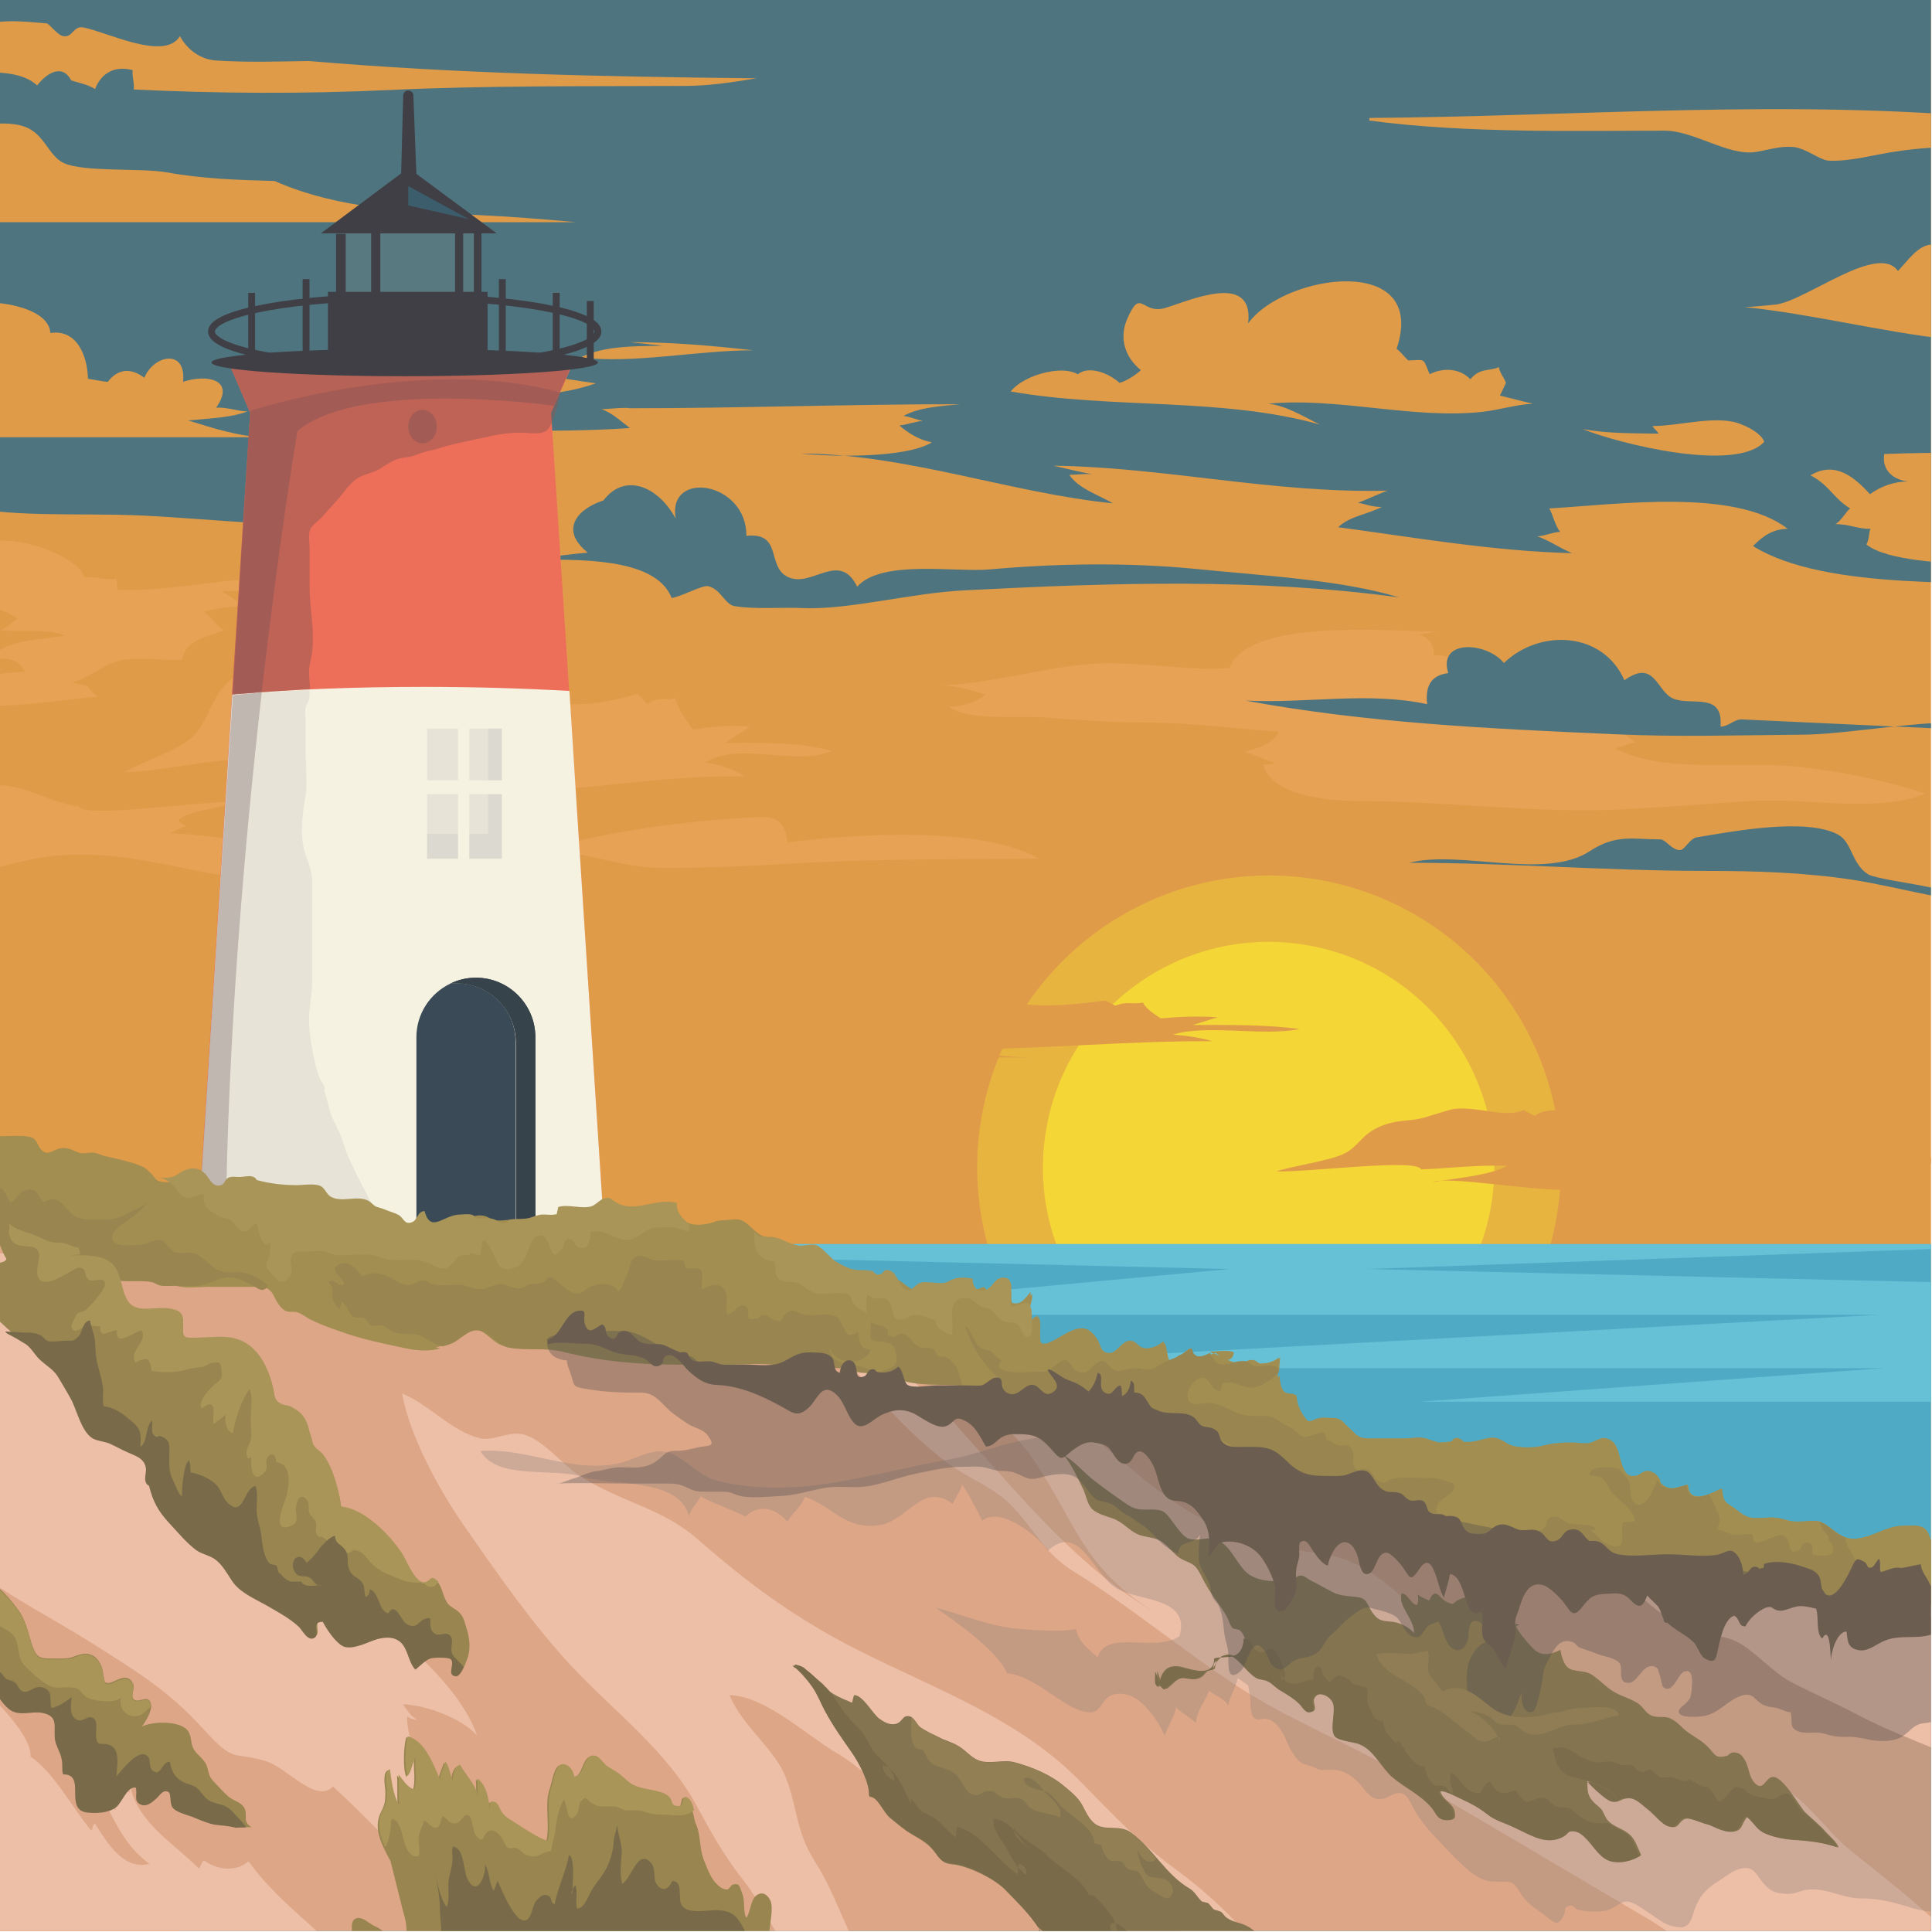 <?xml version="1.0" encoding="utf-8"?>
<!-- Generator: Adobe Illustrator 22.0.1, SVG Export Plug-In . SVG Version: 6.00 Build 0)  -->
<svg version="1.1" id="Calque_1" xmlns="http://www.w3.org/2000/svg" xmlns:xlink="http://www.w3.org/1999/xlink" x="0px" y="0px"
	 viewBox="0 0 380 380" style="enable-background:new 0 0 380 380;" xml:space="preserve">
<style type="text/css">
	.st0{opacity:0.81;}
	.st1{clip-path:url(#SVGID_2_);fill:#D9841E;}
	.st2{opacity:0.43;clip-path:url(#SVGID_4_);fill:#F1CC08;enable-background:new    ;}
	.st3{clip-path:url(#SVGID_6_);fill:#F1CC08;}
	.st4{clip-path:url(#SVGID_8_);fill:#2698B7;}
	.st5{clip-path:url(#SVGID_10_);fill:#43B3CE;}
	.st6{clip-path:url(#SVGID_12_);fill:#255561;}
	.st7{clip-path:url(#SVGID_14_);fill:#D9841E;}
	.st8{clip-path:url(#SVGID_16_);fill:#D9841E;}
	.st9{clip-path:url(#SVGID_18_);fill:#D9841E;}
	.st10{clip-path:url(#SVGID_20_);fill:#D9841E;}
	.st11{clip-path:url(#SVGID_22_);fill:#D9841E;}
	.st12{clip-path:url(#SVGID_24_);fill:#D9841E;}
	.st13{clip-path:url(#SVGID_26_);fill:#D9841E;}
	.st14{clip-path:url(#SVGID_28_);fill:#D9841E;}
	.st15{clip-path:url(#SVGID_30_);fill:#D9841E;}
	.st16{clip-path:url(#SVGID_32_);fill:#D9841E;}
	.st17{clip-path:url(#SVGID_34_);fill:#255561;}
	.st18{clip-path:url(#SVGID_36_);fill:#255561;}
	.st19{clip-path:url(#SVGID_38_);fill:#E28C2D;}
	.st20{clip-path:url(#SVGID_40_);fill:#D9841E;}
	.st21{clip-path:url(#SVGID_42_);fill:#D9841E;}
	.st22{clip-path:url(#SVGID_44_);fill:#E28C2D;}
	.st23{clip-path:url(#SVGID_46_);fill:#E28C2D;}
	.st24{clip-path:url(#SVGID_48_);fill:#E28C2D;}
	.st25{clip-path:url(#SVGID_50_);fill:#E28C2D;}
	.st26{clip-path:url(#SVGID_52_);fill:#255561;}
	.st27{clip-path:url(#SVGID_54_);}
	.st28{fill:#E94E33;}
	.st29{fill:#F4EFDA;}
	.st30{opacity:0.47;fill:#72302C;enable-background:new    ;}
	.st31{opacity:0.24;fill:#A9A9AA;enable-background:new    ;}
	.st32{fill:none;}
	.st33{opacity:0.57;fill:#72302C;enable-background:new    ;}
	.st34{opacity:0.57;fill:#8F7B79;enable-background:new    ;}
	.st35{opacity:0.17;fill:#797167;enable-background:new    ;}
	.st36{fill:#14131B;}
	.st37{fill:none;stroke:#14131B;stroke-width:1.356;stroke-miterlimit:10;}
	.st38{fill:#081821;}
	.st39{fill:#0C2030;}
	.st40{clip-path:url(#SVGID_56_);fill:#D5916B;}
	.st41{clip-path:url(#SVGID_58_);fill:#E9B093;}
	.st42{clip-path:url(#SVGID_60_);fill:#E9B093;}
	.st43{clip-path:url(#SVGID_62_);fill:#E9B093;}
	.st44{clip-path:url(#SVGID_64_);fill:#E9B093;}
	.st45{opacity:0.36;clip-path:url(#SVGID_66_);fill:#7D685E;enable-background:new    ;}
	.st46{clip-path:url(#SVGID_68_);fill:#E9B093;}
	.st47{clip-path:url(#SVGID_70_);fill:#D5916B;}
	.st48{clip-path:url(#SVGID_72_);fill:#D5916B;}
	.st49{clip-path:url(#SVGID_74_);fill:#D5916B;}
	.st50{clip-path:url(#SVGID_76_);fill:#8D7429;}
	.st51{clip-path:url(#SVGID_78_);fill:#8D7429;}
	.st52{clip-path:url(#SVGID_80_);fill:#8D7429;}
	.st53{clip-path:url(#SVGID_82_);fill:#8D7429;}
	.st54{clip-path:url(#SVGID_84_);fill:#8D7429;}
	.st55{clip-path:url(#SVGID_86_);fill:#8D7429;}
	.st56{clip-path:url(#SVGID_88_);fill:#8D7429;}
	.st57{clip-path:url(#SVGID_90_);fill:#8D7429;}
	.st58{clip-path:url(#SVGID_92_);fill:#8D7429;}
	.st59{clip-path:url(#SVGID_94_);fill:#806926;}
	.st60{clip-path:url(#SVGID_96_);fill:#806926;}
	.st61{clip-path:url(#SVGID_98_);fill:#8D7429;}
	.st62{clip-path:url(#SVGID_100_);fill:#806926;}
	.st63{clip-path:url(#SVGID_102_);fill:#8D7429;}
	.st64{clip-path:url(#SVGID_104_);fill:#806926;}
	.st65{clip-path:url(#SVGID_106_);fill:#967C32;}
	.st66{clip-path:url(#SVGID_108_);fill:#967C32;}
	.st67{clip-path:url(#SVGID_110_);fill:#675426;}
	.st68{clip-path:url(#SVGID_112_);fill:#5C4A22;}
	.st69{clip-path:url(#SVGID_114_);fill:#5C4A22;}
	.st70{clip-path:url(#SVGID_116_);fill:#5C4A22;}
	.st71{clip-path:url(#SVGID_118_);fill:#5C4A22;}
	.st72{clip-path:url(#SVGID_120_);fill:#5C4A22;}
	.st73{clip-path:url(#SVGID_122_);fill:#5C4A22;}
	.st74{clip-path:url(#SVGID_124_);fill:#5C4A22;}
	.st75{clip-path:url(#SVGID_126_);fill:#5C4A22;}
	.st76{clip-path:url(#SVGID_128_);fill:#5C4A22;}
	.st77{opacity:0.36;clip-path:url(#SVGID_130_);fill:#272528;enable-background:new    ;}
	.st78{clip-path:url(#SVGID_132_);}
	.st79{fill:#493828;}
	.st80{clip-path:url(#SVGID_134_);fill:#765F2F;}
	.st81{clip-path:url(#SVGID_136_);fill:#675426;}
	.st82{clip-path:url(#SVGID_138_);fill:#675426;}
	.st83{clip-path:url(#SVGID_140_);fill:#675426;}
	.st84{clip-path:url(#SVGID_142_);fill:#675426;}
	.st85{clip-path:url(#SVGID_144_);fill:#79612C;}
	.st86{clip-path:url(#SVGID_146_);fill:#675426;}
	.st87{clip-path:url(#SVGID_148_);fill:#675426;}
	.st88{clip-path:url(#SVGID_150_);fill:#675426;}
	.st89{clip-path:url(#SVGID_152_);fill:#675426;}
	.st90{clip-path:url(#SVGID_154_);fill:#675426;}
	.st91{clip-path:url(#SVGID_156_);fill:#5A481F;}
	.st92{clip-path:url(#SVGID_158_);fill:#675426;}
	.st93{clip-path:url(#SVGID_160_);fill:#806926;}
	.st94{clip-path:url(#SVGID_162_);fill:#967C32;}
	.st95{clip-path:url(#SVGID_164_);fill:#5A481F;}
	.st96{clip-path:url(#SVGID_166_);fill:#806926;}
	.st97{clip-path:url(#SVGID_168_);fill:#806926;}
	.st98{clip-path:url(#SVGID_170_);fill:#806926;}
	.st99{clip-path:url(#SVGID_172_);fill:#967C32;}
	.st100{clip-path:url(#SVGID_174_);fill:#5A481F;}
	.st101{clip-path:url(#SVGID_176_);fill:#806926;}
	.st102{clip-path:url(#SVGID_178_);fill:#967C32;}
	.st103{clip-path:url(#SVGID_180_);fill:#806926;}
	.st104{clip-path:url(#SVGID_182_);fill:#806926;}
	.st105{clip-path:url(#SVGID_184_);fill:#806926;}
	.st106{clip-path:url(#SVGID_186_);fill:#5A481F;}
	.st107{clip-path:url(#SVGID_188_);fill:#0F3849;}
</style>
<g class="st0">
	<g>
		<defs>
			<rect id="SVGID_1_" x="0" width="379.8" height="379.8"/>
		</defs>
		<clipPath id="SVGID_2_">
			<use xlink:href="#SVGID_1_"  style="overflow:visible;"/>
		</clipPath>
		<rect x="0" class="st1" width="379.8" height="379.8"/>
	</g>
	<g>
		<defs>
			<rect id="SVGID_3_" x="0" width="379.8" height="379.8"/>
		</defs>
		<clipPath id="SVGID_4_">
			<use xlink:href="#SVGID_3_"  style="overflow:visible;"/>
		</clipPath>
		<circle class="st2" cx="249.6" cy="229.6" r="57.4"/>
	</g>
	<g>
		<defs>
			<rect id="SVGID_5_" x="0" width="379.8" height="379.8"/>
		</defs>
		<clipPath id="SVGID_6_">
			<use xlink:href="#SVGID_5_"  style="overflow:visible;"/>
		</clipPath>
		
			<ellipse transform="matrix(0.16 -0.987 0.987 0.16 -17.028 439.267)" class="st3" cx="249.6" cy="229.6" rx="44.4" ry="44.4"/>
	</g>
	<g>
		<defs>
			<rect id="SVGID_7_" x="0" width="379.8" height="379.8"/>
		</defs>
		<clipPath id="SVGID_8_">
			<use xlink:href="#SVGID_7_"  style="overflow:visible;"/>
		</clipPath>
		<rect x="35.2" y="244.7" class="st4" width="372" height="146.5"/>
	</g>
	<g>
		<defs>
			<rect id="SVGID_9_" x="0" width="379.8" height="379.8"/>
		</defs>
		<clipPath id="SVGID_10_">
			<use xlink:href="#SVGID_9_"  style="overflow:visible;"/>
		</clipPath>
		<polygon class="st5" points="35.2,244.7 407.1,244.7 268.8,249.6 410.4,252.9 410.4,275.7 279.3,275.7 370.5,269.1 175.2,269.1 
			369.7,258.6 145.1,258.6 241.9,249.6 		"/>
	</g>
	<g>
		<defs>
			<rect id="SVGID_11_" x="0" width="379.8" height="379.8"/>
		</defs>
		<clipPath id="SVGID_12_">
			<use xlink:href="#SVGID_11_"  style="overflow:visible;"/>
		</clipPath>
		<path class="st6" d="M-10.4,99c12.4,3,25,1.8,38.3,2.4c14.7,0.7,28.6,2.6,43.9,1.5c-0.5-0.2-1.4-0.5-2.3-0.8
			c3.1-1.8,7.2-2.2,11.2-2.4c0-4.3,3.9-3.9,6.7-5.6c-3.7-3.8-9.5-5.3-13-8.8c16.4-1.1,33.2,0,49.5-1.1c-1.6-1.2-3.6-3.1-5.6-3.7
			c2-0.1,4.2-0.4,6.2-0.2c-0.2,0-1.7-0.3-0.7,0c21.7,0,43.2-0.8,65-0.8c-4,0.4-7.9,0.6-11.1,2.3c1.4,0.2,2.4,0.7,3.8,1
			c-1.5,0.1-3,0.7-4.6,0.9c1.7,1.4,3.7,2.8,6.4,3.3c-5,3.1-19.5,2.9-25.7,2.2c20.6,0.1,41.3,7.8,61.3,9.8c-3.1-1.8-6.6-2.8-8.6-5.6
			c1.5,0,3.1-0.3,4.6-0.1c-2.6-0.5-5.1-1.1-7.7-1.7c22,0.3,43.4,5.5,65.8,4.9c-0.4,0-4.5,1.9-5.9,2.4c1,0.1,2.9,0.9,4.7,0.8
			c-2.9,1.5-6.3,1.8-8.6,4c15,2,30.3,4.7,46,5.1c-2.2-0.9-4.5-2.5-6.8-3.3c1.5-0.1,2.9-0.8,4.5-0.9c-0.9-0.8-1.6-3.8-2.2-4.6
			c13-0.7,36.4-4.1,46.9,4c-3,0.1-4.8,1.4-6.8,3.4c14.5,9.1,45.2,6.5,57.5,7.9c0-0.3,0,0.3,0,0V-19.2H-12.2L-10.4,99z"/>
	</g>
	<g>
		<defs>
			<rect id="SVGID_13_" x="0" width="379.8" height="379.8"/>
		</defs>
		<clipPath id="SVGID_14_">
			<use xlink:href="#SVGID_13_"  style="overflow:visible;"/>
		</clipPath>
		<path class="st7" d="M-13.7,85.2c3.6-0.1,7.2-0.4,10.6,0.8h55.6c-5.2,0-10.6-1.8-15.5-3.3c3.9-0.4,8.4-0.5,11.7-1.8
			c-1.6,0.1-4.2-0.9-6.2-0.7c3.9-5.5-1.7-6.7-6.5-5.1c0.7-6.6-5.8-5.3-7.6-0.8c-2.7-2-5.2-1.8-7.2,0.8c-0.7,0-3.1-0.5-3.9-0.6
			c-0.1-4.4-2.1-9.8-7.4-9c-0.4-9.3-36.3-7.8-14,4.2c-3.3,3.7-6.2,8.7-0.8,12.1C-8.1,82.6-14.5,84.9-13.7,85.2z"/>
	</g>
	<g>
		<defs>
			<rect id="SVGID_15_" x="0" width="379.8" height="379.8"/>
		</defs>
		<clipPath id="SVGID_16_">
			<use xlink:href="#SVGID_15_"  style="overflow:visible;"/>
		</clipPath>
		<path class="st8" d="M57.2,73.8c19,0,41.8,7.9,60,1.6c-3.6-0.5-7.2-1.1-11-1.7c0.1-1.2-0.4-2.7-0.2-3.8c-1.3,0.8-3.3,0.7-4.8,2
			c-0.7-3.8-4.3-3.1-7.1-1.4c-1.4-2.9-4.4-2.8-7.4-1.6c-1.9-4.3-14.6-4.9-15.7,1.6C67,71.7,61,71.6,57.2,73.8z"/>
	</g>
	<g>
		<defs>
			<rect id="SVGID_17_" x="0" width="379.8" height="379.8"/>
		</defs>
		<clipPath id="SVGID_18_">
			<use xlink:href="#SVGID_17_"  style="overflow:visible;"/>
		</clipPath>
		<path class="st9" d="M123.9,67.3c8.3,0,16.3,0.7,24.2,1.6c-11.1,0-23.4,2.7-33.9,1.4c4.6-2.3,10.6-2.2,16.2-2.3"/>
	</g>
	<g>
		<defs>
			<rect id="SVGID_19_" x="0" width="379.8" height="379.8"/>
		</defs>
		<clipPath id="SVGID_20_">
			<use xlink:href="#SVGID_19_"  style="overflow:visible;"/>
		</clipPath>
		<path class="st10" d="M94.1,42.3c-13.5-0.6-27.6-1.2-40.1-6.7c-7.1-0.2-14.1-0.4-21.2-1.7c-5.1-0.9-16.1,0-20.2-1.8
			c-3.1-1.4-3.8-5.8-7.8-7.2C0.2,23.3-7.7,25.2-12,26.6c0,5.6-4.4,11.7-4.9,17.1h130.1C106.8,43.1,100.4,42.6,94.1,42.3z"/>
	</g>
	<g>
		<defs>
			<rect id="SVGID_21_" x="0" width="379.8" height="379.8"/>
		</defs>
		<clipPath id="SVGID_22_">
			<use xlink:href="#SVGID_21_"  style="overflow:visible;"/>
		</clipPath>
		<path class="st11" d="M60.7,12c-6,0.1-12,0.3-18.2-0.1c-3.2-0.2-5.8-2.3-7.1-4.8c-3,5-14.3-0.8-19-1.7c-2-0.4-2.1,2.1-4,1.7
			c-1.1-0.2-2.8-2.5-3.2-2.5c-4.9-0.4-9.5-1-14.7,0.9c-3.9,1.4-11.9,5.5-12.9,9.6c7.3,0.5,20.5-3.2,25.7,1.7c2.2-2.8,5.1-4.1,6.7-1
			c1.4,0.5,3,0.7,4.7,1.7c1.3-3.3,4-4.6,7.4-3.7c-0.2,1.1,0.4,2.7,0.2,3.8c16.7,0.8,33.3,0.9,50.4,0.1c19.3-0.9,38.7-0.7,58-0.8
			c4.6,0,9.3-0.7,14.1-1.5C119.4,15.1,90,14.5,60.7,12z"/>
	</g>
	<g>
		<defs>
			<rect id="SVGID_23_" x="0" width="379.8" height="379.8"/>
		</defs>
		<clipPath id="SVGID_24_">
			<use xlink:href="#SVGID_23_"  style="overflow:visible;"/>
		</clipPath>
		<path class="st12" d="M403.9,88.4c-11.9,1-21.4,0.4-33.3,0.9c-0.5,3.4,2,5.1,4.7,5.4c-2.7,0-5.3,0.9-7.5,2.5
			c-3.1-3.4-6.9-6.6-11.7-3.7c3.6,1.8,4.6,4.6,7.8,6.5c-0.8,0.6-1.7,2.4-2.9,3.1c2.4-0.1,4.5,1,6.9,0.9c-0.4,1-0.2,2-0.8,3.1
			c4.2,3.3,15.4,3.5,21.2,4.1c7.7,0.8,15.8,1.1,23.5,0.7c-2.3-9.1-1.7-24-5.6-31.6"/>
	</g>
	<g>
		<defs>
			<rect id="SVGID_25_" x="0" width="379.8" height="379.8"/>
		</defs>
		<clipPath id="SVGID_26_">
			<use xlink:href="#SVGID_25_"  style="overflow:visible;"/>
		</clipPath>
		<path class="st13" d="M342.8,83.6c-4.7-2.2-12.2,0.2-17.8,0.2c0.3,0.5,1,1,1.2,1.5c-5.1-0.1-10,0-14.9-0.9
			c7.2,2.9,30.1,8.6,35.7,2.5C346.5,85.4,344.1,84.1,342.8,83.6z"/>
	</g>
	<g>
		<defs>
			<rect id="SVGID_27_" x="0" width="379.8" height="379.8"/>
		</defs>
		<clipPath id="SVGID_28_">
			<use xlink:href="#SVGID_27_"  style="overflow:visible;"/>
		</clipPath>
		<path class="st14" d="M198.8,77c20,3.5,41.5,1.1,60.8,6.5c-3.1-1.5-6.6-3.7-10.1-4.1c13.7-1.3,28.5,3.1,42.1,1.6
			c3.4-0.4,6.5-1.4,9.9-1.6c-0.2,0-4.9-1.2-6.5-1.6c0.4-0.7,0.8-1.7,1.2-2.5c-0.4-1.1-1.2-1.9-1.4-3.1c-2,0.9-3.7,0.1-5.6,2.4
			c-2-2.1-5.2-2.4-8-1c-1.4-3.3-0.7-2.8-4.2-2.7c-0.8-0.7-1.2-1.4-2.3-2.3c6.3-18.9-22.1-14.8-29.2-5c1.2-10.4-11.9-4.3-16.4-3
			c-4.6,1.3-4.7-4.3-7.5,2.4c-1.5,3.7-0.2,7.4,2.8,9.8c-0.8,0.8-2.9,2.2-4.2,2.5c-2.7-2.4-7.1-3.6-8.8-1c0.5,0.3,0.9,0.3,1.4,0
			C210.3,71.3,201.5,73.5,198.8,77z"/>
	</g>
	<g>
		<defs>
			<rect id="SVGID_29_" x="0" width="379.8" height="379.8"/>
		</defs>
		<clipPath id="SVGID_30_">
			<use xlink:href="#SVGID_29_"  style="overflow:visible;"/>
		</clipPath>
		<path class="st15" d="M393.2,23.3c-41.3-3.9-82.9-0.4-123.8-0.1c-0.1,0.2-0.1,0.4-0.1,0.5c19,2.6,42.3,2,58.1,2
			c5.8,0,12.5,5,17.9,4.2c2.5-0.4,4.7-1.2,7.3-1c2.6,0.2,5.3,2.6,7.1,2.7c4.3,0.2,8.9-1.2,13.2-1.8c4.6-0.7,9.1-1,13.8-0.8l6.5-1.6
			c8.4,0,17-0.8,25.4-0.9C410,25.6,401.2,24.1,393.2,23.3z"/>
	</g>
	<g>
		<defs>
			<rect id="SVGID_31_" x="0" width="379.8" height="379.8"/>
		</defs>
		<clipPath id="SVGID_32_">
			<use xlink:href="#SVGID_31_"  style="overflow:visible;"/>
		</clipPath>
		<path class="st16" d="M435.4,66.8c-1.4-0.3-3.1-0.3-4.4,0.3c2.1-10.5-10.4-2.2-15.5-3.3c0.6-7.5-7.6-5.8-12.2-4.9
			c-0.4-6.9,4-17.6-3.4-20.2c-6.9-2.6-13.5,5.9-17.9,9.9c-3.8-1.9-6.2,2.1-8.7,4.7c-3.9-5.6-18,5.8-24,6.6c-2,0.2-4,0.4-6.1,0.5
			c13.4,1.4,26.5,4.8,39.8,6.3c10,1.1,20.1,0.9,30.1,1.3C417.7,68.1,435.7,72.2,435.4,66.8z"/>
	</g>
	<g>
		<defs>
			<rect id="SVGID_33_" x="0" width="379.8" height="379.8"/>
		</defs>
		<clipPath id="SVGID_34_">
			<use xlink:href="#SVGID_33_"  style="overflow:visible;"/>
		</clipPath>
		<path class="st17" d="M117.4,100.6c3.9-8.2,11.6-5.8,15.5,1.4c-1.7-9.7,14-7.3,13.9,3.4c7.2-0.8,3.9,6.1,8.2,8.1
			c4.7,2.2,10.1-5.3,13.6,1.9c4.7-5.4,19.4-2.8,26-3.4c13.4-1.2,27.2-1.4,40.6-0.1c12.8,1.3,28.5,2.1,40,5.6
			c-27.8-3.8-56.5-2.9-85.2-1.4c-10.9,0.5-22.9,3.9-32.2,3.5c-3.5-0.2-9.5,0.3-13.4-0.4c-1.9-0.4-2.6-3.3-5.1-3.9
			c-1.1-0.3-5.6,2.2-7.2,2.3c-5.5-13.9-46.9-3.3-58.5-8c7.9-1.7,14.9,0.6,22.5,0.9c6.2,0.2,13.1-1.3,19.5-1.8
			c-8.8-7.1,5-13,11.4-10.4"/>
	</g>
	<g>
		<defs>
			<rect id="SVGID_35_" x="0" width="379.8" height="379.8"/>
		</defs>
		<clipPath id="SVGID_36_">
			<use xlink:href="#SVGID_35_"  style="overflow:visible;"/>
		</clipPath>
		<path class="st18" d="M312.7,167.4c5.2-3.4,8.6-2.3,13.9-2.3c1,0,2.3,2.2,3.9,2.1c0.9-0.1,1.9-2.3,3.2-2.5
			c6.7-1.1,21.6-4,27.9-0.5c2.7,1.5,2.6,5.8,5.9,7.8c1.2,0.7,7.9,1.7,9.4,2c6.8,1.4,13.6,2,20.3,3.9c-10.7,0.6-22.6-3.3-33.1-4.9
			c-9.4-1.4-18.7-1.7-28.5-1.7c-19.5,0-38.8-1.6-58.4-1.6C287.3,167.1,303.9,173.2,312.7,167.4z"/>
	</g>
	<g>
		<defs>
			<rect id="SVGID_37_" x="0" width="379.8" height="379.8"/>
		</defs>
		<clipPath id="SVGID_38_">
			<use xlink:href="#SVGID_37_"  style="overflow:visible;"/>
		</clipPath>
		<path class="st19" d="M55.5,156c4.7-1.6,11.3-2.6,14.6-6.3c-6-0.4-11.4,0.9-16.9,1.3c-0.8-4.4-22.2,1.2-28.5,0.8
			c3.4-2.1,10.1-4,13.2-6.9c3.4-3.2,3.5-8.7,8.5-11.9c2.6-1.6,4.3-1.1,6.7-2.2c1.4-0.7,5.6-3.6,6.7-3.9c4.8-1.1,10.2,3.8,13.6,0.5
			c0.4,0.7,1.8,1.8,2.2,2.5c2.6-5,12.2-0.5,17.4,0c4.2,0.4,12.9-0.2,17.6,1.7c-3.1,0.4-5.8,1.2-8.6,2.6c7,5.8,13.9,4.9,23.4,2.3
			c0.7,0.6,1.3,1.4,2,2c2.2-1.7,3.2-0.5,5.4-1.2c0.8,2.7,2.2,4.4,3.5,6.2c3.4-0.5,7.5-1.1,11.2-0.5c-1.1,0.6-4.8,3-4.9,3.1
			c6.8,0,14.5-0.2,21,1.6c-7.2,3.1-18.2-2-24.9,2.3c2.8,0.4,5.4,1.2,7.8,2.7c-17.4-0.3-33.6,3.3-50.7,3.2c4.5,1.8,10.2,3,15,3.3
			c-10,0-19.9,0-29.9,0C74.4,159.2,58.3,153.5,55.5,156z"/>
	</g>
	<g>
		<defs>
			<rect id="SVGID_39_" x="0" width="379.8" height="379.8"/>
		</defs>
		<clipPath id="SVGID_40_">
			<use xlink:href="#SVGID_39_"  style="overflow:visible;"/>
		</clipPath>
		<path class="st20" d="M281.8,232.5c4.7-0.8,11.3-1.3,14.6-3.2c-6-0.2-11.4,0.5-16.9,0.7c-0.8-2.2-22.2,0.6-28.5,0.4
			c3.4-1.1,10.1-2,13.2-3.4c3.4-1.6,3.5-4.3,8.5-5.9c2.6-0.8,4.3-0.6,6.7-1.1c1.4-0.3,5.6-1.8,6.7-1.9c4.8-0.5,10.2,1.9,13.6,0.2
			c0.4,0.4,1.8,0.9,2.2,1.2c2.6-2.5,12.2-0.3,17.4,0c4.2,0.2,12.9-0.1,17.6,0.8c-3.1,0.2-5.8,0.6-8.6,1.3c7,2.9,13.9,2.4,23.4,1.2
			c0.7,0.3,1.3,0.7,2,1c2.2-0.9,3.2-0.2,5.4-0.6c0.8,1.4,2.2,2.2,3.5,3.1c3.4-0.3,7.5-0.5,11.2-0.2c-1.1,0.3-4.8,1.5-4.9,1.5
			c6.8,0,14.5-0.1,21,0.8c-7.2,1.5-18.2-1-24.9,1.1c2.8,0.2,5.4,0.6,7.8,1.3c-17.4-0.1-33.6,1.6-50.7,1.6c4.5,0.9,10.2,1.5,15,1.6
			c-10,0-19.9,0-29.9,0C300.7,234.1,284.6,231.3,281.8,232.5z"/>
	</g>
	<g>
		<defs>
			<rect id="SVGID_41_" x="0" width="379.8" height="379.8"/>
		</defs>
		<clipPath id="SVGID_42_">
			<use xlink:href="#SVGID_41_"  style="overflow:visible;"/>
		</clipPath>
		<path class="st21" d="M147.5,206.5c4.7-0.8,11.3-1.3,14.6-3.2c-6-0.2-11.4,0.5-16.9,0.7c-0.8-2.2-22.2,0.6-28.5,0.4
			c3.4-1.1,10.1-2,13.2-3.4c3.4-1.6,3.5-4.3,8.5-5.9c2.6-0.8,4.3-0.6,6.7-1.1c1.4-0.3,5.6-1.8,6.7-1.9c4.8-0.5,10.2,1.9,13.6,0.2
			c0.4,0.4,1.8,0.9,2.2,1.2c2.6-2.5,12.2-0.3,17.4,0c4.2,0.2,12.9-0.1,17.6,0.8c-3.1,0.2-5.8,0.6-8.6,1.3c7,2.9,13.9,2.4,23.4,1.2
			c0.7,0.3,1.3,0.7,2,1c2.2-0.9,3.2-0.2,5.4-0.6c0.8,1.4,2.2,2.2,3.5,3.1c3.4-0.3,7.5-0.5,11.2-0.2c-1.1,0.3-4.8,1.5-4.9,1.5
			c6.8,0,14.5-0.1,21,0.8c-7.2,1.5-18.2-1-24.9,1.1c2.8,0.2,5.4,0.6,7.8,1.3c-17.4-0.1-33.6,1.6-50.7,1.6c4.5,0.9,10.2,1.5,15,1.6
			c-10,0-19.9,0-29.9,0C166.4,208.1,150.3,205.2,147.5,206.5z"/>
	</g>
	<g>
		<defs>
			<rect id="SVGID_43_" x="0" width="379.8" height="379.8"/>
		</defs>
		<clipPath id="SVGID_44_">
			<use xlink:href="#SVGID_43_"  style="overflow:visible;"/>
		</clipPath>
		<path class="st22" d="M-1.5,154.4c7.4,0,10.9,3.5,17,4.2c1.1,2.5,24.4-1.2,30.2-0.8c-3,1.5-7.2,1.2-10.4,3.3c-0.4,0.7,1,1,1.2,1.4
			c-1.1,0.4-2.1,0.8-2.9,1.4c21,0.9,41.1,9.3,62.4,5.8c-7.4,2.9-16.6,1.4-24.8,1.7c-11.1,0.4-20.8,2.2-31.8,0
			c-9-1.8-17.9-4-28.5-3.1c-7.5,0.7-14.1,3.8-21.9,3.9c3.6-1.9,5.3-5.6,1.5-7.5C-10.3,160.1-6.4,154.8-1.5,154.4z"/>
	</g>
	<g>
		<defs>
			<rect id="SVGID_45_" x="0" width="379.8" height="379.8"/>
		</defs>
		<clipPath id="SVGID_46_">
			<use xlink:href="#SVGID_45_"  style="overflow:visible;"/>
		</clipPath>
		<path class="st23" d="M-3.9,108c2.7-4.4,19.4,0.8,20.5,5.6c1.8-0.4,4.4,0.7,6.3,0.2c0.2,0.8,0,1.4,0.2,2.2
			c14.3,0.6,28-4.9,42.1-0.5c-5.9,2-15.1,0.3-21.8,0.8c1.3,0.4,3.8,2.5,4.7,2.9c-2.8,0.1-5.4,0.4-8,1.1c1,0.6,2.8,3,3.9,3.7
			c-3.7,1.4-7.5,1.9-8.2,5.8c-3.8,0.2-8.4-0.7-12.1,0.1c-3.1,0.6-6.1,3.5-9.5,4.3c0.9,0.3,1.8,0.5,2.9,0.7c0.9,0.8,0.7,1.4,2.3,2.1
			c-9.9,0.8-26.4,4.2-34.5-0.9c6-2.4,13.4-3.6,20-4c-1.4-2.3-2.8-2.9-6.3-2.4c1.2-3.9,10.1-3.9,14.2-4.7c-3.8-1.4-8.5-0.7-12.6-1
			c0.8-0.4,2.5-1.8,3.3-2.3c-4.9-3.4-11.9-3.1-15.7-9C-10,110.8-5.4,110.4-3.9,108z"/>
	</g>
	<g>
		<defs>
			<rect id="SVGID_47_" x="0" width="379.8" height="379.8"/>
		</defs>
		<clipPath id="SVGID_48_">
			<use xlink:href="#SVGID_47_"  style="overflow:visible;"/>
		</clipPath>
		<path class="st24" d="M145.9,160.9c-12.8,0.7-28.5,3.1-40,6.5c9-0.3,15.6,3.3,24.5,3.3c8.2,0,16.2-0.3,24.4-0.8
			c16.4-1,33.1-0.9,49.6-1c-11.3-6.5-36.3-4.9-49.5-3.2C154.3,159.8,150.8,160.6,145.9,160.9z"/>
	</g>
	<g>
		<defs>
			<rect id="SVGID_49_" x="0" width="379.8" height="379.8"/>
		</defs>
		<clipPath id="SVGID_50_">
			<use xlink:href="#SVGID_49_"  style="overflow:visible;"/>
		</clipPath>
		<path class="st25" d="M282.6,124.2c-9.5,0-36.9-2.7-40.8,7.2c-9.2,0.7-19-1.7-28.5-0.7c-9.6,0.9-19.3,4-28.9,4.1
			c3.3-0.1,6.4,0.9,9.4,1.8c-1.7,1.5-4.5,2.4-7.2,2.4c4.2,2.9,13.3,1.7,18.7,2.1c6.6,0.5,13,1,19.7,1c9.2,0,17.4,1.2,26.6,1.8
			c-1.2,2.3-4.1,3.3-6.9,4c2,0.4,4.6,1.8,6.1,2.2c-0.8,0.3-1.5,0.1-2.3,0.3c1.7,6.8,14.9,7.2,20.9,7.2c16.2,0.1,32.9,2.4,49.3,1.6
			c8.7-0.4,17.9-1.2,26.6-1.7c10.3-0.5,24.3,2.4,33.3-1.4c-7.9-2.7-16.8-4.4-25.1-5.3c-11-1.2-26.2,1.5-35.8-3.6
			c1.2-0.3,2.5-0.9,3.8-1.2c-6.7-6.3-19.6-6-28.2-6.5c11-5-6.3-10.8-11.3-10.6c0.1-4.7-4.7-5-8.3-3.1"/>
	</g>
	<g>
		<defs>
			<rect id="SVGID_51_" x="0" width="379.8" height="379.8"/>
		</defs>
		<clipPath id="SVGID_52_">
			<use xlink:href="#SVGID_51_"  style="overflow:visible;"/>
		</clipPath>
		<path class="st26" d="M285.1,133.1c-3-7.5,7.2-7,10.7-2.7c7.1-6.8,19.5-6.2,23.7,3.4c6-4.3,6.3,2.2,9.6,3.6
			c3.5,1.5,9.9-1.4,9.3,5.5c1.4,0.1,2.8-1.5,4.2-1.4l56.1,2.6c-9.9-4.9-32.1,0.3-44,0.4c-12.7,0.1-24.8,0.5-37.5-0.1
			c-24.6-1.1-48.4-2.2-72.2-6.6c12.1,0.6,24.1-1.8,35.7,0.7c-0.9-8,6.5-6.1,11.8-5.8"/>
	</g>
	<g>
		<defs>
			<rect id="SVGID_53_" x="0" width="379.8" height="379.8"/>
		</defs>
		<clipPath id="SVGID_54_">
			<use xlink:href="#SVGID_53_"  style="overflow:visible;"/>
		</clipPath>
		<g class="st27">
			<polygon class="st28" points="108.4,81.2 112.7,71.4 78.8,70 45,71.4 49.2,81.2 38.9,241.6 78.8,241.6 118.8,241.6 			"/>
			<path class="st29" d="M113.5,159.6l-1.5-23.7c-8.9-0.5-18.5-0.8-28.6-0.8c-13.7,0-26.5,0.5-37.7,1.5l-1.4,22.2l-5.3,82.7h39.9
				h39.9L113.5,159.6z"/>
			<g>
				<path class="st30" d="M61,135.5c-0.1-1.7-0.4-3.5,0-5.2c1.3-4.9-0.1-9.9-0.1-14.8c0-2.6,0-5.1,0-7.7c0-1.1-0.3-2.6,0.1-3.6
					c0.4-1.1,2.1-2,2.8-3c1-1.2,2.1-2.3,3.1-3.5c0.8-1,1.5-2,2.4-2.8c1.7-1.8,4-1.6,5.9-3c0.9-0.6,1.6-1,2.7-1.5
					c1-0.4,1.8-0.4,3-0.6c0.7-0.2,1.9-0.7,2.6-0.9c1.1-0.3,2.3-0.5,3.4-0.9c2.6-0.8,5-1.2,7.7-1.8c2.6-0.6,5-1.1,7.7-1.1
					c1.3,0,2.9,0.3,4.2,0c1.1-0.2,1.5-0.8,1.9-1.7c0.8-1.7,1.4-3.9,1.7-6c0.2,0,0.6-0.1,0.5-0.1c-27.2-7.7-61.4,3.5-61.4,3.5
					l-3.6,56.2l0.2-0.7C45.8,136.7,52,136.1,61,135.5z"/>
				<path class="st31" d="M76.3,242.2c-1-2-2.3-3.9-3.4-5.9c-1.4-2.6-2.7-5.1-3.9-7.7c-0.7-1.5-1.3-3.1-1.8-4.7
					c-0.5-1.7-1.5-3.1-2.1-4.7c-0.5-1.5-0.8-3.2-1.3-4.7c0.1-0.4,0.1-0.8-0.1-1.1c-0.4-0.5-0.8-1.2-1-1.8c-0.1-0.3-0.5-1.6-0.6-1.9
					c-0.7-3.3-1.4-6.5-1.3-9.9c0.1-2.2,0.6-4.3,0.6-6.6c0-1.4,0-2.7,0-4.1c0-3.6,0-7.2,0-10.7c0-1.8,0.1-3.7,0-5.5
					c-0.1-1.7-0.8-3.4-1.4-5.1c-1-3.2-0.6-7.3,0-10.6c0.6-3.1,0.1-6.6,0.1-9.7c0-1.9,0-3.9,0-5.8c0-0.7-0.2-1.7,0-2.4
					c0.1-0.7,0.5-1.1,0.7-1.7c0.1-0.6,0.1-1.3,0.1-2c-9,0.6-15.2,1.2-15.2,1.2l-0.2,0.7L39,242.2L76.3,242.2L76.3,242.2z"/>
			</g>
			<line class="st32" x1="42.9" y1="71.6" x2="42.9" y2="59.2"/>
			<path class="st33" d="M78.8,70L45,71.4l4.2,9.8l-3.4,55.5c1.3-0.4,3-0.1,5.7-0.7c3.5-30.7,7-51.2,7-51.2c10.7-9.2,42-6.1,50.5-5
				l3.6-8.4L78.8,70z"/>
			<path class="st34" d="M38.9,241.6h5.5c0.4-38.4,3.8-76.5,7.1-105.5c-2.7,0.5-4.5,0.3-5.7,0.7L38.9,241.6z"/>
			<rect x="67.4" y="42.8" class="st35" width="26.6" height="21.9"/>
			<ellipse class="st36" cx="79.6" cy="71.3" rx="38" ry="2.7"/>
			<ellipse class="st37" cx="79.6" cy="65.2" rx="38" ry="6.8"/>
			<line class="st37" x1="49.5" y1="71.6" x2="49.5" y2="57.6"/>
			<line class="st37" x1="60.2" y1="71.6" x2="60.2" y2="54.9"/>
			<line class="st37" x1="116.1" y1="71.6" x2="116.1" y2="59.2"/>
			<line class="st37" x1="109.4" y1="71.6" x2="109.4" y2="57.6"/>
			<line class="st37" x1="98.8" y1="71.6" x2="98.8" y2="54.9"/>
			<rect x="64.5" y="57.4" class="st36" width="31.4" height="13.5"/>
			<rect x="66.1" y="46" class="st36" width="1.9" height="12.9"/>
			<rect x="73" y="45.4" class="st36" width="1.8" height="14.2"/>
			<rect x="89.5" y="45" class="st36" width="1.6" height="14.5"/>
			<rect x="93.2" y="45" class="st36" width="1.5" height="15.1"/>
			<path class="st36" d="M63.1,45.9h34.6L81.9,34.2l-0.6-15.5c0-0.5-0.5-0.9-1-0.9l0,0c-0.5,0-1,0.4-1,1l-0.4,15.3L63.1,45.9z"/>
			<ellipse class="st33" cx="83.1" cy="83.9" rx="2.8" ry="3.3"/>
			<rect x="84" y="143.3" class="st31" width="14.7" height="25.6"/>
			<polygon class="st31" points="96,143.3 96,164 84,164 84,168.9 98.7,168.9 98.7,143.3 			"/>
			<rect x="90.1" y="138.6" class="st29" width="2.2" height="34.7"/>
			<rect x="78.7" y="153.5" class="st29" width="28.8" height="2.7"/>
			<path class="st38" d="M105.3,204c0-6.4-5.2-11.7-11.7-11.7l0,0c-1.8,0-3.5,0.4-5.1,1.2c0.4-0.1,0.8-0.1,1.3-0.1l0,0
				c6.4,0,11.7,5.2,11.7,11.7v36.6h3.8V204z"/>
			<path class="st39" d="M89.8,193.4L89.8,193.4c-0.4,0-0.8,0-1.3,0.1c-3.9,1.9-6.6,5.9-6.6,10.5v37.7h19.5V205
				C101.5,198.6,96.2,193.4,89.8,193.4z"/>
			<path class="st38" d="M105.3,204c0-6.4-5.2-11.7-11.7-11.7l0,0c-1.8,0-3.5,0.4-5.1,1.2c0.4-0.1,0.8-0.1,1.3-0.1l0,0
				c6.4,0,11.7,5.2,11.7,11.7v36.6h3.8V204z"/>
		</g>
	</g>
	<g>
		<defs>
			<rect id="SVGID_55_" x="0" width="379.8" height="379.8"/>
		</defs>
		<clipPath id="SVGID_56_">
			<use xlink:href="#SVGID_55_"  style="overflow:visible;"/>
		</clipPath>
		<path class="st40" d="M-10.4,226.8c7.9,0,16.2-0.9,23.7,1.6c5.2,1.8,9.8,5.1,15.4,5.8c7.8,0.8,15.3-0.9,22.7,2.6
			c7.7,3.6,10.3,6.3,19.7,6.3c17,0,33.6-2.2,50.5-1.6c7.7,0.3,17,0,24.4,1.6c8.2,1.8,14.7,9.3,23,12.4c10.7,4,21.5,5.2,31.6,10.2
			c7.4,3.7,14.7,5,22.6,7.3c8.4,2.4,21.2,3.9,28.7,8.2c2.7,1.5,4.5,4.9,7.3,6.9c4.3,3.2,10.4,4.2,15.3,6.1
			c7.1,2.8,12.7,6.8,20.3,7.5c9.6,0.8,18.7,1.8,28.1,3.1c14.8,2,29.7-0.4,44.5,1.8c10.6,1.5,20.9,1.6,31.8,1.6
			c0.9,9.4-1.6,20.6-1.6,30.1v48.5H-16.2c-1-35.2,2.6-72.3,0.9-107.2C-16.2,261.2-10.4,245.2-10.4,226.8z"/>
	</g>
	<g>
		<defs>
			<rect id="SVGID_57_" x="0" width="379.8" height="379.8"/>
		</defs>
		<clipPath id="SVGID_58_">
			<use xlink:href="#SVGID_57_"  style="overflow:visible;"/>
		</clipPath>
		<path class="st41" d="M6.7,248c4.1,1.3,12.1,8.8,15.4,12.4c4.2,4.4,4.9,10.4,9,15.1c3.9,4.5,7.8,7.7,11.2,13.2
			c2.9,4.6,5.5,12.4,11.4,13.1c0.1,5.8,18,14.7,22.7,18.6c6.5,5.4,14.7,13,17.4,20.9c-3-3.4-10.3-6-14.6-6.1c1,1.1,1.2,2.1,2.9,3.1
			c-0.4,0-1.9-0.4-2-0.8c-0.5,7,8.8,19.9,10.3,28.3c-0.5,0.1-0.9,0.2-1.4,0.3c0.2,2.5-0.5,5.2-0.1,7.7c-8.2-6.9-15.7-15.4-23.4-22.4
			c-3.4,3.4-9-3.7-13.2-5c-6.6-2-6,0.6-12.2-6.2c-7-7.8-13.6-11.7-22.8-17.5c-14.4-9.1-39.7-19.7-37.3-41.2c3-1.1,6.3-1.2,9.5-1
			c2.9-10.3-0.3-21.7,0.3-32.3C-3.9,245.5,0.8,246.1,6.7,248z"/>
	</g>
	<g>
		<defs>
			<rect id="SVGID_59_" x="0" width="379.8" height="379.8"/>
		</defs>
		<clipPath id="SVGID_60_">
			<use xlink:href="#SVGID_59_"  style="overflow:visible;"/>
		</clipPath>
		<path class="st42" d="M-12.9,325.3c4.2,1.1,19.5,14.8,18.9,20.2c4.5,3,8.2,10,11.9,14.5c0.5-0.2,0.1-1,0.8-1.3
			c2.4,3.8,5.6,9.2,10.7,7.9c-4.5-3.3-6.4-7.4-9-12.6c0.6,0.5,1.8,1.6,2.4,2.1c-0.8-2.2-0.9-4.3-2.8-6.5c1.6,1.1,3.8,1.6,5.5,3
			c-0.1-0.9,0-1.8-0.1-2.7c0.8,8.2,8.8,12.6,13.7,17.6c0.5-0.5,0.4-1.1,1-1.6c2.8,2,6.3,2.3,8.8,0.2c7.4,10.4,19.3,16.5,26.2,28.1
			c-11.3-7.5-34.9-1.5-48.2-2.1c-7.7-0.3-28.3,3.1-31.5-2.5c-2.1-3.7,0.1-13.6,0-17.9c-0.2-6.3-1.3-11.7-2.6-17.9
			C-9.5,343.8-10.6,334.9-12.9,325.3z"/>
	</g>
	<g>
		<defs>
			<rect id="SVGID_61_" x="0" width="379.8" height="379.8"/>
		</defs>
		<clipPath id="SVGID_62_">
			<use xlink:href="#SVGID_61_"  style="overflow:visible;"/>
		</clipPath>
		<path class="st43" d="M163,391.2c-5.8-0.7-12.5-16-16.5-21c-3.9-4.9-6.5-9.5-9.4-14.9c-5.9-11-16.4-18.7-24.7-27.6
			c-7.9-8.5-14.7-18.4-21.2-27.7c-4.9-7.1-10.7-17.7-12.1-25.9c5.6,2.3,9.7,7.5,15.4,8.8c2.7,0.6,5.6-1.6,8.7-0.7
			c3.9,1.2,7.5,6,11,8.2c7.9,5,16,6.3,22.6,12c8.3,7.2,15,12.5,24.5,18.1c16.8,9.9,37,15.4,51.1,29.8c6.9,7,11.4,11.9,18.9,17.4
			c6.5,4.8,14.7,12.2,18.6,19.4c0.7,1.3,2.6,2.8,3.4,3.9c-13.7,2.5-23.2-17.7-35.8-21.9c-9.7-3.3-16.5,2-27.5-3.4
			c-9.7-4.7-16-15.4-25.6-21c-5.9-3.5-13.9-11.1-20.9-11.3c2.3,5.9,9,10.7,11.1,16.3c2.3,6,1.9,10.4,5.6,16.3
			c4.8,7.4,6.8,16.5,12.3,23.4c3.9,5,7.6,9.9,11.3,15.3c-3.6-3.1-10.5-11.6-14.9-9.7c-2.3-4.3-6.6-6.1-8.4-10.5"/>
	</g>
	<g>
		<defs>
			<rect id="SVGID_63_" x="0" width="379.8" height="379.8"/>
		</defs>
		<clipPath id="SVGID_64_">
			<use xlink:href="#SVGID_63_"  style="overflow:visible;"/>
		</clipPath>
		<path class="st44" d="M159.7,257.7c6.5,10.1,17,23,26.9,30.2c4,3,8.5,4.4,12.2,8.1c4.6,4.6,6.5,9.5,12.4,13.1
			c11.3,7,21.3,15.5,32.4,22.7c10,6.5,21.6,11.1,32,17.1c16.4,9.4,32,18.8,48,28.2c12.6,7.4,21.5,18.3,35.6,23.8
			c13.2,5.2,19.4-0.8,31.7-3.4c1.2-2.3,2.1-4.2,4.1-6.2c-4.7-2.1-8-6.9-11.5-10.6c-6.3-6.5-13.2-11.6-20.2-17.3
			c-3.5-2.8-10.2-12.2-14.6-12.3c-3.5-0.1-7.3,5.2-12.4,5c-21.3-0.8-38.5-21-53.3-35c-7.1-6.7-13.2-14.1-23-15.5
			c-9.1-1.3-14.4-2.3-22.8-6.5c-13.1-6.5-23.6-20.1-36.6-25.9c-2.5-1.1-6.2-1.2-8.9-1.7c1.3,5.6,8.1,10.4,11.3,15.2
			c2.9,4.3,5.4,8.8,7.9,13.3c4.3,7.6,8.6,12.4,16.2,17.1c-15.1-8.9-25.6-22-37-34.5c-3.8-4.2-7.4-9.1-12.4-12.2
			C172.9,267.6,160.4,263.5,159.7,257.7z"/>
	</g>
	<g>
		<defs>
			<rect id="SVGID_65_" x="0" width="379.8" height="379.8"/>
		</defs>
		<clipPath id="SVGID_66_">
			<use xlink:href="#SVGID_65_"  style="overflow:visible;"/>
		</clipPath>
		<path class="st45" d="M399.7,366.8c-0.5-0.5-0.9-1.1-1.3-1.8c-0.2-1.1-0.6-2.1-1-3.1c0,0,0-0.1-0.1-0.1v-23.5
			c0-5.5,0.8-11.6,1.4-17.6c-0.2-4.3-0.8-7.8-3.8-12.6c-9.4,0-18.5-0.3-27.8-1.6c-14.8-2.2-29.8,0.2-44.5-1.8
			c-9.3-1.3-18.5-2.2-28.1-3.1c-7.7-0.7-13.2-4.8-20.3-7.5c-4.9-1.9-11-2.9-15.3-6.1c-2.8-2-4.6-5.4-7.3-6.9
			c-5.7-3.3-14.4-4.9-21.9-6.5c-2.9,1-5.5,2.6-9,4.3c-5.9,2.8-11.3,3-17.9,4.1c-6.2,1-9.8,2.9-16.3,4.1c-15,2.6-29.8,8.1-45.6,4.1
			c-3.6-0.9-6.7-5-9.8-5.6c-3.5-0.7-6.4,1.7-9.8,2.3c-9.2,1.8-17.6-3.2-26.8-2.5c3.3,5.8,14.3,3.2,20.2,5.1
			c5.8,1.8,18.9,0.1,20.8,7.7c0.3-1.4,1.9-2.9,2.3-3.9c2.8,1.6,5.8,2.4,8.8,4c2.7-2.6,6-1.7,8.3,1c0.7-1.5,2.8-3,3.4-4.9
			c5.3,1.7,7.8,6.5,14.5,5.6c5.8-0.8,8.6-8.7,14.6-4.2c0.4-1.3,1.6-2.4,1.8-3.9c1.3,1.9,2.8,4.8,4,7.2c3.4-2.8,10.5,2.5,12.9,5.9
			c6.2-5.6,8.8,4.3,13.2,7.2c4.3,2.9,14.9,1.7,12.7,9.6c-4.8,3.4-14.4-1.5-16.1,4.2c-1.6-1.5-3.6-2.7-4.3-5.6
			c-2.4,0.7-9.2,0.2-12-0.1c-5.5-0.6-10.2-2.7-15.6-4.1c3.3,2.3,11.9,8.1,14.1,12.9c6.2,0.7,11.4,7.6,16.4,7.7
			c2.8,0,1.9-4.6,7.1-3.5c3.2,0.7,6.3,5.3,7.5,8.1c0.3-1.4,2-3.8,2.2-5.6c0.7,0.9,3.2,2.2,3.9,3.1c0.2-2.5,2-4.5,2.6-6.4
			c1.3,1.2,2.6,1.1,3.8,3c0.1-1.5,1.7-4,1.8-5.4c0.6,0.3,1.4,0.9,2.1,1.4c0.1,0.8,0.3,1.5,0.4,2.4c0.1,1-0.1,3.4,0.9,4.1
			c0.7,0.5,1.5-0.1,2.3,0.1c1.1,0.2,1.8,0.8,2.5,1.7c1.2,1.5,1.5,3.3,2.6,4.9c1.4,2,1.5,2.1,3.7,2.7c0.6,0.2,0.9,0.5,1.8,0.7
			c0.8,0.1,1.7-0.1,2.5,0c2,0.1,3.5,1,4.9,2.4c1.4,1.4,2.4,3.8,4.9,3.3c1.2-0.2,2.5-1.7,4.1-0.9c0.9,0.4,1.6,2.3,2.2,3.3
			c1.8,3.1,4.3,5.4,6.7,8c1.8,1.8,4,4.2,6.3,5.3c1.4,0.7,2.6,0.6,4.2,0.6c2.9-0.1,2.6,1.2,4.3,3.3c1.1,1.3,2.5,2.2,3.9,3.2
			c1.9,1.4,2.6,2.7,3.9,0c0.5-0.9-0.2-1.3,0.9-1.7c1.1-0.4,1.1,0.5,1.8,0.7c1.5,0.4,3.9,0.5,5.5,0.2c1.3-0.2,2.9-1.7,4-1.8
			c1.4-0.1,3.8,1.8,4.9,2.5c1.4,0.9,2.4,1.8,4,2.3c2.6,0.7,3.6,0.2,4.3-2.3c1-3.4,2.4-4.9,5.3-6.7c1.3-0.8,2.6-2,4.2-2.3
			c2.3-0.4,2.8,0.9,4,2.5c1.6,2,2.6,2.4,4.9,2.5c1.7,0.1,2.5-0.6,4-0.8c3.8-0.5,6.9,1.7,10.6,1.7c3.6,0,6.3,0.7,9.8,1.8
			c2.7,0.9,7.3,1.4,9.7-0.4c3.2-2.4,5.9-3.9,9.8-4.7c1.1-0.2,2.7-0.5,3.5-1.4C399.9,367.9,399.9,367.9,399.7,366.8z"/>
	</g>
	<g>
		<defs>
			<rect id="SVGID_67_" x="0" width="379.8" height="379.8"/>
		</defs>
		<clipPath id="SVGID_68_">
			<use xlink:href="#SVGID_67_"  style="overflow:visible;"/>
		</clipPath>
		<path class="st46" d="M317.6,306.6c-0.5,3.2,7.8,10.1,11.6,12.4c4.4,2.8,8.1,2,12.2,3.8c3.6,1.7,7.2,6.2,11.2,8.2
			c4.3,2.2,8.9,4.2,13.2,6.5c9.8,5.1,21.3,8.3,30.7,14.1c6.5,3.9,11.6,9.6,17.9,13.8c3.7-3.7-0.9-21.7-3.2-26.9
			c-2.9-6.4-11.4-20-16.1-6.8c-4.5-5.4-2.1-12.6-5.2-17.6c-2.6-4.2-8.6-5.2-12.9-7.2c-2.8,4.2-10.2,1.3-14.5,0.5
			c-2.6-0.4-3.9-1.2-6.7-1.4c-3-0.3-6,0.3-9,0c-10.5-1-22.9-0.7-33.4-2.5"/>
	</g>
	<g>
		<defs>
			<rect id="SVGID_69_" x="0" width="379.8" height="379.8"/>
		</defs>
		<clipPath id="SVGID_70_">
			<use xlink:href="#SVGID_69_"  style="overflow:visible;"/>
		</clipPath>
		<path class="st47" d="M399,308.2c-1.4,0-2.7,0-4,0c2.9,4.8,3.6,8.3,3.8,12.6C399.1,316.4,399.4,312.1,399,308.2z"/>
	</g>
	<g>
		<defs>
			<rect id="SVGID_71_" x="0" width="379.8" height="379.8"/>
		</defs>
		<clipPath id="SVGID_72_">
			<use xlink:href="#SVGID_71_"  style="overflow:visible;"/>
		</clipPath>
		<path class="st48" d="M249.1,332.3c0,0.4,0,0.7,0.1,0.8C249.2,332.9,249.1,332.6,249.1,332.3z"/>
	</g>
	<g>
		<defs>
			<rect id="SVGID_73_" x="0" width="379.8" height="379.8"/>
		</defs>
		<clipPath id="SVGID_74_">
			<use xlink:href="#SVGID_73_"  style="overflow:visible;"/>
		</clipPath>
		<path class="st49" d="M249.1,331c0,0-0.1,0.1-0.1,0.1c0.1,0.4,0.1,0.8,0.2,1.2C249.1,331.9,249.1,331.3,249.1,331z"/>
	</g>
	<g>
		<defs>
			<rect id="SVGID_75_" x="0" width="379.8" height="379.8"/>
		</defs>
		<clipPath id="SVGID_76_">
			<use xlink:href="#SVGID_75_"  style="overflow:visible;"/>
		</clipPath>
		<path class="st50" d="M395.7,304.1c-1.9,0-3.1-0.2-4.9-0.6c-1.3-0.3-2.6-0.3-3.9,0c-0.6,0.1-1,0.5-1.8,0.7c-0.5,0-1.1,0-1.7,0
			c-1.6,0-2.3,0.3-3.3-0.8c-0.7-0.8-0.6-2-1.5-2.7c-1.1-0.9-2.8-0.6-4.1-0.6c-3.4,0-5.6,2-9,2.5c-2.9,0.4-4.3-1.3-6.3-2.7
			c-2-1.4-5.1-0.1-7.5-0.8c-1.5-0.4-2.4-0.7-4.1-0.6c-1.3,0-2.8,0.3-4.1-0.2c-1.1-0.4-2.2-1.5-3.2-2.1c-1.7-1-1.5-1.5-1.8-3.4
			c-1.9,0.9-6.3,3.3-6.5-0.8c-2,0.4-3.6,1.5-5.3-0.3c-0.8-0.9-1.1-2.4-2.7-2.4c-0.9,0-1.5,0.9-2.5,1c-4.1,0.3-2.4-6.7-5.6-7.4
			c-1.2-0.3-2.2,0.7-3.3,0.9c-1,0.2-2.3-0.1-3.3-0.1c-2.1,0-3.7,0.1-5.7,0.6c-1.7,0.5-4.6,0.5-6.3,0c-1.6-0.5-2.3-1.8-4.3-1.5
			c-2,0.3-3.2,1.1-5.5,0.7c-0.2-0.4-0.5-0.7-1-0.7c-0.5,0.1-0.8,0.3-1,0.7c-0.8,0.1-1.4,0.2-2.3,0.2c-1.2-0.1-2.1-0.7-3.3-0.9
			c-1-0.2-2.3,0.1-3.3,0.1c-2.4,0-4.9,0-7.4,0c-2.5,0-2.9-1.1-4.6-2.6c-1.1-1-0.9-1.4-2.6-1.4c-0.7,0-1.8-0.2-2.5,0
			c-1.7,0.4-2.1,1.4-3.4-0.5c-0.9-1.3-1.4-2.6-1.5-4.2c-2-0.2-2.8-0.3-3.2-2.6c-0.2-1.3,0-3.2,0.1-4.6c-0.9,0.9-2.8,1.3-3.9,1.2
			c-0.6-0.1-0.8-0.8-1.8-0.7c-0.5,0.1-0.8,0.3-1,0.7c-2.4,0.4-4.6-1.4-6.9-2.3c1.4,0.1,3.3-0.4,4.6,0.2c-0.4,2.5-2.4,1.1-3.4-0.1
			c-1.8,0.8-4.5,2.8-4.9-0.8c-1.2,0.3-2.6,2.7-3.9,2.5c-1.1-0.2-0.9-2.8-1.5-3.9c-0.8,0.8-2.2,1.4-3.3,1.4c-1.7,0-1.8-1.5-3.2-1.5
			c-1.9-0.1-2.8,3.3-5,2.2c-1.1-0.6-1.2-2-1.8-2.9c-2.4-3.7-5.7-0.6-8.6,0.8c-4,2-2-2.6-2.8-5c-0.8,0.2-1.2,1-2.1,1.2
			c-0.7-2.2,0.9-3.8,0.7-5.9c-0.6,0.7-1.5,2-2.4,2.2c-2.4,0.5-1.4-1.7-1.8-3c-2.6,0.8-3,2.1-5-0.2c-1.3,0.6-2.2,0.7-3.9,0.7
			c-1.5,0-2.7,0.9-4.1,0.9c-1.3,0-2.6-0.9-4.1-0.9c-1.6,0-2-0.1-3.2-1c-1.8-1.3-1.5-1.4-3.3-0.6c-1.1,0.5-2.9,1.3-4.2,0.8
			c-0.8-0.3-1.7-1.2-2.4-1.7c-0.8-0.6-1.9-1.3-2.9-1.7c-1.2-0.4-3-1.8-4.4-2.4c-2-0.9-3.8-1.2-5.8-1.8c-1-0.3-1.4-1.2-2.2-1.7
			c-1.1-0.7-1.5-0.2-2.7-0.5c-1.8-0.5-3-2.8-4.8-3.3c-0.9-0.2-2.3,0.1-3.3,0.1c-1.2,0-1.7,0.4-2.6,0.6c-1.9,0.4-3.9,0.6-5.3-0.8
			c-1.6-1.6-2.4-2.8-4.9-2.1c-0.5,0.2-1.5,1.2-2,1.3c-1.2,0.2-1.1-0.4-2.2-0.7c-3.8-0.9-8.6,0.3-12.1,1c-0.9,0.2-1.4,0.7-2.6,0.6
			c-1.1,0-2.2,0-3.3,0c-2.2,0-4.3,0-6.5,0c-1,0-2.4,0.3-3.3,0.1c-1-0.2-1.3-0.7-2.4-0.9c-2.4-0.4-4.3,1.7-6.6,2.3
			c-2.3,0.6-4.4-1-6.3-0.5c-0.9,0.2-1.4,1.8-2.7,1.6c-0.8-0.1-1.3-1-1.8-1.6c-1.4,0.6-3,1.1-4.7,0.7c-1.1-0.2-3.8-1.2-4-2.3
			c0.5-0.2-1.4-0.3-0.9-0.2c-2.5,0.1-5.2-0.4-7.4-1.6c-1.8-1-2.7-1.6-4.9-1.7c-0.8,0-1.5,0.1-2.3-0.2c-0.7-0.2-0.9-1.3-1.8-1.4
			c-0.9-0.1-0.7,0.6-1.5,0.8c-1.3,0.2-1.4-0.4-2.3-0.9c-1.1-0.7-1-0.8-2.6-0.8c-0.8,0-1.7,0.1-2.5,0c-1.6-0.2-2.3-0.8-4-0.8
			c-1.6,0-3.3,0-4.9,0c-0.9,0-1.6,0.1-2.5-0.2c-1.2-0.4-0.9-1-1.6-1.5c-0.5-0.4-1-1.1-1.8-1.4c-0.7-0.3-1.5-0.6-2.3-0.8
			c-1.7-0.5-3.2-0.8-4.9-1.2c-0.9-0.2-1.4-0.6-2.4-0.7c-0.8,0-1.7,0.2-2.5,0.1c-1.4-0.4-2.3-1.3-4.1-0.9c-1.6,0.4-2.4,1.7-3.9-0.1
			c-1.1-1.4-0.4-2-2.6-2.3c-3.1-0.4-6.1,0.6-9-0.8c0,1.7-2.2,4.2-2.5,5.7c-0.2,1.4,0.2,2.7-0.1,4.1c-0.6,2.4-0.4,5-1.3,7.1
			c2.3,2.4,5.6,1.8,8,3.6c2.9,2.3,2.1,6.4,6.5,6.3c4.1-0.1,8.1,0,12.2,0c4.1,0,7.9,2.2,12.2,2.4c1.7,0.1,3.2,0.8,4.9,0.9
			c1.6,0.1,3.3-0.1,4.9-0.1c2.9,0,5.9,0,8.8,0c1.7,0,2.6,0,3.6,1.4c0.7,1,1.1,2.6,2.4,3.3c0.7,0.4,1.5,0.1,2.3,0.3
			c0.8,0.2,1.7,0.9,2.4,1.3c1.9,1,3.9,1.7,5.9,2.4c4.3,1.6,9.3,2.6,13.6,3.5c3.2,0.7,7.3,0.4,9.7-1.7c1.5-1.2,2.6-2.4,4.7-1.5
			c1.8,0.8,2.9,2.8,5.1,3.1c3.5,0.6,7-0.1,10.5,0.8c7.1,1.8,14.7,2.5,22,2.5c3.7,0,7.5,0,11.2,0c3,0,6.2-0.4,9.2,0.2
			c2.8,0.5,5.2,0.6,8.1,0.6c1.3,0,2.8-0.2,4.1-0.1c1.4,0.2,2.6,0.8,4.1,0.9c3.1,0.1,5.8,1.1,8.9,1.8c4.9,1.1,10.5-0.1,15.3,1.6
			c0.9,0.3,1.9,1.8,2.8,2.1c1.7,0.6,3.9,0,5.7,0.4c0.7,0.3,1.5,0.5,2.3,0.7c1.1,0.1,2.2-0.3,3.3-0.1c2.2,0.4,4.2,1.7,6.3,2.3
			c4.9,1.3,10.4,1.9,15.5,1.8c3.2-0.1,6.8,1.5,9.7,2.6c3.3,1.3,6.1,3.5,9.9,4.5c7,1.8,7.7,4.4,14.7,5.9c2.4,0.5,10.6,5.1,13,5.7
			c1.6,0.4,6.8,1.7,8.1,2.4c2.8,1.4,3.9-0.9,6.5,0.8c3.5,2.2,5.8-0.3,9.8,0.8c4.6,1.2,9.1,2.4,13.7,3.9c5,1.6,10.4,2,15.6,2.7
			c6.4,0.8,12.2,3.3,18.7,3.3c2.6,0,4.6,0.5,7.1,0.8c2.4,0.3,5.1-0.1,7.6-0.1c1.9,0,4-0.2,5.9-0.1c1.1,0.1,2,0.7,3.1,0.9
			c1.1,0.2,2.2-0.2,3.3,0.1c2.9,0.8,5.1,1.4,8.2,1.4c2.4,0,4.2,0.1,6.3,0.6c1.5,0.4,3.2,0.6,4.8,0.9c0.2-2.2,0.9-4.4,1.8-6.4
			c0.4-0.9,0.7-2.3,0.8-3.3C398.5,306.6,395.3,305.5,395.7,304.1z"/>
	</g>
	<g>
		<defs>
			<rect id="SVGID_77_" x="0" width="379.8" height="379.8"/>
		</defs>
		<clipPath id="SVGID_78_">
			<use xlink:href="#SVGID_77_"  style="overflow:visible;"/>
		</clipPath>
		<path class="st51" d="M246.8,269.2c1,0.2,2.3-0.2,3.3-0.1c0.8,0.1,1.3,0.3,1.5,0.6c0-0.9,0.1-1.9,0.2-2.7
			c-0.9,0.9-2.8,1.3-3.9,1.2c-0.6-0.1-0.8-0.8-1.8-0.7c-0.5,0.1-0.8,0.3-1,0.7c-0.1,0-0.3,0.1-0.4,0.1c0.2,0,0.4,0,0.7,0.1
			C245.9,268.5,246,269,246.8,269.2z"/>
	</g>
	<g>
		<defs>
			<rect id="SVGID_79_" x="0" width="379.8" height="379.8"/>
		</defs>
		<clipPath id="SVGID_80_">
			<use xlink:href="#SVGID_79_"  style="overflow:visible;"/>
		</clipPath>
		<path class="st52" d="M338,300.7c1.2,0.1,1.9,0.9,3.1,1c1.3,0.2,2.7-0.3,4,0.1c-0.2,2.4,1.7,1.2,2.8,0.9c1.7-0.6,2.9-1.5,3.9-0.2
			c0.6,0.7,0.1,3.3,2.2,2.4c0.8-0.4,0.5-1.8,1.9-1.6c1.2,0.1,0.8,1.6,0.9,2.4c1.2,0.3,3.6,0.7,4-0.7c0.4-1.2-1.2-1.9-0.8-2.9
			c-1.1-1-1.3-1.5-1.8-2.8c-1.9-0.5-4.4,0.3-6.3-0.2c-1.5-0.4-2.4-0.7-4.1-0.6c-1.3,0-2.8,0.3-4.1-0.2c-1.1-0.4-2.2-1.5-3.2-2.1
			c-1.7-1-1.5-1.5-1.8-3.4c-0.6,0.2-1.4,0.7-2.2,0.9c0.6,1,1,2,1.5,3C338.9,298.5,338.8,299,338,300.7z"/>
	</g>
	<g>
		<defs>
			<rect id="SVGID_81_" x="0" width="379.8" height="379.8"/>
		</defs>
		<clipPath id="SVGID_82_">
			<use xlink:href="#SVGID_81_"  style="overflow:visible;"/>
		</clipPath>
		<path class="st53" d="M240.2,266.9c0.4,0.2,0.7,0.4,1.1,0.5c0.6,0.1,1.2-0.2,1.4-1.4c-1.3-0.6-3.2-0.1-4.6-0.2
			c0.3,0.1,0.5,0.2,0.8,0.4c0.1-0.1,0.3-0.1,0.4-0.2C239.5,266.3,239.9,266.6,240.2,266.9z"/>
	</g>
	<g>
		<defs>
			<rect id="SVGID_83_" x="0" width="379.8" height="379.8"/>
		</defs>
		<clipPath id="SVGID_84_">
			<use xlink:href="#SVGID_83_"  style="overflow:visible;"/>
		</clipPath>
		<path class="st54" d="M250.1,271.8c-1.5,1-3,2-4.9,1.5c-1.7-0.4-2.7-1.3-4.7-0.7c-0.1,0.5-0.2,0.9-0.3,1.4
			c-2.2,0.6-1.8-3.6-4.6-2.2c-1.2,0.6-2.4,2.7-1.8,4c0.7,1.6,3.4,0.4,4.9,0.7c1.6,0.3,3.2,1.2,4.7,1.9c1.6,0.7,3.2,0.7,5.1,0.6
			c2.1,0,2.5,0.7,4.1,1.6c0.5,0.3,1.1,0.5,1.6,0.8c0.8,0.5,1.3,1.5,2.4,1.7c1.5,0.3,4.4-2.5,4.3,0.6c1,0.1,1.4,0.8,2.3,1
			c1.4,0.3,1.7-0.5,2.7,0.7c0.9,1.1,0.1,2.3,0.5,3.4c0.6,1.5,1.3,0.3,2.6,0.7c1.2,0.4,1.2,1.8,2.4,2.4c1.4,0.6,1.7-0.3,2.6-0.5
			c2-0.5,4.3-0.2,6.3-0.2c1.1,0,2,0,3.1,0.2c0,0,2.6,0.8,2.5,0.8c1.3,1.7-2.4,2.9-3,4.1c-1.5,3,2.5,1.8,3.1,3.9c0.2,0.6,0,1.3-0.1,2
			c2.2,0.7,3.4-1,5.8,0.5c1.4,0.9,2.6,1,3.8,0.9c-0.4-0.7-0.7-1.4-0.6-1.8c0.3-1.2,1.5-0.8,2.6-0.8c1.3,0,5.3,0.7,6.3-0.1
			c0.9-0.7,0.4-2,1.8-2.4c1.2-0.4,2.2,0.7,3.1,1.1c1.5,0.8,4.5-0.1,5.6,1.2c-0.3,0.2-0.7,0.3-1,0.2c1.2,1.1,2.4,2.7,3.9,3.1
			c3.5,0.9,1.8-2.4,2.4-4.6c0.8-0.1,1.5-0.2,2.3-0.2c0.2-1.7-2.3-3.5-3.4-4.6c-0.9-0.9-1.4-1.6-2-2.6c-1-1.7-1.5-1.5-3.4-1.8
			c-0.5-2,4.4-1.9,5.5-1.3c0.4,0.2,1.3,1.2,1.6,1.6c1.1,1.5,0.6,2.4,1,3.9c0.9,3.1,3.4,0.9,4.3-0.9c0.4-0.8,0.8-1.6,1.1-2.4
			c-0.5-0.8-1-1.7-2.2-1.7c-0.9,0-1.5,0.9-2.5,1c-4.1,0.3-2.4-6.7-5.6-7.4c-1.2-0.3-2.2,0.7-3.3,0.9c-1,0.2-2.3-0.1-3.3-0.1
			c-2.1,0-3.7,0.1-5.7,0.6c-1.7,0.5-4.6,0.5-6.3,0c-1.6-0.5-2.3-1.8-4.3-1.5c-2,0.3-3.2,1.1-5.5,0.7c-0.2-0.4-0.5-0.7-1-0.7
			c-0.5,0.1-0.8,0.3-1,0.7c-0.8,0.1-1.4,0.2-2.3,0.2c-1.2-0.1-2.1-0.7-3.3-0.9c-1-0.2-2.3,0.1-3.3,0.1c-2.4,0-4.9,0-7.4,0
			c-2.5,0-2.9-1.1-4.6-2.6c-1.1-1-0.9-1.4-2.6-1.4c-0.7,0-1.8-0.2-2.5,0c-1.7,0.4-2.1,1.4-3.4-0.5c-0.9-1.3-1.4-2.6-1.5-4.2
			c-2-0.2-2.8-0.3-3.2-2.6c-0.1-0.4-0.1-0.8-0.1-1.2C251.3,270.8,250.8,271.3,250.1,271.8z"/>
	</g>
	<g>
		<defs>
			<rect id="SVGID_85_" x="0" width="379.8" height="379.8"/>
		</defs>
		<clipPath id="SVGID_86_">
			<use xlink:href="#SVGID_85_"  style="overflow:visible;"/>
		</clipPath>
		<path class="st55" d="M239.4,268.6c1.5,0.9,3-0.2,4.7-0.4c-0.9,0-1.9-0.4-2.8-0.8c-0.4-0.1-0.7-0.3-1.1-0.5
			c-0.5-0.2-0.9-0.5-1.4-0.7c-0.3,0.1-0.5,0.3-0.8,0.4C238.4,267.4,238.8,268.2,239.4,268.6z"/>
	</g>
	<g>
		<defs>
			<rect id="SVGID_87_" x="0" width="379.8" height="379.8"/>
		</defs>
		<clipPath id="SVGID_88_">
			<use xlink:href="#SVGID_87_"  style="overflow:visible;"/>
		</clipPath>
		<path class="st56" d="M76.7,261.8c-0.5-0.3-1-0.7-1.6-0.9c-0.8-0.2-1.5,0.3-2.3-0.1c-0.5-0.3-0.7-1-1.1-1.3
			c-0.7-0.4-1.4,0.1-2.1-0.3c-1.1-0.6-1.6-2.8-2.4-3c-0.1,0.5-0.3,1-0.4,1.5c-0.4-0.1-1.3-1.7-1.5-2.3c0-0.6,0.1-1.1,0.1-1.7
			c-0.1-0.6-0.6-0.9-0.8-1.4c1.4-0.8,1.6,1.3,3.1,0.5c-0.1-1.2-3.3-2.8-0.8-4c1.8-0.8,3.3,1.2,4.3,2.4c2.4-1,3.9-0.7,6.3,0.7
			c1.1,0.7,1.1,0.8,2.4,1c1.5,0.2,2.1-0.9,3.3-0.9c0.7,0,1.6,0.8,2.4,0.9c1.3,0.2,2.8,0,4.1,0c1.6,0,2.5,0.6,4.1,0.8
			c1.6,0.3,2.6-0.6,4.1-0.9c1.3-0.2,2.1,0.4,3.3,0.7c1.8,0.5,1.8-0.3,3.2-0.7c1.2-0.3,1.7,0,2.7-0.5c0.2-0.3,0.5-0.6,0.8-0.9
			c0.9-0.2,1.7,0.9,2.3,1.4c0.7,0.6,1.5,1.3,2.4,1.6c1.8,0.6,1.8-0.2,3.1-0.9c1.6-0.9,4.8-1.3,5.9,0.7c0.8-0.7,1.1-2,1.6-2.9
			c0.6-1.2,0.6-3.2,1.8-3.9c1.3-0.8,2.6,0.5,3.9,0.7c1.8,0.2,3.8-0.4,5.6,0.1c0.1,0.5,0.2,0.9,0.3,1.4c0.8,0.2,2.4-0.3,3,0.3
			c0.7,0.7,0,3,0.3,3.9c1.2-0.6,2.8-1.5,4.2-0.2c1.2,1.2,0.3,3.4,0.7,5.1c1.3,0.2,2.4-2.7,3.8-1.5c1.1,1-0.9,2.8,1.8,2.4
			c0.5-0.1,0.8-0.3,1-0.7c1.4-0.1,0.9,0,2.3,0.7c2.8,1.4,1.3-0.7,3.4-1.5c1-0.4,2,0.5,3,0.7c1.6,0.2,3.4-0.3,5,0
			c1.8,0.3,1.7,0.7,2.6,2.5c1,2,1.2,1.6,2.9,0.9c0.3,1.8,0.1,3.3,2.5,3.4c-1,3.4-7.6,3-8.1-0.5c0,0.9,0,1.5,0.8,2.2
			c0.9,0.8,2.1,1.3,3.3,1.4c1.7,0.2,2.4,0.2,3.9,1c1.4,0.7,1.4,0.5,2.8,0c1.6-0.6,2.5-0.6,2.3-2.7c-0.1-1.2-0.4-2-1.4-2.6
			c-0.9-0.6-2.7-0.1-3.4-0.7c-0.6-0.6-0.1-2.8-0.2-3.6c0.7,0.9,2.2,0.5,3.1,1.5c0.6,0.7-0.2,1.3,0.9,1.5c1.3,0.3,1.4-1,2.7-0.4
			c1.2,0.6,1.6,2.1,3,2.5c0.8,0.2,1.8-0.1,2.5,0.3c0.4,0.4,0.7,0.8,0.9,1.4c0.5,0.2,0.9,0.2,1.5,0.1c1.1,0.6,1.8,1.3,2.4,2.4
			c-0.1-0.1,0.6,1.9,0.6,1.8c0.1,0.5,0.4,1.1,0.5,1.6c1.5,0.1,3,0.4,4.4,0.9c0.9,0.3,1.9,1.8,2.8,2.1c0.1,0.1,0.3,0.1,0.4,0.1
			c0.7-1.6,0.8-3.2-0.8-4.6c-3-2.9-5.1-6.1-6.2-9.9c0.9,0.1,1.7,3,2.5,3.8c0.9,0.9,1.3,0.5,2.3,1c0.9,0.5,1.3,1.4,2.3,1.9
			c-2.4,3.1,5.6,2.2,7.4,2.2c2.4,0,2.1-0.7,3.9-1.8c2.3-1.5,2,0.8,3.6,1.7c1.6,0.9,2.2-0.4,3.3-1.2c2.1-1.8,2.1-0.2,3.7,0.8
			c1.4,0.9,2.4-0.2,4.3-0.2c2.3,0,2.7,0.9,4.9-0.2c0.9-0.5,1.8-0.9,2.7-1.3c-0.1,0-0.2,0-0.3,0c-1.1-0.2-0.9-2.8-1.5-3.9
			c-0.8,0.8-2.2,1.4-3.3,1.4c-1.7,0-1.8-1.5-3.2-1.5c-1.9-0.1-2.8,3.3-5,2.2c-1.1-0.6-1.2-2-1.8-2.9c-2.4-3.7-5.7-0.6-8.6,0.8
			c-4,2-2-2.6-2.8-5c-0.8,0.2-1.2,1-2.1,1.2c-0.7-2.2,0.9-3.8,0.7-5.9c-0.6,0.7-1.5,2-2.4,2.2c-2.4,0.5-1.4-1.7-1.8-3
			c-2.6,0.8-3,2.1-5-0.2c-1.3,0.6-2.2,0.7-3.9,0.7c-1.5,0-2.7,0.9-4.1,0.9c-1.3,0-2.6-0.9-4.1-0.9c-1.6,0-2-0.1-3.2-1
			c-1.8-1.3-1.5-1.4-3.3-0.6c-1.1,0.5-2.9,1.3-4.2,0.8c-0.8-0.3-1.7-1.2-2.4-1.7c-0.8-0.6-1.9-1.3-2.9-1.7c-1.2-0.4-3-1.8-4.4-2.4
			c-2-0.9-3.8-1.2-5.8-1.8c-1-0.3-1.4-1.2-2.2-1.7c-1.1-0.7-1.5-0.2-2.7-0.5c-1.8-0.5-3-2.8-4.8-3.3c-0.9-0.2-2.3,0.1-3.3,0.1
			c-1.2,0-1.7,0.4-2.6,0.6c-1.9,0.4-3.9,0.6-5.3-0.8c-1.6-1.6-2.4-2.8-4.9-2.1c-0.5,0.2-1.5,1.2-2,1.3c-1.2,0.2-1.1-0.4-2.2-0.7
			c-3.8-0.9-8.6,0.3-12.1,1c-0.9,0.2-1.4,0.7-2.6,0.6c-1.1,0-2.2,0-3.3,0c-2.2,0-4.3,0-6.5,0c-1,0-2.4,0.3-3.3,0.1
			c-1-0.2-1.3-0.7-2.4-0.9c-2.4-0.4-4.3,1.7-6.6,2.3c-2.3,0.6-4.4-1-6.3-0.5c-0.9,0.2-1.4,1.8-2.7,1.6c-0.8-0.1-1.3-1-1.8-1.6
			c-1.4,0.6-3,1.1-4.7,0.7c-1.1-0.2-3.8-1.2-4-2.3c0.5-0.2-1.4-0.3-0.9-0.2c-2.5,0.1-5.2-0.4-7.4-1.6c-1.8-1-2.7-1.6-4.9-1.7
			c-0.8,0-1.5,0.1-2.3-0.2c-0.7-0.2-0.9-1.3-1.8-1.4c-0.9-0.1-0.7,0.6-1.5,0.8c-1.3,0.2-1.4-0.4-2.3-0.9c-1.1-0.7-1-0.8-2.6-0.8
			c-0.8,0-1.7,0.1-2.5,0c-1.6-0.2-2.3-0.8-4-0.8c-1.6,0-3.3,0-4.9,0c-0.9,0-1.6,0.1-2.5-0.2c-1.2-0.4-0.9-1-1.6-1.5
			c-0.5-0.4-1-1.1-1.8-1.4c-0.7-0.3-1.5-0.6-2.3-0.8c-1.7-0.5-3.2-0.8-4.9-1.2c-0.9-0.2-1.4-0.6-2.4-0.7c-0.8,0-1.7,0.2-2.5,0.1
			c-1.4-0.4-2.3-1.3-4.1-0.9c-1.6,0.4-2.4,1.7-3.9-0.1c-1.1-1.4-0.4-2-2.6-2.3c-3.1-0.4-6.1,0.6-9-0.8c0,1.6-2.2,4.2-2.5,5.7
			c-0.2,1.4,0.2,2.7-0.1,4.1c-0.6,2.4-0.4,5-1.3,7.1c2.3,2.4,5.6,1.8,8,3.6c2.9,2.3,2.1,6.4,6.5,6.3c4.1-0.1,8.1,0,12.2,0
			c4.1,0,7.9,2.2,12.2,2.4c1.7,0.1,3.2,0.8,4.9,0.9c1.6,0.1,3.3-0.1,4.9-0.1c2.9,0,5.9,0,8.8,0c1.7,0,2.6,0,3.6,1.4
			c0.7,1,1.1,2.6,2.4,3.3c0.7,0.4,1.5,0.1,2.3,0.3c0.8,0.2,1.7,0.9,2.4,1.3c1.9,1,3.9,1.7,5.9,2.4c4.3,1.6,9.3,2.6,13.6,3.5
			c2,0.4,4.3,0.5,6.3-0.1c-2.2-0.3-3.8-2.5-6.3-2.4C79,262.7,78.1,262.6,76.7,261.8z"/>
	</g>
	<g>
		<defs>
			<rect id="SVGID_89_" x="0" width="379.8" height="379.8"/>
		</defs>
		<clipPath id="SVGID_90_">
			<use xlink:href="#SVGID_89_"  style="overflow:visible;"/>
		</clipPath>
		<path class="st57" d="M395.7,304.1c-1.9,0-3.1-0.2-4.9-0.6c-1.3-0.3-2.6-0.3-3.9,0c-0.6,0.1-1,0.5-1.8,0.7c-0.5,0-1.1,0-1.7,0
			c-1.6,0-2.3,0.3-3.3-0.8c-0.7-0.8-0.6-2-1.5-2.7c-1.1-0.9-2.8-0.6-4.1-0.6c-3.4,0-5.6,2-9,2.5c-0.9,0.1-1.7,0.1-2.4-0.2
			c0.1,0.9,0.2,1.5,0.9,2.6c1.5,2.1,1.2,3.5,2.1,5.8c0.4,1.1,1.4,2.2,2.5,3.1c0.4,0,0.8,0,1.1,0.1c1.1,0.1,2,0.7,3.1,0.9
			c1.1,0.2,2.2-0.2,3.3,0.1c0,0,0.1,0,0.1,0c0.2-0.1,0.5-0.1,0.7-0.2c2-0.5,3.4-1.2,5.6-0.7c0.1,0.8,0.2,1.5,0.4,2.3
			c0.5,0,1,0.1,1.5,0.1c2.4,0,4.2,0.1,6.3,0.6c1.5,0.4,3.2,0.6,4.8,0.9c0.2-2.2,0.9-4.4,1.8-6.4c0.4-0.9,0.7-2.3,0.8-3.3
			C398.5,306.6,395.3,305.5,395.7,304.1z"/>
	</g>
	<g>
		<defs>
			<rect id="SVGID_91_" x="0" width="379.8" height="379.8"/>
		</defs>
		<clipPath id="SVGID_92_">
			<use xlink:href="#SVGID_91_"  style="overflow:visible;"/>
		</clipPath>
		<path class="st58" d="M234.5,265.7c0-0.2-0.1-0.3-0.1-0.5c-0.8,0.2-1.6,1.2-2.4,1.9c0.1-0.1,0.3-0.1,0.4-0.2
			C232.8,266.7,233.6,266.1,234.5,265.7z"/>
	</g>
	<g>
		<defs>
			<rect id="SVGID_93_" x="0" width="379.8" height="379.8"/>
		</defs>
		<clipPath id="SVGID_94_">
			<use xlink:href="#SVGID_93_"  style="overflow:visible;"/>
		</clipPath>
		<path class="st59" d="M95.2,262c1.8,0.8,2.9,2.8,5.1,3.1c3.5,0.6,7-0.1,10.5,0.8c7.1,1.8,14.7,2.5,22,2.5c3.7,0,7.5,0,11.2,0
			c3,0,6.2-0.4,9.2,0.2c2.8,0.5,5.2,0.6,8.1,0.6c1.3,0,2.8-0.2,4.1-0.1c1.4,0.2,2.6,0.8,4.1,0.9c3.1,0.1,5.8,1.1,8.9,1.8
			c3.5,0.8,7.3,0.4,11,0.8c-0.2-0.5-0.4-1.1-0.5-1.6c0,0.1-0.7-1.9-0.6-1.8c-0.6-1.1-1.4-1.8-2.4-2.4c-0.5,0.1-1,0.1-1.5-0.1
			c-0.2-0.5-0.5-1-0.9-1.4c-0.7-0.4-1.7-0.1-2.5-0.3c-1.4-0.5-1.8-1.9-3-2.5c-1.3-0.7-1.4,0.7-2.7,0.4c-1.2-0.3-0.3-0.9-0.9-1.5
			c-1-1-2.4-0.6-3.1-1.5c0.1,0.8-0.4,3.1,0.2,3.6c0.6,0.6,2.4,0.1,3.4,0.7c1.1,0.7,1.3,1.5,1.4,2.6c0.2,2.1-0.7,2-2.3,2.7
			c-1.4,0.5-1.4,0.8-2.8,0c-1.5-0.8-2.2-0.8-3.9-1c-1.1-0.1-2.4-0.6-3.3-1.4c-0.8-0.8-0.8-1.3-0.8-2.2c-0.1-0.3,0-0.7,0-1
			c0,0.4,0,0.7,0,1c0.5,3.5,7,4,8.1,0.5c-2.4,0-2.2-1.5-2.5-3.4c-1.7,0.7-1.9,1.1-2.9-0.9c-0.9-1.7-0.8-2.2-2.6-2.5
			c-1.6-0.2-3.4,0.3-5,0c-1.1-0.2-2.1-1.1-3-0.7c-2.1,0.8-0.7,2.9-3.4,1.5c-1.3-0.7-0.9-0.8-2.3-0.7c-0.2,0.4-0.5,0.7-1,0.7
			c-2.7,0.4-0.6-1.4-1.8-2.4c-1.4-1.2-2.5,1.7-3.8,1.5c-0.4-1.6,0.5-3.8-0.7-5.1c-1.3-1.3-2.9-0.4-4.2,0.2c-0.3-0.9,0.4-3.2-0.3-3.9
			c-0.6-0.5-2.2,0-3-0.3c-0.1-0.5-0.2-0.9-0.3-1.4c-1.8-0.5-3.7,0.1-5.6-0.1c-1.3-0.2-2.6-1.4-3.9-0.7c-1.2,0.7-1.2,2.7-1.8,3.9
			c-0.5,0.9-0.8,2.2-1.6,2.9c-1.1-2-4.3-1.6-5.9-0.7c-1.2,0.7-1.3,1.5-3.1,0.9c-0.9-0.3-1.6-1.1-2.4-1.6c-0.6-0.5-1.4-1.5-2.3-1.4
			c-0.2,0.3-0.5,0.6-0.8,0.9c-1.1,0.5-1.5,0.3-2.7,0.5c-1.4,0.3-1.4,1.2-3.2,0.7c-1.2-0.3-1.9-0.9-3.3-0.7c-1.5,0.3-2.5,1.2-4.1,0.9
			c-1.5-0.3-2.4-0.9-4.1-0.8c-1.3,0-2.8,0.2-4.1,0c-0.8-0.1-1.7-0.9-2.4-0.9c-1.1,0-1.7,1.1-3.3,0.9c-1.3-0.2-1.3-0.4-2.4-1
			c-2.4-1.4-4-1.7-6.3-0.7c-1-1.2-2.5-3.2-4.3-2.4c-2.6,1.2,0.7,2.7,0.8,4c-1.4,0.8-1.6-1.3-3.1-0.5c0.2,0.5,0.6,0.8,0.8,1.4
			c0,0.6-0.1,1.1-0.1,1.7c0.1,0.6,1.1,2.2,1.5,2.3c0.1-0.5,0.3-1,0.4-1.5c0.8,0.2,1.3,2.4,2.4,3c0.7,0.4,1.4-0.1,2.1,0.3
			c0.5,0.3,0.7,1,1.1,1.3c0.8,0.4,1.5-0.1,2.3,0.1c0.5,0.1,1.1,0.6,1.6,0.9c1.4,0.8,2.4,0.8,4.1,0.8c2.6-0.1,4.1,2.1,6.3,2.4
			c1.3-0.3,2.5-0.8,3.4-1.6C92,262.2,93.1,261.1,95.2,262z"/>
	</g>
	<g>
		<defs>
			<rect id="SVGID_95_" x="0" width="379.8" height="379.8"/>
		</defs>
		<clipPath id="SVGID_96_">
			<use xlink:href="#SVGID_95_"  style="overflow:visible;"/>
		</clipPath>
		<path class="st60" d="M320.8,294.4c-0.4-1.5,0.2-2.5-1-3.9c-0.3-0.4-1.1-1.4-1.6-1.6c-1-0.5-6-0.7-5.5,1.3c1.9,0.2,2.4,0,3.4,1.8
			c0.6,1.1,1.1,1.8,2,2.6c1.1,1.1,3.6,2.8,3.4,4.6c-0.8,0.1-1.5,0.2-2.3,0.2c-0.6,2.2,1.1,5.5-2.4,4.6c-1.5-0.4-2.7-2-3.9-3.1
			c0.4,0.1,0.7,0.1,1-0.2c-1.1-1.3-4.1-0.5-5.6-1.2c-0.9-0.5-1.9-1.5-3.1-1.1c-1.3,0.4-0.8,1.7-1.8,2.4c-1.1,0.8-5,0.2-6.3,0.1
			c-1,0-2.3-0.5-2.6,0.8c-0.1,0.5,0.2,1.2,0.6,1.8c1.8-0.1,3.6-0.8,6-0.1c4.6,1.2,9.1,2.4,13.7,3.9c5,1.6,10.4,2,15.6,2.7
			c6.4,0.8,12.2,3.3,18.7,3.3c2.6,0,4.6,0.5,7.1,0.8c2.4,0.3,5.1-0.1,7.6-0.1c1.5,0,3.1-0.2,4.7-0.1c-1.1-0.9-2.1-2-2.5-3.1
			c-0.9-2.2-0.6-3.7-2.1-5.8c-0.7-1-0.9-1.7-0.9-2.6c-1.5-0.5-2.6-1.6-3.9-2.5c-0.4-0.3-0.8-0.4-1.2-0.5c0.5,1.3,0.8,1.8,1.8,2.8
			c-0.4,1,1.3,1.6,0.8,2.9c-0.4,1.3-2.8,0.9-4,0.7c-0.1-0.9,0.3-2.3-0.9-2.4c-1.4-0.2-1.1,1.3-1.9,1.6c-2.1,0.9-1.6-1.7-2.2-2.4
			c-1.1-1.3-2.3-0.4-3.9,0.2c-1.1,0.4-3,1.5-2.8-0.9c-1.3-0.4-2.6,0.1-4-0.1c-1.2-0.2-2-0.9-3.1-1c0.7-1.7,0.8-2.1-0.1-3.9
			c-0.5-1-0.9-2.1-1.5-3c-2,0.8-4.2,1.1-4.3-1.8c-2,0.4-3.6,1.5-5.3-0.3c-0.2-0.2-0.4-0.4-0.5-0.7c-0.3,0.8-0.7,1.6-1.1,2.4
			C324.2,295.3,321.7,297.5,320.8,294.4z"/>
	</g>
	<g>
		<defs>
			<rect id="SVGID_97_" x="0" width="379.8" height="379.8"/>
		</defs>
		<clipPath id="SVGID_98_">
			<use xlink:href="#SVGID_97_"  style="overflow:visible;"/>
		</clipPath>
		<path class="st61" d="M162.9,264.7c0-0.3,0-0.6,0-1C162.9,264,162.9,264.4,162.9,264.7z"/>
	</g>
	<g>
		<defs>
			<rect id="SVGID_99_" x="0" width="379.8" height="379.8"/>
		</defs>
		<clipPath id="SVGID_100_">
			<use xlink:href="#SVGID_99_"  style="overflow:visible;"/>
		</clipPath>
		<path class="st62" d="M223.2,269.1c-1.8,0-2.9,1.1-4.3,0.2c-1.6-1.1-1.5-2.6-3.7-0.8c-1,0.9-1.6,2.1-3.3,1.2
			c-1.7-0.9-1.4-3.2-3.6-1.7c-1.7,1.1-1.5,1.9-3.9,1.8c-1.8,0-9.9,0.9-7.4-2.2c-1-0.5-1.4-1.4-2.3-1.9c-0.9-0.5-1.3,0-2.3-1
			c-0.8-0.8-1.7-3.6-2.5-3.8c1.1,3.8,3.2,7,6.2,9.9c1.5,1.4,1.4,3.1,0.8,4.6c1.7,0.4,3.6-0.1,5.3,0.2c0.7,0.3,1.5,0.5,2.3,0.7
			c1.1,0.1,2.2-0.3,3.3-0.1c2.2,0.4,4.2,1.7,6.3,2.3c4.9,1.3,10.4,1.9,15.5,1.8c3.2-0.1,6.8,1.5,9.7,2.6c3.3,1.3,6.1,3.5,9.9,4.5
			c7,1.8,7.7,4.4,14.7,5.9c2.4,0.5,10.6,5.1,13,5.7c1.6,0.4,6.8,1.7,8.1,2.4c0.3,0.1,0.5,0.2,0.8,0.3c0.1-0.7,0.3-1.4,0.1-2
			c-0.7-2-4.6-0.9-3.1-3.9c0.6-1.2,4.3-2.4,3-4.1c0,0.1-2.5-0.7-2.5-0.8c-1-0.2-2-0.2-3.1-0.2c-2.1,0-4.3-0.3-6.3,0.2
			c-1,0.2-1.3,1.1-2.6,0.5c-1.2-0.5-1.2-2-2.4-2.4c-1.2-0.4-2,0.8-2.6-0.7c-0.5-1.1,0.4-2.2-0.5-3.4c-1-1.2-1.4-0.4-2.7-0.7
			c-0.9-0.2-1.2-0.9-2.3-1c0.2-3-2.8-0.3-4.3-0.6c-1.1-0.2-1.6-1.2-2.4-1.7c-0.5-0.3-1.1-0.5-1.6-0.8c-1.6-1-2-1.7-4.1-1.6
			c-1.9,0-3.5,0.1-5.1-0.6c-1.5-0.7-3.1-1.6-4.7-1.9c-1.6-0.3-4.2,0.9-4.9-0.7c-0.6-1.3,0.7-3.4,1.8-4c2.8-1.4,2.4,2.7,4.6,2.2
			c0.1-0.5,0.2-0.9,0.3-1.4c2-0.6,3,0.3,4.7,0.7c2,0.5,3.4-0.5,4.9-1.5c0.7-0.5,1.2-1,1.5-1.4c0-0.2,0-0.4,0-0.7
			c-0.2-0.3-0.7-0.5-1.5-0.6c-1.1-0.1-2.3,0.3-3.3,0.1c-0.7-0.2-0.8-0.7-1.5-0.9c-0.2-0.1-0.4-0.1-0.7-0.1c-0.1,0-0.3,0-0.4,0
			c-1.7,0.1-3.2,1.2-4.7,0.4c-0.6-0.4-1-1.2-1.4-2c-1.5,0.7-3.1,1.4-3.6-0.9c-0.8,0.5-1.7,1-2.1,1.2c-0.1,0.1-0.3,0.1-0.4,0.2
			c-0.4,0.3-0.8,0.5-1.2,0.6c-0.9,0.4-1.8,0.8-2.7,1.3C225.9,270.1,225.5,269.1,223.2,269.1z"/>
	</g>
	<g>
		<defs>
			<rect id="SVGID_101_" x="0" width="379.8" height="379.8"/>
		</defs>
		<clipPath id="SVGID_102_">
			<use xlink:href="#SVGID_101_"  style="overflow:visible;"/>
		</clipPath>
		<path class="st63" d="M377,314.7c-0.2,0.1-0.4,0.1-0.7,0.2c2.4,0.6,4.3,1.2,6.6,1.4c-0.2-0.7-0.3-1.5-0.4-2.3
			C380.5,313.5,379,314.3,377,314.7z"/>
	</g>
	<g>
		<defs>
			<rect id="SVGID_103_" x="0" width="379.8" height="379.8"/>
		</defs>
		<clipPath id="SVGID_104_">
			<use xlink:href="#SVGID_103_"  style="overflow:visible;"/>
		</clipPath>
		<path class="st64" d="M-4.7,236.6c0.9-1.1,1.7-2.8,3.3-3.1c2.1-0.5,2.5,1.5,3.4,3c1.4-0.4,1.5-2,3-2.4c2.3-0.6,2.4,0.9,3.5,2.4
			c1.8-0.9,2.6-1,4.1,0.7c1.9,2.1,2.6,2.7,5.5,2.7c2.4,0,4.3,0.2,6.5-1c1.1-0.6,4.2-1.8,4.7-2.7c-1.1,1.4-2.5,2.7-4,3.7
			c-1.1,0.8-4,2.5-3.1,4.1c0.8,1.4,4.2,0.9,5.6,0.8c1.2-0.1,2.1-0.9,3.3-0.9c1.5,0,1.7,1.2,2.4,1.7c0.9,0.7,0.1,0.6,1.6,0.8
			c1.1,0.2,2.1-0.2,3.1,0.1c1.4,0.5,3,2.3,4.3,3.1c2,1.2,3.6,0.3,5.7,0.8c1.4,0.3,3.5,1.4,4.5,2.5c-1,1.5-1.8,0.6-2.9,0
			c-1.4-0.7-2.5-1.4-4-1.6c-2.7-0.4-4.7,1.7-7.4,1.6c-1.4,0-2.7,0-4.1,0c-0.8,0-1.7,0.1-2.5,0c-0.8-0.1-1.2-0.5-1.8-0.7
			c-1.5-0.3-3.1-0.2-4.7-0.2c-2,0-2.4-0.2-4-1c-2.7-1.4-6.1,0-9-0.8c-1.8-0.5-2.8-0.8-4.7-0.5c-0.9,0.2-0.5,0.6-1.8,0.5
			c-0.5-0.1-1.7-0.6-2.3-0.8c-2.6-1.1-2.9-3.3-4-5.7c-0.5-1-0.9-2.3-2-2.9C-3.9,240-6.5,238.9-4.7,236.6z"/>
	</g>
	<g>
		<defs>
			<rect id="SVGID_105_" x="0" width="379.8" height="379.8"/>
		</defs>
		<clipPath id="SVGID_106_">
			<use xlink:href="#SVGID_105_"  style="overflow:visible;"/>
		</clipPath>
		<path class="st65" d="M40.1,234.9c0,1.5-0.1,2.1,1,3.1c0.1,0.1,1.5,0.9,1.6,1c1,0.6,1.2,0.4,2.3,0.8c1.1,0.4,1.6,2,2.6,2.3
			c1.7,0.6,1.5-1.2,2.9-1.4c0.2,0.9,1.2,5.8,2.7,3.5c-0.1,1,0,1.8-0.2,2.8c-0.2,1-0.9,1.1-0.5,2.4c0,0.1,2.1,2.4,2.3,2.5
			c1.2,0.6,2.2-0.4,2.5-1.5c0.3-1-0.5-2.4,0.1-3.4c0.7-1.1,2-0.8,3.1-0.8c1,0,2.3-0.3,3.3-0.1c1.3,0.3,1.6,0.9,3.2,0.8
			c2,0,4.5-0.4,6.5,0c1.2,0.2,2,0.8,3.3,0.9c1.3,0.1,2.7,0,4.1,0c1.4,0,2,0.1,3.3,0.6c0.9,0.4,2.2,1.2,3.3,1.1
			c0.9-0.1,1.5-1.2,2.2-1.7c0.1-0.5,0.5-0.8,1-0.8c0.8-0.5,1.2,0.4,1.9-0.6c2.8,1.2,1.6-0.1,2.4-2.5c1,0.2,1.8,2.3,2.3,3.2
			c0.9,1.7,0.9,2.9,3.3,2.4c1.5-0.3,1.9-0.8,2.7-2.2c0.6-1,1-3.6,2.4-4.2c3.1-1.1,2.1,6.7,4.9,2.3c0.4-0.6,0.4-1.8,1.4-1.7
			c1,0,1,1.3,1.8,1.6c2,0.8,2.3-1.6,2.4-3c3.4-0.9,5.7,3,9.1,0.9c1.8-1.1,2.3-1.8,4.7-1.8c0.8,0,1.7-0.1,2.4,0
			c1.1,0.1,2.2,0.9,3.1,0.7c0.6-1.2-0.6-1.8-1.3-2.6c-0.9-1.1-1-1.5-1.1-2.9c-4.2-1.1-8.2,2.1-11.9-0.1c-1.1-0.6-1-1.2-2.6-0.7
			c-0.9,0.4-1.4,1.2-2.4,1.5c-2,0.5-4.4-0.5-6.4,0.1c-0.1,0.5-0.2,0.9-0.3,1.4c-1.1,0.3-2.1,0-3.1,0.1c-1.3,0.2-1.9,0.7-3.2,0.8
			c-1,0.1-2.1,0-3.1,0.2c-0.2,0.4-0.5,0.7-0.9,0.7c-0.8,0.1-1.6-0.8-2.5-0.9c-1-0.2-2,0.1-3.1-0.1c-0.2-0.4-0.5-0.6-0.9-0.7
			c-0.7-0.2-1.8,0-2.5,0c-3.1,0.2-5.5,3.7-6.7-0.7c-1.5,0.1-1.3,1.8-2.5,2.2c-1.4,0.5-1.5-0.6-2.4-1.3c-0.7-0.5-2-0.8-2.9-1.2
			c-0.4-0.2-1.6-0.5-1.8-0.6c-0.5-0.3-0.9-0.8-1.4-1.1c-2.2-1.2-5.2,0.4-7.4-0.8c-0.8-0.4-1.2-1.7-2-2.1c-1.2-0.6-3.4-0.2-4.7-0.2
			c-2.9,0-5.2-0.3-7.9-1c-0.2-0.4-0.5-0.6-0.9-0.7c-0.7-0.2-1.8,0.1-2.5,0.1c-0.7,0-1.6-0.2-2.3,0.2c-0.5,0.3-0.7,1.1-1.1,1.3
			c-1.8,0.8-2.4-1.1-3.3-2.1c-1.1-1.1-2.3-1.4-3.9-0.8c-1.4,0.5-1.7,1.3-3.2,1.5c-1.5,0.2-3.1,0-4.7,0c2.3,0,3.8-0.2,5.5,1.6
			c0.9,0.9,1,1.8,2.4,2.3C37.2,236,38.7,235,40.1,234.9z"/>
	</g>
	<g>
		<defs>
			<rect id="SVGID_107_" x="0" width="379.8" height="379.8"/>
		</defs>
		<clipPath id="SVGID_108_">
			<use xlink:href="#SVGID_107_"  style="overflow:visible;"/>
		</clipPath>
		<path class="st66" d="M148.3,242.3c0.1,3.3,0.4,5.5,4,5.8c0.6,2.3-0.3,3.7,2.6,4c1.3,0.1,1.6,0,2.7,0.6c1,0.6,1.7,1.4,3,1.7
			c1.6,0.4,5.1-0.6,6.4,0.3c0.3,0.2,0.7,1.6,1.2,2.1c0.7,0.7,1.6,0.9,2.3,1.5c-0.1-1.2-0.2-2.5,0.1-3.7c0.5,0.2,0.8,0.7,1.4,0.8
			c0.8,0.2,1.5-0.3,2.3,0.1c1.4,0.8,1.1,3.2,1.9,3.8c1.3,0.9,2.6-0.7,3.9-0.7c1.4,0,2.4,0.8,3.9,1c0.1,1.9,1.8,2.4,3.2,3
			c0.7-2.4-1.4-7.3,2.6-7.3c1.6,0,2,1,3.2,1.7c0.6,0.3,1.2,0.1,1.9,0.6c0.6,0.4,1.1,1.2,1.6,1.7c1.3,1.2,2.4,0.4,3.7,1.2
			c0.9,0.6,1,3.3,2.5,2.2c0.5-0.4,0.2-4.1,0.2-4.8c-0.4-2.7-1.9-1.3-4-0.9c-0.5-1.9,1.1-5.9-1.7-5.7c-1.7,0.1-1.9,1.9-3.3,2.4
			c-1.7,0.6-2.6-0.6-2.6-2.2c-0.9-0.2-2.2-0.3-3.1-0.1c-1.1,0.2-1.4,0.6-2.4,0.9c-1,0.2-2.3-0.1-3.3-0.1c-0.6-0.1-1.1,0-1.7,0.2
			c-0.5,0.2-1.4,1.2-1.8,1.3c-2.4,0.4-2-3.1-4-3.8c-1.4-0.5-1.1,0.8-2.3,0.8c-0.5-0.1-0.8-0.3-1-0.7c-0.8-0.1-1.4-0.2-2.3-0.2
			c-1.9,0.1-3.3-0.7-4.9-1.6c-1.3-0.8-2.6-2.8-4-3.3c-1-0.3-2.3,0.2-3.3,0.1c-1.2-0.2-1.9-0.5-3-1c-1.1-0.5-1.3-0.6-2.6-0.6
			C149.3,243,149.7,243.7,148.3,242.3z"/>
	</g>
	<g>
		<defs>
			<rect id="SVGID_109_" x="0" width="379.8" height="379.8"/>
		</defs>
		<clipPath id="SVGID_110_">
			<use xlink:href="#SVGID_109_"  style="overflow:visible;"/>
		</clipPath>
		<path class="st67" d="M298.9,319.6c-0.2,0.1-0.5,0.1-0.7,0.2c0.1,0.9,2.7,3.8,3.4,4.5c1.6,1.6,3.6,1.1,5.3,0.2
			c0.3,1.6,0.8,3.7,2.6,4c1.9,0.4,2.7,0.1,4.3,1.4c1.2,0.9,2.3,2.1,3.7,2.9c1.5,0.9,3.4,1.3,4.9,2.4c0.9,0.7,1.4,1.9,2.6,2.3
			c1.6,0.5,2.6-0.2,4.1,0.8c1,0.6,1.7,1.5,2.6,2.2c1.6,1.2,3.2,1.9,4.6,3.5c1.2,1.4,1.3,1.8,3.2,1.4c0.7-0.1,0.7-0.9,1.8-0.7
			c1,0.1,1.4,0.7,1.9,1.5c0.7,1.1,0.8,3,1.6,4.1c2,2.6,2.3-0.7,3.9-0.8c2-0.1,5.1,5.6,6.3,6.9c1.4,1.4,2.8,2.4,4.1,3.9
			c0.7,0.8,2.4,2.2,2.5,3.1c-2.9-1-5.7-1.3-8.8-1.5c-1.7-0.1-4.2-0.6-5.7-1.4c-1.5-0.8-2.1-2.3-3.4-3.2c-1.3,1.5-0.8,2.8-3,3
			c-1.8,0.1-3.3-1.1-4.9-1.5c-1.1-0.2-3.1-1.2-4.1-1.1c-1.6,0.3-1.3,2.1-3.2,1.6c-1.2-0.3-2.9-2.5-4-3.3c-1.3-1-2.4-2.3-4.1-2.3
			c-2,0-2.1,1.5-4.1,0.1c-1.2-0.9-3.2-2.5-4.1-3.9c0.1,2-0.2,2.9,1.1,4.4c0.5,0.6,1.2,1,1.7,1.6c0.5,0.7,0.6,1.4,1.2,2.1
			c1.1,1.3,3.1,1.7,4.3,2.8c1.1,0.9,1.7,2.8,2.3,4.1c-1.4,1-3.9,1.5-5.7,1.1c-2.2-0.6-3.2-2.6-4.6-4.2c-0.7-0.8-1.4-1.6-2.7-1.7
			c-1.4-0.1-1.2,0.5-2.2,1.1c-1.9,1.1-4,0.7-6-0.2c-1.3-0.6-2.6-1.2-3.8-1.8c-1.5-0.7-3.6-1.4-4.9-2.4c-1.7-1.4-3-2.1-5.1-3
			c-0.9-0.4-3.7-2-4.5-1.5c0.4,1.7,2.4,2.3,2.8,3.9c0.3,1.4,0.1,1.8-1.5,1.7c-1.5-0.1-1.8-1.4-2.7-2.4c-2.2-2.7-5.2-4-7.7-6
			c-2.4-2-3.7-5.4-6.5-6.5c-1.1-0.4-4.2-0.5-4.9-1.6c-1-1.4,0.2-4.7-0.3-6.4c-0.5-1.7-3.2-2.7-4-0.9c-0.4,0.8,0.9,2.5-0.7,2.6
			c-0.7,0.1-1.4-1.1-1.8-1.5c-1.2-1.2-2.4-2-3.9-2.8c-0.8-0.5-1.5-1.2-2.3-1.7c-0.8-0.5-1.7-0.3-2.5-0.8c-2.9-1.8-4.7-7.1-8.1-2.9
			c-0.1,0.4-0.2,0.9-0.3,1.3c-0.4,0.1-0.8,0.2-1.3,0.3c-0.7,0.6-0.9,1.2-1.8,1.5c-1,0.3-2.3-0.4-3.3-0.1c-1.4,0.4-1.9,1.5-3.1,2.2
			c-1.2-0.5-1.2-2.5-1.8-3.5c0.1,1-0.5,2.8,0.7,3c0.4-2.3,1.4-4.6,4.3-3.8c2.1,0.6,6.7,2,6.6-1.7c2.2-0.6,4.7,0.4,5.6-2.5
			c0.4-1.2-0.2-2.3-1-3.1c-0.4-0.1-0.8-0.2-1.3-0.3c-0.6-0.6-0.8-1.6-1.2-2.3c-1.2-2.2-2.9-4.1-4.1-6.3c-0.5-0.8-0.9-1.8-1.4-2.6
			c-0.9-1.6-1.7-1.6-3.3-2.4c-1.8-0.9-2.8-3.1-4.8-3.9c-1.3-0.5-2.9-0.5-4.1-1.1c-1.8-0.9-2.8-2.4-4.9-3.1c-1.2-0.4-3-0.9-3.9-1.8
			c-1-1-1.2-2.8-1.8-4c-1-2-2.3-4.9-3.8-6.6c2.2,1.2,4,3.5,6,5c1.9,1.5,3.9,2.9,5.9,4.3c1.9,1.3,2.6,1.5,4.9,1.4
			c2.8,0,3,0.2,4.7,2.5c0.7,0.9,1.7,2.5,2.8,3.1c1.3,0.7,3.3,0,4.7,0.1c3.7,0.5,4.6,4.6,7.1,6.8c2.3,1.9,6.2,1.8,9,1.2
			c0.8-0.2,0.7-0.8,1.8-0.7c0.5,0.1,1.2,0.7,1.6,0.9c1.4,0.7,2.8,1.5,4.3,2.3c1.5,0.8,3.1,0.8,4.7,1c2.4,0.2,2.1,1.6,3.4,3.3
			c1.2,1.6,2.2,1.4,3.9,1.6c1.4,0.2,3.1,1,4.1,2.2c0.2-2.7-3.3-5.3-2.4-7.8c1.3,0.1,1.7,2.1,3,2.3c0.3-0.6,0.3-1.4,0.1-2.1
			c0.6,0.5,1.6,0.9,2.3,1.2c1.3-2.9,1.9-0.4,3.5,0.3c1.7,0.8,1,0.1,2.4-0.5c1.8-0.8,1.5-0.3,2.7,0.9c1.2,1.2,3.1,2.4,4.7,3.3
			c1,0.5,2.1,1.3,3.3,1.1C298.4,319.5,297.6,319.2,298.9,319.6z"/>
	</g>
	<g>
		<defs>
			<rect id="SVGID_111_" x="0" width="379.8" height="379.8"/>
		</defs>
		<clipPath id="SVGID_112_">
			<use xlink:href="#SVGID_111_"  style="overflow:visible;"/>
		</clipPath>
		<path class="st68" d="M317,352.7c-1.5-1.2-3.1-1.8-4.8-2.3c1,1.2,2.6,2.6,3.7,3.4c1.3,0.9,1.8,0.6,2.5,0.3
			C318,353.7,317.5,353.2,317,352.7z"/>
	</g>
	<g>
		<defs>
			<rect id="SVGID_113_" x="0" width="379.8" height="379.8"/>
		</defs>
		<clipPath id="SVGID_114_">
			<use xlink:href="#SVGID_113_"  style="overflow:visible;"/>
		</clipPath>
		<path class="st69" d="M251.6,328.2c0-0.1,0-0.1,0-0.2C251.6,328,251.6,328.1,251.6,328.2z"/>
	</g>
	<g>
		<defs>
			<rect id="SVGID_115_" x="0" width="379.8" height="379.8"/>
		</defs>
		<clipPath id="SVGID_116_">
			<use xlink:href="#SVGID_115_"  style="overflow:visible;"/>
		</clipPath>
		<path class="st70" d="M357.4,358.7c-0.8-0.8-1.7-1.5-2.6-2.3c-0.2-0.2-0.4-0.5-0.7-0.9c0.1,0.2,0.2,0.4,0.3,0.5
			C355.2,357.1,356.3,358,357.4,358.7z"/>
	</g>
	<g>
		<defs>
			<rect id="SVGID_117_" x="0" width="379.8" height="379.8"/>
		</defs>
		<clipPath id="SVGID_118_">
			<use xlink:href="#SVGID_117_"  style="overflow:visible;"/>
		</clipPath>
		<path class="st71" d="M232.1,327.9c-2.6-0.7-3.7,1.1-4.1,3.2c0.2,0.5,0.5,1,1,1.2c1.2-0.8,1.7-1.8,3.1-2.2c1-0.2,2.3,0.4,3.3,0.1
			c0.9-0.3,1.1-0.9,1.8-1.5c0.4-0.1,0.9-0.2,1.3-0.3c0.1-0.4,0.2-0.8,0.3-1.3c0.4-0.5,0.8-0.8,1.1-1.1c-0.4,0-0.8,0.1-1.1,0.2
			C238.9,329.9,234.3,328.5,232.1,327.9z"/>
	</g>
	<g>
		<defs>
			<rect id="SVGID_119_" x="0" width="379.8" height="379.8"/>
		</defs>
		<clipPath id="SVGID_120_">
			<use xlink:href="#SVGID_119_"  style="overflow:visible;"/>
		</clipPath>
		<path class="st72" d="M227.9,331.8c0-0.2,0.1-0.4,0.1-0.7c-0.3-0.8-0.4-1.7-0.8-2.3C227.3,329.8,226.8,331.6,227.9,331.8z"/>
	</g>
	<g>
		<defs>
			<rect id="SVGID_121_" x="0" width="379.8" height="379.8"/>
		</defs>
		<clipPath id="SVGID_122_">
			<use xlink:href="#SVGID_121_"  style="overflow:visible;"/>
		</clipPath>
		<path class="st73" d="M251.6,328.2c-0.1,0.7-0.1,1.4,0.2,1.9c0.2,0,0.3-0.1,0.4-0.2C251.9,329.4,251.6,328.8,251.6,328.2z"/>
	</g>
	<g>
		<defs>
			<rect id="SVGID_123_" x="0" width="379.8" height="379.8"/>
		</defs>
		<clipPath id="SVGID_124_">
			<use xlink:href="#SVGID_123_"  style="overflow:visible;"/>
		</clipPath>
		<path class="st74" d="M239.9,326c0.8-0.1,1.6-0.1,2.3-0.2C241.6,325.4,240.8,325.4,239.9,326z"/>
	</g>
	<g>
		<defs>
			<rect id="SVGID_125_" x="0" width="379.8" height="379.8"/>
		</defs>
		<clipPath id="SVGID_126_">
			<use xlink:href="#SVGID_125_"  style="overflow:visible;"/>
		</clipPath>
		<path class="st75" d="M244.4,323.7c-0.4,1.4-1.2,1.8-2.1,2.1c1.6,0.8,2.9,3.1,4.7,4.2c0.8,0.5,1.7,0.3,2.5,0.8
			c0.8,0.4,1.4,1.2,2.3,1.7c1.5,0.9,2.7,1.6,3.9,2.8c0.4,0.5,1.1,1.6,1.8,1.5c1.6-0.1,0.4-1.8,0.7-2.6c0.8-1.8,3.4-0.8,4,0.9
			c0.5,1.7-0.7,5,0.3,6.4c0.8,1,3.9,1.1,4.9,1.6c2.8,1.1,4.2,4.5,6.5,6.5c2.5,2.1,5.5,3.4,7.7,6c0.8,1,1.1,2.3,2.7,2.4
			c1.5,0.1,1.8-0.3,1.5-1.7c-0.4-1.7-2.4-2.3-2.8-3.9c0.8-0.5,3.6,1.1,4.5,1.5c2,0.9,3.4,1.7,5.1,3c1.3,1.1,3.4,1.7,4.9,2.4
			c1.3,0.6,2.6,1.3,3.8,1.8c2,0.9,4.1,1.3,6,0.2c1-0.6,0.8-1.2,2.2-1.1c1.2,0.1,1.9,0.9,2.7,1.7c1.4,1.5,2.5,3.6,4.6,4.2
			c1.7,0.5,4.3,0,5.7-1.1c-0.7-1.3-1.2-3.1-2.3-4.1c-1.1-0.9-2.8-1.4-3.9-2.4c-0.7,0.1-1.3,0.1-1.8,0.1c-2.7,0-3.4-1.2-5.5-2.7
			c-1.1-0.8-2.2-0.1-3.3-0.8c-1.2-0.7-0.9-1.5-2.6-1.5c-1.3,0-1.9,1.1-3.1,0.7c-0.6-0.2-1.6-1.7-2-2.2c-2.2,0.9-3.6,1-4.9-1.7
			c-2.1,0.6-0.9,3.5-4,1.8c-1.5-0.8-2.2-3-3.7-3.4c-0.5,1.7,0.1,2.5,0.5,3.9c-1,0-0.9-0.9-1.7-1.3c-0.7-0.4-1.5,0.1-2.1-0.3
			c-0.9-0.6-1.9-2.7-1.9-3.7c-2.5,0-3.7-3.2-5-4.9c-0.3-0.1-0.5,0.1-0.6,0.4c-1.5-1.7-2.3-2.1-2.6-4.4c-1.7-0.1-2-1.1-2.5-2.4
			c-0.4-0.8-0.5-0.8-0.6-1.8c-0.1-0.7,0.4-1.7-0.1-2.3c-0.2-0.3-2-0.5-2.4-0.7c-0.6-0.3-0.9-0.9-1.5-1.2c-1.7-1-2.2-0.6-3.3,0.8
			c-0.6-0.5-1-0.9-1.4-1.5c-0.1-0.4-0.2-0.9-0.3-1.3c-1.7-1-1.5,1.2-1.6,2.2c-1.4,0.1-3.3,1.2-4.6,0.8c-0.4-0.1-0.9-0.5-1.2-0.9
			c-0.1,0.1-0.2,0.2-0.4,0.2c-0.3-0.6-0.3-1.3-0.2-1.9c0-0.1,0-0.2,0-0.2c0,0.1,0,0.1,0,0.2c0,0.6,0.2,1.2,0.6,1.7
			c0.9-0.8-0.7-3.8-1.2-4.6c-1.5-3.1-2,0.4-4.1-0.9c-1.1-0.7-0.9-2.4-2.6-2.4l0,0C244.6,322.5,244.6,323.1,244.4,323.7z"/>
	</g>
	<g>
		<defs>
			<rect id="SVGID_127_" x="0" width="379.8" height="379.8"/>
		</defs>
		<clipPath id="SVGID_128_">
			<use xlink:href="#SVGID_127_"  style="overflow:visible;"/>
		</clipPath>
		<path class="st76" d="M347.7,353.8c-0.9-0.2-2.5-0.5-3.3-0.8c-0.7-0.3-0.8-0.7-1.4-1.1c-1.7-0.9-2-0.3-3.3,1.2
			c-2.1,2.6-1.8,0.5-3.3-1.1c-1-1.1-0.7-0.2-1.8-0.7c-0.9-0.4-1.5-0.8-2.3-1.4c-1,1.1-2.3-0.2-3.4-0.3c-0.9-0.1-1.6,0.2-2.5-0.1
			c-0.6-0.5-1.1-0.9-1.7-1.4c-1.4-0.1-1,0.9-2.6,0.1c-0.6-0.3-0.6-0.8-1.4-1.1c-0.6,0-1.1,0.1-1.7,0.1c-1.5-0.4-1.5-0.9-3.2-0.7
			c-1.4,0.2-1.8,0.3-3.2-0.2c-1.4-0.5-1.8-0.8-3.2-1.7c-1.4-0.9-2.4-1.1-4-0.7c0.7,2.8,0.9,4.7,3.9,5.6c0.8,0.2,1.7,0.4,2.5,0.7
			c0-0.1,0-0.2,0-0.4c0.1,0.2,0.2,0.3,0.4,0.5c1.7,0.5,3.3,1,4.8,2.3c0.5,0.4,1,0.9,1.4,1.4c0.4-0.2,0.9-0.4,1.6-0.4
			c1.7,0,2.8,1.3,4.1,2.3c1.1,0.8,2.8,3,4,3.3c1.9,0.5,1.7-1.3,3.2-1.6c1-0.2,3,0.8,4.1,1.1c1.6,0.4,3.1,1.6,4.9,1.5
			c2.2-0.1,1.7-1.5,3-3c1.4,0.9,2,2.4,3.4,3.2c1.5,0.8,4,1.3,5.7,1.4c3.2,0.2,6,0.5,8.8,1.5c0-0.9-1.8-2.3-2.5-3.1
			c-0.5-0.6-1-1.1-1.6-1.6c-1.1-0.8-2.1-1.6-3-2.7c-0.1-0.1-0.2-0.3-0.3-0.5c-0.5-0.7-1.1-1.5-1.7-2.4c-0.2-0.1-0.4-0.2-0.6-0.2
			C350.3,352.6,349.5,354.2,347.7,353.8z"/>
	</g>
	<g>
		<defs>
			<rect id="SVGID_129_" x="0" width="379.8" height="379.8"/>
		</defs>
		<clipPath id="SVGID_130_">
			<use xlink:href="#SVGID_129_"  style="overflow:visible;"/>
		</clipPath>
		<path class="st77" d="M107.6,263.4c-0.1,2.8,1.3,3.9,3.9,4.2c0,0.9,0.7,2.3,0.9,3.1c0.6,1.9,0.3,2,2.4,2.4
			c3.3,0.6,6.3,0.8,9.8,0.8c2.1,0,3.2-0.1,4.9,1.4c1,0.9,1.9,2,3,2.8c1.1,0.8,2.3,1.7,3.4,2.3c1.3,0.6,2.7,0.9,3.5,2.2
			c1,1.5,0.7,1.7-1,1.9c-1.6,0.2-2.6,0.6-4.1,0.8c-1.8,0.2-2.5-0.3-3.9,1c-1.1,1-1.9,1.7-3.5,2.1c-1.5,0.4-3.3,0.2-4.9,0.2
			c-1.8,0-3.1,0.6-4.9,0.8c-1.6,0.2-2.8,1-4.3,1.4c-0.8,0.2-2.9,1.2-3.6,1c5-0.2,10.1,0,15.2,0c2.4,0,4.9,0,7.3,0
			c1.7,0,2.4,0.3,3.9,1c1.2,0.6,2,0.6,3.4,0.6c1.1,0,2.2,0,3.3,0c1.6,0,1.9,0.5,3.2,0.8c2.3,0.6,6.3,0.1,8.7,0
			c2.6-0.2,5.1-1,7.7-1.5c2.1-0.4,4.3-0.2,6.5-0.2c3.9,0,7.7-1.8,11.5-2.6c3.5-0.7,6.1-1.4,9.6-1.4c1.1,0,2.2-0.1,3.3,0
			c1.5,0.1,2.6,0.8,4.1,0.8c1.3,0.1,2,0,3.3,0.6c1.5,0.7,2.3,1.3,4.1,0.8c2.2-0.6,5.5-1.4,7.5,0c1.5,1,2.4,3.3,3.8,4.2
			c0.7,0.4,2,0.5,2.7,0.8c1.2,0.5,1.4,0.9,2.4,1.7c0.6,0.5,1.4,0.7,2,1.2c1,0.8,2.4,1.5,3.3,2.4c1.9,2,3.2,3.5,5.7,4.6
			c0.3-3,3.1-1.5,4.3-3.7c-0.1,1.6-0.4,3.9-0.1,5.5c0.3,1.2,1.4,2.7,1.9,4c0.4,0.9,0.3,1.7,0.6,2.5c0.3,0.9,1.2,1.4,1.5,2.4
			c0.6,1.7,0.7,3.2,0.9,4.9c0.2,1.8,0.9,2.8,0.8,4.9c0,1.8-0.1,4.9,2.5,2.5c1-0.9,1.7-5,3.2-5c0.7,0,1.5,1.1,1.8,1.7
			c0.7,1.2,0.5,1.8,1.4,2.5c1.8,1.4,2.4-0.1,3.9-1.1c1.4-0.8,2.8-0.5,4.3-1.4c1.7-1,1.7-2.6,3.3-3.9c1.4-1.2,2.4-2.6,3.9-3.6
			c1.7-1.2,2.3-2,4.2-1.4c1.1,0.3,3.9,0.9,4.7,1.8c1.1,1.1,1.8,4.1,4.1,3.8c0.7-0.1,1.5-1.8,2-2.2c0.5-0.4,1.5-0.6,2-0.9
			c1,1.4,1.2,3.9,2.4,5c1.8,1.7,3.3-0.1,3.5-1.8c0.1-1.2,0-4.1,2.2-3.1c0.9,0.4,0.7,1.5,1.2,2.1c0.5,0.7,1.3,0.8,1.4,1.7
			c-1.3,0.2-1.6,0.1-2.6,0.9c-1,0.8-2.1,2.8-2.3,4.1c-0.3,2-0.5,5.8,1,7.1c1.1,0.9,2,0.6,3.1,1c1,0.4,1.3,1.3,2.2,1.9
			c2.4,1.6,3.4-2.9,4.3-4.9c-0.2,1.3,0.3,4.7,2.3,3.7c0.7-0.4,1.7-5.6,1.8-6.4c0.2-1.9,0.5-2.6,1.4-4.2c0.9-1.7,2-3.8,4.3-3.1
			c0.8,0.2,0.8,0.7,1.5,1.1c1.1,0.5,2.2,0.7,3.3,1.2c1.3,0.6,3.9,0.8,4.7,2c0.7,1.1-0.6,3.9,1.8,3.8c1.8-0.1,2.8-4,5-3.2
			c1,0.4,0.6,0.7,1,1.5c0.2,0.4,0.5,2.4,0.7,2.5c1.9,1.6,2.9-2.5,4.1-3c2.1-0.8,1.6,2.6,1.5,3.9c-0.2,1.3-0.2,1.3-1,2.2
			c-0.4,0.5-1.6,1.1-1.5,1.8c0.1,1.3,4,1,5,0.8c2.9-0.5,4.7-3.2,7.4-4c2.2-0.7,2.4,0.8,4,1.7c1,0.6,2,0.5,3.1,0.8
			c0.7,0.2,1.5,0.7,2.5,0.8c0.5,1.8-0.5,3.1,1.7,3.8c1.6,0.5,3.3-0.1,4.9,0.4c1.7,0.5,3,0.7,4.9,0.6c2.1,0,3.7,0.7,5.7,0.8
			c1.6,0.1,2.9,0,4.3-0.6c1.5-0.7,2.4-2.3,3.9-2.7c0.9-0.3,1.5-0.1,2.5-0.5c0.8-0.4,1.5-1.1,2.5-1.1c1.6-0.1,2.6,1.4,4,1.7
			c1.8,0.4,2.7-0.5,4.1-0.9c1.5-0.4,3.4,0.5,5,0.1c3.5-1,0.8-6.7,0.8-9c0-1.6,0-3.3,0-4.9c0-0.8,0.1-1.7,0-2.5
			c-0.1-0.8-0.5-1.2-0.7-1.8c-0.4-1.6-0.1-3.1-2-1.7c-0.7,0.5-0.7,1.4-1.2,1.9c-0.9,1-1.2,0.8-2.7,0.8c-1.9,0-2.6,0.1-4-1
			c-1.9-1.3-2.9-1.9-5.1-2.2c-3.7-0.6-6.7-1.7-10.4-1.7c-3,0-6.9,0.7-9.8-0.2c-3.1-0.9-6.1-2.8-8.9-4.1c-3.1-1.5-6.6-2.9-10-3.1
			c-1.8-0.1-3.7,0.1-5.5,0c-2.1,0-3.6,0.8-5.7,0.8c-1.7,0-3.2-0.4-4.9-0.8c-2.4-0.5-4.7-1-7.2-1.4c-4.9-0.9-9.3-2.7-14.1-4.1
			c-4.3-1.2-8.7-2.5-13-3.3c-1.8-0.3-3.7-0.9-5.5-1c-2-0.2-4-0.3-5.9-0.7c-0.7-0.2-0.8-0.7-1.5-0.9c-0.9-0.3-1.5-0.2-2.5-0.6
			c-1.8-0.8-3.1-1.4-4.9-1.8c-1.8-0.4-3-0.8-4.9-0.8c-1.8,0-3.9,0.3-5.7-0.2c-1.6-0.4-3.3-0.4-4.9-0.8c-1-0.2-1.4-0.6-2.4-0.7
			c-0.8,0-1.7,0.2-2.5,0.1c-3.1-0.7-6-2.9-8.9-4.1c-3-1.3-6-2.8-8.9-4.1c-2.6-1.1-5.7-1.4-8.4-3c-3-1.8-4.3-4.3-7.9-4.3
			c-1.6,0-3.3,0-4.9,0c-2.1,0-3.6,0.8-5.7,0.8c-3.2-0.1-5.9,0.3-8.8-1c-3-1.3-6.7-0.2-10-0.6c-1.6-0.2-2.5-1.2-4-1.9
			c-1.7-0.7-3.1-0.6-4.9-0.6c-3.6,0-6.2-0.8-9.8-0.8c-3.1-0.1-5.2-2.1-8.1-2.5c-1.8-0.2-3.2-0.2-4.9-0.6c-0.9-0.2-1.7,0.1-2.5-0.1
			c-1-0.2-1.3-0.7-2.4-0.9c-1.6-0.2-3.3,0-4.9,0c-2.1,0-3.7-0.1-5.7-0.6c-0.8-0.2-1.5,0-2.3-0.3c-0.6-0.3-1-1.1-1.8-1.3
			c-1.8-0.6-3.4-0.8-5.1-1.6c-3-1.4-5.1-3.5-8.8-3.4C119.9,261.8,109.1,261.5,107.6,263.4z"/>
	</g>
	<g>
		<defs>
			<rect id="SVGID_131_" x="0" width="379.8" height="379.8"/>
		</defs>
		<clipPath id="SVGID_132_">
			<use xlink:href="#SVGID_131_"  style="overflow:visible;"/>
		</clipPath>
		<g class="st78">
			<path class="st79" d="M107.6,263.4C107.6,263.4,107.6,263.4,107.6,263.4C107.6,263.4,107.6,263.4,107.6,263.4z"/>
			<path class="st79" d="M360.1,328.3c0-0.2,0-0.7,0-1.4C360.1,327.5,360.1,328,360.1,328.3z"/>
			<path class="st79" d="M381.5,315.5c-0.8-1.4-1.3-2.8-2.1-4.3c-0.5-1.1-1.5-2.1-1.6-3.5c-0.2-0.1-3.7,0.8-3.9,0.7
				c-1.5-0.3-2.6,0.5-4,0.8c-0.3-0.9,0.1-1.7-0.3-2.6c-0.5,0.3-0.9,1.5-1.5,1.7c-1,0.3-0.7-0.7-1.4-1.1c-1.5-0.8-1.6-0.8-2.5,1.1
				c-0.7,1.5-3,6.3-4.9,5.4c-0.1-0.1-0.2-0.1-0.3-0.2c-0.2-0.3-0.4-0.7-0.6-0.9c-0.3-0.9-0.2-2-0.7-2.7c-0.8-1.2-2.2-1.4-3.3-1.8
				c-2-0.7-5.1-1.3-7.4-0.5c-0.1,0.2-0.1,0.5-0.1,0.8c-0.4,0-0.7,0.1-0.9,0.2c0-0.1-0.1-0.2-0.2-0.3c-1.7-0.7-1.6,1.3-2.9,1.4
				c-0.1-1.2-0.4-2.8-1.2-3.8c-1.4-1.7-2.1-0.5-3.9-0.1c-3,0.5-6.7-0.1-9.8-0.1c-3,0-6.8,0.6-9.8,0c-1.8-0.4-2.1-1.6-3.4-2.3
				c-0.5-0.3-1.3-0.4-2.2-0.3c-1.2-0.9-1.5-2.4-3.3-2.3c-2,0.1-1.8,1.9-3.4,2.3c-1.6,0.4-1.7-0.9-2.8-1.7c-1.5-1-2.7-0.2-4.3-0.5
				c-1.4-0.4-2.9-1.7-4.7-0.7c-1.5,0.9-1.2,1.6-3.4,1.5c-1.1-0.1-1.6,0.1-2.5-0.8c-0.7-0.7-0.7-1.9-1.5-2.4
				c-0.5-0.3-1.4-0.4-2.2-0.3c0,0,0,0-0.1,0c-1.1-0.7-1.6-0.2-2.7-0.5c-1.3-0.4-0.8-1.7-1.7-2.4c-0.8-0.6-2,0.2-2.9-0.3
				c-1.2-0.7-0.9-1.3-2.6-1.5c-1.2-0.1-1.6,0.1-2.7-0.6c-1.3-0.9-1.9-3.1-3-3.5c-1.3-0.6-3,0.4-4.1,0.7c-1.1,0.3-2.1,0.2-3.3,0.2
				c-2.5,0-4.4,0-6.5-1.4c-1.7-1.1-2.7-2.8-4.7-3.7c-1.8-0.8-3.8-0.6-5.9-0.6c-1.4,0-2.9,0.1-3.9-1c-0.8-0.8-0.2-1.8-1.6-2.5
				c-0.8-0.5-1.7-0.3-2.5-0.7c-0.6-0.4-1-1.3-1.6-1.7c-1.9-1.3-4.6-0.3-6.8-1.2c-1.5-0.7-1.3-0.3-2.2-1.8c-0.7-1.1-1.1-1.8-2.6-1.8
				c-0.1-0.9,0.2-2.1-0.7-2.3c-0.1,1.2-0.5,2.4-1.7,3c-0.1-0.7,0-1.5-0.3-2.1c-1.3,0.1-1.5,2.4-3.1,1.4c-1.6-0.9,0.1-3.6-1.4-3.9
				c-0.3,1.4-0.8,2.7-1.8,3.7c-1.4-1.2-2.4-1.7-4.1-2.3c-1.4-0.5-2.7-1.9-3.9-2.1c0,1.2,3.5,3.2,0.7,4.7c-1.8,0.9-2.3-1.9-4.1-1.6
				c-1.6,0.3-2.7,2.7-4.7,1.5c-1.8-1.1,0-3.3-2.4-2.9c-0.7,0.1-1.7,1.3-2.6,1.5c-0.8,0.1-1.9,0-2.6,0c-2.1,0-4.2,0-6.3,0
				c-1.3,0-4.5,0.6-5.6-0.1c-0.8-0.6-0.8-2.8-1.8-3.6c-1.2,1-2.4,1.3-3.9,1.1c-0.8-0.1-0.5-0.9-1.6-0.5c-0.5,0.2-0.7,1.1-1.2,1.3
				c-2.3,0.9-0.9-2.2-2.4-3c-1.4-0.7-2.4,1.1-2.4,2.3c-1.5-0.3-0.8-2.1-1.6-3c-1-1.1-2.6-0.9-3.9-1c-2.7-0.1-3.4,0.7-5.6,1.8
				c-2.1,1.1-5,0.6-7.4,0.6c-1.4,0-2.7,0-4.1,0c-1.2,0-1.7-0.4-2.6-0.6c-1.1-0.2-2.9,0.3-3.9-0.3c-0.4-0.4-0.7-0.8-0.9-1.4
				c-0.5-0.2-0.9-0.2-1.4-0.1c-1.1-0.4-2.5-1.2-3.4-1.5c-1.1-0.3-2,0-3.1-0.2c-1.5-0.2-1.6-0.5-2.6-1.4c-0.7-0.7-1.1-1.3-2.3-1.1
				c-1.4,0.3-1,2.4-2.7,1.1c-0.9-0.7-0.2-2-1.3-2.4c-1.4,0.7-2.7,2.3-3.4-0.2c-0.4-1.4,0.8-3-1.6-2.4c-2.4,0.6-3.1,5-5.7,5.6
				c0,0.1,0.1,1.1,0.1,0.9c2.1-0.6,5-0.1,7.2-0.1c2.6,0,3.4,0.8,5.7,1.6c2.2,0.8,4.7,0.4,6.5,1.6c0.8,0.6,1.3,1.6,2.5,1.1
				s0.3-1.6,1.5-2c1.6-0.6,3.3,2.2,4.3,3.1c1.7,1.5,3.1,2.6,5.5,2.7c4.6,0.2,8.8,2.1,12.8,4.3c2,1.1,3,2.1,5,0.4
				c1.8-1.4,2.6-5,5.1-3.3c2.1,1.4,2.5,4.3,4,6c1.7,2,3.8-0.7,5.5-1.5c2.3-1.1,4.3-1.3,6.5-0.2c1.3,0.7,4.1,2.8,5.8,2.5
				c2.1-0.4,1.7-2.5,4.2-1.1c2.1,1.1,2.9,3.2,4,5c1.4,0,2-1.1,3.1-1.8c1.4-0.8,2.6-0.6,4.1-0.6c3,0.1,4,1.1,5.9,3.2
				c1.9,2.2,1.9,1.6,3.9,0c1.2-0.9,2.6-1.8,4.1-1.6c0.8,0.1,2.4,0.4,3,1c1,0.9,1.7,3.4,3.5,3.2c1.4-0.2,1.3-2.1,2.4-2.4
				c1.1-0.3,2.3,1.6,2.7,2.3c1.5,2.6,1.3,7.3,4.7,7.4c2.8,0.1,4,1.7,5.5,4c1.3,2.1,1.1,4.6,0.9,7c1.9-1.8,1.2-3,4.1-3
				c2,0,4.3,0.9,5.7,2.4c1.3,1.3,3,4.8,3.3,6.5c0.2,1.1-0.9,5.3,1.4,4.8c1-0.2,2.5-3.1,2.7-3.9c0.2-0.9,0-2.3,0-3.3
				c0-1.4,0.3-2,0.6-3.3c0.2-0.6-0.2-2.8,0.3-3.1c1.2-0.8,1.8,0.8,2.3,1.5c0.6,0.9,2,3,3.1,3.1c0.1-1.1,1.1-3.3,2-4
				c1.7-1.5,3.1,0.2,3.7,1.8c0.5,1.2,0.6,4.6,2.4,3.8c1.5-0.7,1.4-4.2,3.5-4.1c0.8,0.1,2.5,2,3,2.7c1.5,2,1.5,3.3,3.3,0.6
				c2.9-4.5,3.6,3.9,4.9,5.5c0.4-1.6,0.9-2.9,1.2-4.6c3.4,0.4,2.6,9.8,6.2,7.3c0.4,1.3,0.1,2.7,0.1,4c0.1,1.8,0.6,1.9,1.9,3.1
				c1,0.9,2,4,2.8,4.2c0.4-2.2,1.5-4.3,1.8-6.5c0.2-1.1-0.1-2.1,0.1-3.3c0.2-0.8,0.6-1.6,0.8-2.4c0.7-2.2,1.8-5.1,4.7-4.2
				c1.2,0.4,3.1,2.3,3.9,3.3c1.4,1.8,1.8,3.3,3.6,1.1c1.6-2,2.1-2.6,4.7-2.7c1.9-0.1,3.3-0.4,4.7,1c1.7,1.8,2.5,2,3.5-0.7
				c0.7,0.9,1.6,1.5,2.2,2.3c0.5,0.7,0.6,1.7,1,2.3c0,0.6,0.2,0.8,0.8,0.8c1.4,1.4,3.7,2.4,5.1,3.8c0.9,0.9,1.2,2.7,2.4,3.3
				c1.9,1,2-0.2,2.3-1.4c0.4-1.8,1.2-6.5,3.3-7.1c1.2,0.6,0.7,2.1,2.2,2.1c0.7-1.4,2-2.6,3.4-3.4c2.1-1.1,1.7,0.2,3.3,0.3
				c1.2,0.1,2.7-0.9,4.1-0.9c1.2,0,2.1,0.3,3.1,0.5c0.6,1.7-0.1,4.8,1.2,5.9c1.4-2.5,1.6,1.8,1.7,4.2c0.2-2.3,1.4-5.6,3.1-5.6
				c0.2,2.1,0.3,3.4,2.6,3.7c1.7,0.2,3.4-1.3,4.9-1.9c3-1.2,5.8-0.3,8.8-1.1c0.9-0.2,3.1-1.5,3.3-2.8
				C383,317.9,382.1,316.6,381.5,315.5z"/>
		</g>
	</g>
	<g>
		<defs>
			<rect id="SVGID_133_" x="0" width="379.8" height="379.8"/>
		</defs>
		<clipPath id="SVGID_134_">
			<use xlink:href="#SVGID_133_"  style="overflow:visible;"/>
		</clipPath>
		<path class="st80" d="M277.7,325.3c-2.1,0-5-0.5-7,0.1c0.7,2.6,3.6,4.1,5.6,5.3c1.2,0.7,2.8,1.7,3.7,2.9c0.4,0.5,0.2,1.2,0.8,1.7
			c0.5,0.5,1.1,0.4,1.7,0.8c2.2,1.2,4.1,3.1,6.1,4.5c1.2,0.8,2.1,2.3,3.9,1.9c0.7-0.1,3-2.1,2.4,0.5c0.3-1.8-2.6-4.4-3.9-5.4
			c-1.6-1.2-4.9-2-6-3.8c1.3,3.7,5.6,2,8.1,4c1.4,1.1,1.4,1.5,3.4,1.4c2.2-0.1,1.8,0.6,3.4,1.5c3,1.7,6.6-1.5,9.6-1.5
			c3.2,0.1,5.7-1.3,8.9-1.8c-0.4-2.5-6.2-1.4-8.1-1.4c-1.7,0-2.5,0.7-4,0.8s-2.6,0.6-4.1,0.8c-3.3,0.4-6.3,0.2-8.9-1.8
			c-3.1-2.4-5.8-5.1-9.6-3.1c-0.7-1.1-1.9-2.3-2.5-3.3c-0.7-1.3,0.1-3.2-0.3-4.6C280.6,324.6,278,325.3,277.7,325.3z"/>
	</g>
	<g>
		<defs>
			<rect id="SVGID_135_" x="0" width="379.8" height="379.8"/>
		</defs>
		<clipPath id="SVGID_136_">
			<use xlink:href="#SVGID_135_"  style="overflow:visible;"/>
		</clipPath>
		<path class="st81" d="M215.9,391.2c-2.4-1.8-3.3-4.7-5.7-6.6c-2.2-1.6-3.7-3.5-5.8-5.3c-0.1,0.8,0.4,1.4,1,1.8
			c-2-3.8-4.7-6.3-7.6-9.3c-2.2-2.3-7.4-4.8-10.4-5.1c-2.6-0.2-2.6-1.6-4.3-3.3c-1.2-1.3-3.2-2.2-4.7-3.2c-1.1-0.8-2.2-1.7-3.3-2.6
			c-1.3-1-2.4-4.2-4.1-4.2c0.2-2.6-2-6.6-3.4-8.6c-1.9-2.7-3.7-5.2-5.3-8.2c-0.9-1.7-1.5-3.3-2.6-4.9c-1.1-1.5-2.3-2.9-3.8-4.1
			c2.7,0,4.5,2.5,6.2,4.2c1.7,1.6,3.6,2.3,5.5,3.1c0.1-0.5,0.2-1,0.4-1.5c1.7,0,3.6,3.6,4.9,4.6c0.8,0.6,2,1.3,3.1,1.1
			c1.7-0.3,1.3-1.9,3-1.5c0.8,0.2,1.4,1.7,2,2.1c1.1,0.8,2.5,1.4,3.7,2c1.1,0.6,2.4,0.9,3.6,1.6c1.4,0.7,2.7,2.4,4.1,2.9
			c2.1,0.9,4.9-0.2,7.1,0.4c3.4,0.9,7.1,2.4,9.8,4.7c1.2,1,2.2,1.8,3.1,3c0.9,1.3,1.4,3,2.6,4.1c2,2,5,0.3,7.4,2
			c4.4,3.2,6.9,8.3,11.5,11c1.2,0.7,1.5,1.7,2.5,2.6c0.4,0.1,0.8,0.2,1.2,0.3c0.5,0.4,0.7,0.9,1.2,1.3c0.4,0.1,0.8,0.2,1.3,0.4
			c0.5,0.3,0.7,0.9,1.2,1.2c1.2,0.9,2.6,0.9,3.9,1.6c1.1,0.5,2,1.5,3.1,2.1c1.2,0.7,2,0.6,3.4,0.6c3.3,0,4.7,0.6,6.3,3.4
			c1.1,1.8,1.7,3.5,3.4,4.9c2.5,2,4,2.7,3.2,6.2c-2-0.2-3.8-2.1-5.6-3c-1.8-0.9-3.7-1.6-5.6-1.8c-1.7-0.2-4.8-0.4-6.4,0.2
			c-1.9,0.7-3.5,3.7-4.5,5.5c-1-0.5-1.6-2-2.9-2.3c-0.2,1.3-0.6,2.5-0.8,3.8c-0.2,1.2,0.4,3.1-0.9,3.5c-1,0.4-4-0.8-5-1.1
			c-2-0.6-3.5-1.8-5.1-3.1c-2.5-2-5.2-3.5-7.9-4.9C218.2,391.9,215.8,394.2,215.9,391.2z"/>
	</g>
	<g>
		<defs>
			<rect id="SVGID_137_" x="0" width="379.8" height="379.8"/>
		</defs>
		<clipPath id="SVGID_138_">
			<use xlink:href="#SVGID_137_"  style="overflow:visible;"/>
		</clipPath>
		<path class="st82" d="M161.7,331.4c-1.1-1.1-2.2-2.4-3.6-3.1C159.3,329.4,160.6,330.4,161.7,331.4z"/>
	</g>
	<g>
		<defs>
			<rect id="SVGID_139_" x="0" width="379.8" height="379.8"/>
		</defs>
		<clipPath id="SVGID_140_">
			<use xlink:href="#SVGID_139_"  style="overflow:visible;"/>
		</clipPath>
		<path class="st83" d="M202.9,364c-0.2-0.2-0.4-0.4-0.7-0.6C202.5,363.7,202.7,363.8,202.9,364z"/>
	</g>
	<g>
		<defs>
			<rect id="SVGID_141_" x="0" width="379.8" height="379.8"/>
		</defs>
		<clipPath id="SVGID_142_">
			<use xlink:href="#SVGID_141_"  style="overflow:visible;"/>
		</clipPath>
		<path class="st84" d="M201.3,349.8c0.1,1.6,2.1,2,3.1,2.3c0.4,0.1,0.7,0.2,0.9,0.2C204.3,351.1,202.6,349.2,201.3,349.8z"/>
	</g>
	<g>
		<defs>
			<rect id="SVGID_143_" x="0" width="379.8" height="379.8"/>
		</defs>
		<clipPath id="SVGID_144_">
			<use xlink:href="#SVGID_143_"  style="overflow:visible;"/>
		</clipPath>
		<path class="st85" d="M179.2,340.8c0.1,1.1,0.2,2.3,1,3.1c0.4,0.1,0.8,0.2,1.3,0.3c0.6,0.6,0.7,1.5,1.2,2.1
			c1.2,1.4,3.3,1.3,4.9,2.4c1.7,1.1,2,3.8,3.8,4.3c1.2,0.4,1.9-0.6,2.7-0.7c1.7-0.2,1.9,0.8,3.3,1.3c1,0.4,2.1-0.2,3.1,0.1
			c1.1,0.3,1.3,1.3,2.2,1.9c1.7,1.2,3.9,0.9,5.8,1.9c0.6-1.8-1.4-3.5-2.6-4.6c-0.2-0.2-0.3-0.4-0.5-0.6c-0.2-0.1-0.5-0.1-0.9-0.2
			c-1.1-0.4-3.1-0.7-3.1-2.3c1.3-0.7,3,1.3,4,2.5c0.5,0.1,0.7,0.2,1.4,0.8c0.7,0.7,1.2,1.4,1.8,2.1c2.2,2.2,6.4,4.1,6.7,7.4
			c0.4,0.1,0.9,0.2,1.3,0.3c0.1,0.9,0.9,2.5,1.7,3c0.8,0.4,1.6-0.1,2.3,0.3c0.5,0.3,0.7,1,1.1,1.3c1.6,0.9,1.9-0.3,2.9,1.8
			c0.9,1.7,1.2,2.2,2.8,3c1.2,0.7,2.4,1.9,3.1,0.3c0.7-1.5-0.6-2.8-1.9-3.1c-2-0.5-2.7,0.3-3.7-1.8c-0.5-1.1-1.2-2.5-1.1-3.8
			c0.4,1.2,1.8,2.9,3.2,2.1c0.1-0.1,0.2-0.2,0.4-0.5c-1.5-1.8-3.1-3.6-5-5c-2.4-1.7-5.3,0-7.4-2c-1.2-1.2-1.7-2.8-2.6-4.1
			c-0.8-1.2-1.9-2.1-3.1-3c-2.7-2.3-6.3-3.8-9.8-4.7c-2.3-0.6-5,0.5-7.1-0.4c-1.4-0.5-2.7-2.2-4.1-2.9c-1.2-0.6-2.5-1-3.6-1.6
			c-1.2-0.6-2.6-1.2-3.7-2c-0.5-0.4-1.1-1.7-1.8-2C179.3,338.7,179.2,339.7,179.2,340.8z"/>
	</g>
	<g>
		<defs>
			<rect id="SVGID_145_" x="0" width="379.8" height="379.8"/>
		</defs>
		<clipPath id="SVGID_146_">
			<use xlink:href="#SVGID_145_"  style="overflow:visible;"/>
		</clipPath>
		<path class="st86" d="M155.9,327.7c0.2,0.1,0.3,0.3,0.5,0.4c0-0.1,0.1-0.2,0.1-0.4C156.3,327.7,156.1,327.7,155.9,327.7z"/>
	</g>
	<g>
		<defs>
			<rect id="SVGID_147_" x="0" width="379.8" height="379.8"/>
		</defs>
		<clipPath id="SVGID_148_">
			<use xlink:href="#SVGID_147_"  style="overflow:visible;"/>
		</clipPath>
		<path class="st87" d="M202.3,363.4c-1-0.9-1.8-2.2-2.7-3.3C199.7,361.4,201.2,362.5,202.3,363.4z"/>
	</g>
	<g>
		<defs>
			<rect id="SVGID_149_" x="0" width="379.8" height="379.8"/>
		</defs>
		<clipPath id="SVGID_150_">
			<use xlink:href="#SVGID_149_"  style="overflow:visible;"/>
		</clipPath>
		<path class="st88" d="M220,382c-0.1-1.4-0.2-2.4-0.6-3.5C217.8,378,218.2,380.6,220,382z"/>
	</g>
	<g>
		<defs>
			<rect id="SVGID_151_" x="0" width="379.8" height="379.8"/>
		</defs>
		<clipPath id="SVGID_152_">
			<use xlink:href="#SVGID_151_"  style="overflow:visible;"/>
		</clipPath>
		<path class="st89" d="M200.6,366.9c-0.1,0.2-0.1,0.5-0.2,0.7c0.5,0.7,1,1.2,1.5,1.4C202.4,368,201.5,367,200.6,366.9z"/>
	</g>
	<g>
		<defs>
			<rect id="SVGID_153_" x="0" width="379.8" height="379.8"/>
		</defs>
		<clipPath id="SVGID_154_">
			<use xlink:href="#SVGID_153_"  style="overflow:visible;"/>
		</clipPath>
		<path class="st90" d="M205.4,381.2c-0.3-0.6-0.6-1.1-1-1.7C204.4,380.2,204.8,380.8,205.4,381.2z"/>
	</g>
	<g>
		<defs>
			<rect id="SVGID_155_" x="0" width="379.8" height="379.8"/>
		</defs>
		<clipPath id="SVGID_156_">
			<use xlink:href="#SVGID_155_"  style="overflow:visible;"/>
		</clipPath>
		<path class="st91" d="M233.8,397.7c-0.4-1.2-2.4-2.3-3.4-3c-1.5-1-2.7-2.1-4.1-3.3c-1.3-1.1-2.3-2-3.1-3.5
			c-0.7-1.2-0.9-2.6-2.2-3.4c1.2,0.7,2.2,2.3,3.7,1.6c0.2-2.5-2.2-5.7-4-7.1c-0.5-0.4-0.9-0.6-1.3-0.7c0.4,1.1,0.4,2.1,0.6,3.5
			c-1.8-1.4-2.3-4-0.6-3.5c-0.2-0.6-0.6-1.2-1.1-1.9c-0.6-0.8-3.3-4.4-4.1-3.6c-1.4-3.4-5.7-5.3-8.2-7.8c-2-2-4.9-3.1-6.6-5.4
			c0,0.1,0,0.3,0,0.4c0.9,1.1,1.8,2.3,2.7,3.3c0.2,0.2,0.5,0.4,0.7,0.6c-0.2-0.2-0.5-0.4-0.7-0.6c-1.1-0.9-2.6-2-2.7-3.3
			c-1-1.2-2.2-2.1-3.9-2.3c-0.6,1.7,1.5,4.2,2.3,5.6c0.6,1,1.5,2.8,2.4,4c0-0.2,0.1-0.5,0.2-0.7c0.9,0.1,1.8,1.2,1.4,2.1
			c-0.5-0.2-1-0.8-1.5-1.4c-0.1,0.5-0.1,1-0.1,1.4c-4-2.7-7.2-8.1-11.9-9.4c-0.3,0.7-0.2,1.4-0.3,2.1c-1.7-1.2-2.9-3-4.5-4
			c-0.9-0.5-1.7-0.7-2.5-1.4c-0.7-0.6-1-1.5-1.9-2.2c0.1,0.4,0.1,0.7,0.1,1c-0.9-1.8-2.4-5.6-4.4-7.1c0.6,0.7,1,1.5,1.1,2.2
			c-1.1-0.6-2.1-1.6-2.3-2.7c0.4,0.1,0.8,0.2,1.2,0.5c-0.9-1.2-2.3-2.3-3-3.3c-0.9-1.2-1.4-2.8-2.4-3.9c-1.1-1.2-2.1-2.1-3.1-3.4
			c-1.4-1.8-2.3-3.6-3.8-5.2c-0.1-0.1-0.3-0.2-0.4-0.4c-0.1-0.1-0.3-0.3-0.4-0.4c-1.2-1-2.4-2-3.6-3.1c-0.5-0.3-1.1-0.5-1.7-0.6
			c-0.1,0.1-0.1,0.2-0.1,0.4c1.2,1.1,2.4,2.4,3.3,3.7c1.1,1.5,1.7,3.2,2.6,4.9c1.6,2.9,3.4,5.4,5.3,8.2c1.4,2,3.6,6.1,3.4,8.6
			c1.7,0,2.8,3.2,4.1,4.2c1.1,0.9,2.1,1.8,3.3,2.6c1.5,1,3.5,1.9,4.7,3.2c1.6,1.7,1.6,3.1,4.3,3.3c3,0.3,8.2,2.8,10.4,5.1
			c2.4,2.5,4.7,4.7,6.6,7.6c0-0.1,0-0.1,0-0.2c2.1,1.8,3.6,3.7,5.8,5.3c2.4,1.8,3.3,4.7,5.7,6.6c-0.1,3,2.3,0.7,4.1,1.6
			c2.7,1.4,5.4,2.9,7.9,4.9c1.6,1.2,3.1,2.5,5.1,3.1c1,0.3,3.9,1.4,5,1.1c0.4-0.2,0.7-0.5,0.8-0.9
			C236.8,399.8,233.9,397.8,233.8,397.7z"/>
	</g>
	<g>
		<defs>
			<rect id="SVGID_157_" x="0" width="379.8" height="379.8"/>
		</defs>
		<clipPath id="SVGID_158_">
			<use xlink:href="#SVGID_157_"  style="overflow:visible;"/>
		</clipPath>
		<path class="st92" d="M175.9,350.3c-0.1-0.8-0.5-1.5-1.1-2.2c-0.4-0.3-0.8-0.4-1.2-0.5C173.8,348.7,174.8,349.7,175.9,350.3z"/>
	</g>
	<g>
		<defs>
			<rect id="SVGID_159_" x="0" width="379.8" height="379.8"/>
		</defs>
		<clipPath id="SVGID_160_">
			<use xlink:href="#SVGID_159_"  style="overflow:visible;"/>
		</clipPath>
		<path class="st93" d="M14,247.1c3.4,0,7.7-0.3,9.2,3.4c1.3,3.4,0.9,7.2,5.5,7.1c1.5,0,3.4-0.3,4.9,0c2.2,0.4,2.5,1.2,2.4,3.3
			c-0.1,2.3,0.1,2.5,2.4,2.4c2.5-0.1,5.6-0.5,8,0.2c4.3,1.2,6.4,5.8,7.3,9.6c0.4,1.7,0.1,2.4,1.8,3.3c0.5,0.2,1.3,0.3,1.8,0.5
			c0.8,0.4,1.8,1.1,2.3,1.8c0.9,1.3,1.1,2.7,1.6,4.1c0.3,0.9,0.1,1,0.6,1.8c0.4,0.7,1.2,1,1.7,1.6c2,2.6,3.2,7.1,3.6,10.3
			c4.6,0.5,9.4,5.4,11.9,9.1c0.9,1.3,2.5,5.6,4.3,5.8c1.4,0.1,1.1-1.7,2.7-0.3c0.8,0.7,1.1,2.5,1.6,3.5c0.7,1.4,1.1,1.3,2.3,2.2
			c1.2,0.9,1.4,1.9,1.8,3.3c0.7,2.1,1,4.4,0,6.7c-0.3,0.7-0.9,2.7-1.9,2.6c-1.8-0.2-0.1-2.4-0.9-3.3c-0.4-0.4-3.4-0.3-4-0.2
			c-1.1,0.3-2.1,1.5-3,2.2c-1.2-1.2-1.4-3.4-2.4-4.8c-1.2-1.7-3.2-1.7-5.1-1.2c-1.8,0.5-4.7,2.1-6.5,1.5c-1.6-0.5-3.5-3.4-4.2-4.9
			c-2.4-0.1-0.5,2.4-1.6,3.1c-1.4,0.8-2.4-1.4-3.1-2.1c-1.8-1.7-4.4-3.1-6.5-4.3c-2.3-1.3-5.2-2.5-6.7-4.8c-0.9-1.4-1.9-3.1-3.3-4.2
			c-1.1-0.8-2.6-1-3.7-1.8c-2-1.5-3.6-3.5-5.3-5.3c-2.3-2.4-3.3-4.2-4-7.4c-0.4-0.2-0.6-0.5-0.7-0.9c-0.2-0.8,0.2-1.7,0.1-2.5
			c-0.4-1.9-2-2.4-3.5-3.1c-1.1-0.5-2.2-1.1-3.3-1.6c-1.1-0.6-2.7-0.6-3.7-1.2c-2.3-1.4-3.1-5.8-4.4-8c-0.8-1.3-1.6-2.7-2.4-4.1
			c-0.9-1.5-2.5-2.3-3.7-3.5c-0.9-0.9-1.5-2.1-2.6-2.9c-1.2-0.8-2.3-1.4-3.4-2.4c-1.1-0.9-2.8-2.8-4.1-3.3c-1.4-0.6-3.1,0.1-4.5-0.4
			c-1.7-0.5-4.2-2.5-5.1-3.9c-0.6-0.9-1.2-2.1-0.8-3.3c0.6-1.9,1.8-1.3,3.3-1.5c1.5-0.2,2.4-0.9,4.1-0.9c1.6,0,3.4,0.2,4.9,0
			c2.3-0.3,1.5-1.2,1.6-3.3c0.1-1.6,1.2-2.9,0.8-4.6c1.7,1.5,4.6,1.9,6.6,3c1.2,0.7,1.8,0.8,3.3,0.8c1.7-0.1,2.4,0.9,3.9,1
			c0.1,0.4,0.2,0.9,0.3,1.3C16,247.1,13.8,247.1,14,247.1z"/>
	</g>
	<g>
		<defs>
			<rect id="SVGID_161_" x="0" width="379.8" height="379.8"/>
		</defs>
		<clipPath id="SVGID_162_">
			<use xlink:href="#SVGID_161_"  style="overflow:visible;"/>
		</clipPath>
		<path class="st94" d="M2.8,244.5c1,0.8,3,0.5,4,0.9c2,1-0.1,4,0.7,5.8c1,2.4,4.9-0.4,6.4-1.1c0.8-0.4,1.5-1.2,2.5-0.5
			c0.5,0.4,0.3,1.6,1.1,2.1c0.7,0.5,2.5-0.4,3,0.3c0.6,0.9-0.8,2.4-1.3,3.1c-0.5,0.7-1,1.2-1.6,1.8c-0.3,0.3-0.5,0.5-0.8,0.8
			c-0.4,0.3-1.4,0.4-1.7,0.8c-0.1,0.1-1.1,2.2-1.1,2.3c0.4,2.1,2.4,0.1,3.2-0.5c0.7,0.6,1.7,0.5,2.5,0.6c-0.2,2.8,2,0.6,3.3,0.8
			c-0.4,3.7,3.8-0.2,4.9,0c1.1,2.4-2.6,3.9-1.3,6.3c2.3-1.1,2.9-1.1,3.2,1.6c1.7,0.4,4.7,0.4,6.4-0.1c1.2-0.3,2-0.5,3.3-0.6
			c1-0.1,1.5-0.8,2.4-0.9c1.6-0.2,1.5,0.3,1.7,1.7c0.2,1.6-0.4,1.8-1.5,2.7c-1,0.9-3.2,3.2-2.5,4.6c0.7-0.2,1.3-1.2,2.1-0.6
			c0.6,0.4,0.1,3,0.3,3.7c0.8-0.6,1.7-1.2,2.4-1.9c-0.3,1.2,0.1,3.4,1.4,3.7c0.4-2.5,1.7-6.7,3.3-8.7c0.7,1.7,0.2,4.4,0.2,6.3
			c0,1,0.2,2.3,0.1,3.3c-0.2,1.4-1.4,2.4-0.7,4c0.3,0.1,0.6-0.1,0.7-0.4c-0.1,1.6,0,5.9,2.6,3.2c0.9-1,0.1-1.7,0.5-2.7
			c0.7-1.5,1.9-0.8,1.8,0.7c3.1,0.3,2.6,4.3,2.1,6.5c-0.2,0.9-3.6,8.1,1.1,5.9c1.3-0.6,0.7-2,0.7-3.3c0.1-1.6,0.9-3.4,2.3-1.5
			c0.4,0.6,0.1,1.6,0.3,2.3s1.1,1.2,1.3,1.8c0.3,0.7-0.2,1.7,0.1,2.3c0.5,1.1,0.7,0.3,1.5,0.9c0.9,0.8,1.4,1.1,2.4,1.6
			c0.7,0.4,1,1.1,1.8,1.3c1.2,0.3,1.1-0.5,1.8-0.5c1.9,0.1,2.3,1.8,3.9,3.1c1.3,1.1,2.5,1.6,4.1,2.2c1.2,0.5,2,0.9,3.2,1
			c0.8,0.1,1.5,0,2.3,0.2c0.7,0.2,0.7,0.9,1.8,0.7c0.6-0.1,0.9-0.5,1.2-1c-0.1-0.1-0.1-0.1-0.2-0.2c-1.5-1.4-1.3,0.4-2.7,0.3
			c-1.8-0.1-3.4-4.5-4.3-5.8c-2.5-3.7-7.3-8.6-11.9-9.1c-0.4-3.1-1.6-7.7-3.6-10.3c-0.5-0.6-1.2-0.9-1.7-1.6
			c-0.5-0.8-0.3-0.9-0.6-1.8c-0.5-1.4-0.6-2.8-1.6-4.1c-0.5-0.7-1.5-1.4-2.3-1.8c-0.6-0.3-1.3-0.3-1.8-0.5c-1.7-0.8-1.4-1.5-1.8-3.3
			c-0.9-3.9-3-8.4-7.3-9.6c-2.4-0.7-5.6-0.2-8-0.2c-2.3,0.1-2.5-0.1-2.4-2.4c0.1-2.1-0.2-2.9-2.4-3.3c-1.5-0.3-3.4,0-4.9,0
			c-4.6,0.1-4.1-3.7-5.5-7.1c-1.4-3.7-5.8-3.4-9.2-3.4c-0.2-0.1,2-0.1,1.8-0.2c-0.1-0.4-0.2-0.9-0.3-1.3c-1.5-0.1-2.2-1-3.9-1
			c-1.5,0-2-0.2-3.3-0.8c-2-1.1-4.9-1.4-6.6-3c0.2,0.6,0.1,1.2,0,1.8C2,243.4,2.1,244,2.8,244.5z"/>
	</g>
	<g>
		<defs>
			<rect id="SVGID_163_" x="0" width="379.8" height="379.8"/>
		</defs>
		<clipPath id="SVGID_164_">
			<use xlink:href="#SVGID_163_"  style="overflow:visible;"/>
		</clipPath>
		<path class="st95" d="M5.1,264.4c1.1,0.8,1.7,2,2.6,2.9c1.2,1.2,2.8,2,3.7,3.5c0.8,1.3,1.6,2.7,2.4,4.1c1.3,2.2,2.1,6.6,4.4,8
			c1,0.6,2.6,0.6,3.7,1.2c1.1,0.5,2.1,1.1,3.3,1.6c1.5,0.7,3.2,1.1,3.5,3.1c0.1,0.8-0.3,1.7-0.1,2.5c0.1,0.4,0.3,0.8,0.7,0.9
			c0.8,3.2,1.8,5,4,7.4c1.7,1.8,3.3,3.8,5.3,5.3c1.1,0.8,2.6,1,3.7,1.8c1.4,1,2.3,2.7,3.3,4.2c1.5,2.3,4.4,3.5,6.7,4.8
			c2.1,1.2,4.7,2.6,6.5,4.3c0.7,0.7,1.8,3,3.1,2.1c1.1-0.7-0.9-3.2,1.6-3.1c0.7,1.4,2.6,4.3,4.2,4.9c1.9,0.6,4.8-1,6.5-1.5
			c1.9-0.5,3.9-0.5,5.1,1.2c1,1.4,1.2,3.6,2.4,4.8c0.9-0.7,2-1.9,3-2.2c0.6-0.2,3.6-0.3,4,0.2c0.8,0.9-0.9,3.1,0.9,3.3
			c0.7,0.1,1.2-1,1.6-1.8c-0.6-0.9-1.7-1.6-2.2-2.5c-0.7-1.4,0.7-3.3-0.9-4c-0.8-0.3-1.7,0.5-2.6-0.1c-1.1-0.7-0.8-2-0.9-3
			c-2.3-0.3-2.3,2.7-4.8,1c-0.9-0.6-2.1-4.4-3.4-2c-2-0.3-1.8-4.3-3.7-4.7c0,0.7-0.2,1.3-0.8,1.5c-0.5-1.6,0.1-2.1-1-3.2
			c-0.8-0.8-1.8-0.9-2.3-2.4c-0.5-1.6,0.2-2.6-0.9-3.9c-0.8-1-1.7-0.9-1.8-2.5c-0.9,0-2.3,1.6-2.9,2.3c-0.9,1.2-1.5,2-2.7,3
			c-1.5-2.7-3.6-0.3-2.3,1.8c0.8,1.3,1.8,0.5,2.9,1.1c0.8,0.4,0.9,1.3,1.7,1.5c0.2,0,0.4,0,0.6,0c-0.2,0.1-0.4,0.1-0.6,0
			c-0.8,0.1-1.7,0.2-2.4,0c-0.4-0.1-0.8-0.3-0.9-0.7c-0.7-0.1-1.7,0.1-2.3-0.1c-0.7-0.2-1.4-0.9-1.8-1.4c-0.4-0.2-0.6-0.6-0.6-1.1
			c-0.1-0.2-0.1-0.4-0.2-0.6c-0.4-0.1-0.8-0.2-1.3-0.3c-1.7-1.9-1.4-4.9-2-7.2c-0.4-1.5-0.7-2.4-0.6-4.1c0-1.3,0.2-2.7-0.2-4
			c-2.4,0.2-2.3,6.5-5.6,3.2c-0.9-0.9-1.2-2.5-2.2-3.5c-1.2-1.2-3.3-2.1-5-2.4c-0.1-0.7,0-1.6-0.3-2.3c-1,0.2-1.5,5.7-1.4,7
			c-0.9-0.6-1.2-2.1-1.7-3c-0.9-1.7-0.8-2.9-0.8-4.9c0-2.1,0.3-3.1-1.6-3.9c-0.8-0.3-0.6,0.6-1.5-0.3c-0.6-0.6-0.1-2.1-0.3-2.8
			c-1.4,1.4-0.8,4.2-2.3,5.2c0.1-2.1,0.3-3.3-1.4-4.8c-1.9-1.6-3.4-2.9-5.8-3.2c-0.3-1.1-0.1-2.1-0.1-3.1c-0.1-1.5-0.6-3.2-1-4.7
			c-0.5-1.8-0.5-3-0.6-4.9c-0.1-1.5-0.8-2.7-1-4.2c-1.5,0.2-1.4,2.3-2.3,3.2s-0.9,0.8-2.5,0.8c-1,0-2.4,0.3-3.3,0.1
			c-0.8-0.2-0.9-0.7-1.5-1.1c-1.2-0.6-2-0.6-3.3-0.6c-0.7,0-2.4-0.2-3.8-0.2c0.1,0.1,0.3,0.3,0.4,0.4C2.8,263,3.8,263.6,5.1,264.4z"
			/>
	</g>
	<g>
		<defs>
			<rect id="SVGID_165_" x="0" width="379.8" height="379.8"/>
		</defs>
		<clipPath id="SVGID_166_">
			<use xlink:href="#SVGID_165_"  style="overflow:visible;"/>
		</clipPath>
		<path class="st96" d="M63.4,311.5c-0.2,0-0.4,0-0.6,0C63,311.5,63.2,311.5,63.4,311.5z"/>
	</g>
	<g>
		<defs>
			<rect id="SVGID_167_" x="0" width="379.8" height="379.8"/>
		</defs>
		<clipPath id="SVGID_168_">
			<use xlink:href="#SVGID_167_"  style="overflow:visible;"/>
		</clipPath>
		<path class="st97" d="M-2.3,311.5c1.6-0.5,4.8,3.7,5.7,4.9c1.8,2.3,2.1,4.8,3,7.4c0.9,2.5,1.7,2.4,4.3,2.4c1.1,0,2.2,0.1,3.3-0.2
			c1.1-0.3,2-0.9,3.3-0.7c1.5,0.3,2.1,1.2,2.7,2.5c0.2,0.5,0.5,3,0.7,3.1c1.4,0.8,3.9-2.5,5.4,0.1c0.6,0.9-0.5,2.5,0.2,3.2
			c0.7,0.8,2.3-0.5,3,0.2c1.3,1.3-0.7,4.3-1.4,5.2c2.1-1.1,7.7-1.2,9.1,0.9c0.8,1.2,0.4,2.5,1.2,3.7c0.8,1.2,2,1.8,2.5,3.2
			c0.5,1.6,0.3,2,1.6,3.3c0.9,0.9,1.8,2,2.8,2.8c0.9,0.7,2.3,1,2.9,2c0.9,1.5-0.5,2.8,1.5,3.9c-1-0.1-2,0.1-3-0.2
			c-1.4-0.4-2.6-0.4-4.1-0.6c-1.3-0.2-2.9-0.9-4.1-1.4s-3.2-0.9-4.1-1.8c-0.8-0.8-0.4-2.9-0.9-3.2c-1.1-0.7-1.8,0.7-2.5,1.3
			c-0.8,0.7-1.8,1.7-3.1,1.1c-1.4-0.6-0.5-1.9-0.9-3.3c-1.7-0.4-2.7,3-3.9,3.9c-1.6,1.1-3.9,1.2-5.7,1c-4.6-0.6-0.1-7.6-4.7-7.5
			c-0.3-1.1-0.1-2-0.3-3.1c-0.3-1.1-1-2.2-1.2-3.3c-0.7-2.6,0.9-5.1-2.6-5.7c-2.3-0.4-4.5,0.8-6.5-0.7c-1.4-1-3.3-3.9-3.4-5.6
			c-1.2,0.1-1.4,1.7-2,2.6c-1.1,1.6-2.5,1.5-4.3,1.4c-4-0.2-4.1-5.1-4.1-8.2c0-1.4-0.4-3.4,0.2-4.7c0.5-1.4,2.5-2.7,3.7-3.6
			c1.3-1,2.2-2,3.3-3.3C-3.7,313-3.5,313-2.3,311.5z"/>
	</g>
	<g>
		<defs>
			<rect id="SVGID_169_" x="0" width="379.8" height="379.8"/>
		</defs>
		<clipPath id="SVGID_170_">
			<use xlink:href="#SVGID_169_"  style="overflow:visible;"/>
		</clipPath>
		<path class="st98" d="M162.2,394.5c-0.4-2-1.9-4-2.7-5.9c-0.7-1.6-1.5-3-2.3-4.6c-0.6-1.1-0.8-3.2-1.8-4c-1.2,1.4-1.1,4.7-3.1,5.3
			c-2.6-1.7,0.2-8.8-0.7-11.3c-0.4-1-1.3-2-2.5-1.4c-1.5,0.7-1.4,3.4-2.3,4.6c-0.7-1.1-0.2-3.3-0.8-4.7c-0.6-1.6-0.5-2.2-2-1.8
			c-0.2,0.3-0.5,0.6-0.8,0.9c-0.7,0.2-1.6-0.4-2.1-0.9c-1.4-1.3-1.9-3.1-2.6-4.7c-1-2.4-0.6-4.9-1.6-7.2c-0.3-0.6-0.4-1.6-0.7-2.6
			c-0.2-1-0.6-1.9-1.1-2.3c-1.8-1.2-0.3,1.9-2.3,1.5c-1.2-0.2-0.7-0.9-1.4-1.7c-0.8-0.9-2-1.1-3.3-1.4c-1.1-0.2-2.2-0.4-3.3-0.8
			c-1.5-0.6-2.2-1.6-3.4-2.5c-0.8-0.6-1.7-1-2.5-1.6c-0.4-0.4-1.3-1.5-1.7-1.7c-2.9-1.3-2.2,3.9-4.6,3.9c0-1.1-1.3-2.9-2.7-2.3
			c-1,0.5-1.4,3.6-1.8,4.6c-1.1,3.2,0.2,7.1-0.7,10.4c-2.1-0.8-3.7-1.9-5.6-3.1c-1-0.7-2.3-1.3-3.1-2.2c-0.8-0.8-0.9-2.8-2.5-2.4
			c-0.3,1.2-0.1,2.5-0.1,3.8c0-2.5-0.2-6.8-2.5-8.4c0.1,1.2,0,2.5,0.1,3.7c-0.2-2.3-2.5-4.5-3.5-6.4c-1,0.3-1.5,1.9-1.4,3
			c-0.7-1.1-0.6-2.6-1.5-3.6c-0.2,0.9-1.2,2.7-1,3.6c-1.4-3.1-2.9-7.6-6.4-8.6c-0.5,1.8-0.7,6.1,0,7.8c0.8-1,0.8-2.4,1.5-3.6
			c-0.1,2,0.4,4.3-0.2,6.2c-1.1,0-2.4-2-3.1-2.9c0.1,2,0,4,0.1,6c-1.2-1.9-1.5-4.9-1.8-7c-1.2,0.2-0.7,3-0.6,4c0,1.7,0,2.6-0.8,4.1
			c-1.3,2.4-0.6,4.9,0.5,7.2c0.4,0.8,0.8,1.7,1.3,2.5l2.4,9.6c0.3,1.2,0.6,1.9,0.7,3.2c0.1,1.7,0.6,3.8-1.6,3.3
			c-0.6-0.1-1.8-1.3-2.3-1.7c-1-0.8-1.2-1.1-2.4-1.6c-0.9-0.4-2.3-1.9-3.5-1.5c-1.5,0.5-0.6,2.8-0.9,4.2c-0.5,2-0.9,2.3,0.4,4
			c1,1.4,2,2.7,3.3,3.9c0.4,0.4,0.7,0.7,1.1,1c1.8,1.8,3.8,3.6,5.3,5.7c1.1,1.6,1.7,3.5,3,4.9c1.7,1.8,2.8,1.2,5.1,1.5
			c2.3,0.4,4,0.9,6.3,0.9c2.6,0,5.2,0,7.8,0c4.7,0,9.1-0.2,13.6,1c2.5,0.7,4.9,1.8,7.2,2.9c1.9,0.9,3,0.9,5,1
			c1.8,0.1,3.1,0.8,4.9,0.8c1.9,0,3.8,0,5.7,0c3.9,0,7.7,1.9,11.4-0.2c1.8-1,2.8-2.4,4.9-2.9c0.7-0.2,1.4-0.4,2-0.5
			c1-0.3,1.9-0.7,2.9-1.2c1.5-0.7,1.8-1.8,2.2-3.4C161.6,399,162.5,396.4,162.2,394.5z"/>
	</g>
	<g>
		<defs>
			<rect id="SVGID_171_" x="0" width="379.8" height="379.8"/>
		</defs>
		<clipPath id="SVGID_172_">
			<use xlink:href="#SVGID_171_"  style="overflow:visible;"/>
		</clipPath>
		<path class="st99" d="M-1.4,317.1c-0.1,0.5-0.1,1,0.1,1.5c0.1,0.3,1,1,1.2,1.2c0.9,0.6,1.7,0.8,2.5,1.6c1.8,2,0.6,4.4,2.6,6.4
			c1.5,1.4,3.9,3.8,5.7,4.1c1.1,0.1,2.2-0.1,3.3,0c2,0.1,1.6,0.9,3,1.9c1.1,0.8,5.8,1.3,6.8,0.1c-0.7,2.7,2.1,4.6,4.2,3.2
			c0.6-0.4,1.2-1,1.7-1.6c-0.1-0.4-0.2-0.7-0.4-0.9c-0.8-0.7-2.3,0.5-3-0.2c-0.7-0.7,0.3-2.3-0.2-3.2c-1.6-2.5-4,0.8-5.4-0.1
			c-0.2-0.2-0.5-2.7-0.7-3.1c-0.6-1.3-1.2-2.2-2.7-2.5c-1.3-0.3-2.1,0.4-3.3,0.7c-1.1,0.3-2.1,0.2-3.3,0.2c-2.6,0-3.4,0.1-4.3-2.4
			c-0.9-2.6-1.2-5.1-3-7.4c-0.9-1.2-4.2-5.4-5.7-4.9c-1.2,1.5-1.4,1.5-2.7,3.1c-1,1.3-2,2.2-3.3,3.3c-0.1,0.1-0.1,0.1-0.2,0.1
			c0.1,0.1,0.2,0.1,0.4,0.1C-5.6,318.6-3.1,315.1-1.4,317.1z"/>
	</g>
	<g>
		<defs>
			<rect id="SVGID_173_" x="0" width="379.8" height="379.8"/>
		</defs>
		<clipPath id="SVGID_174_">
			<use xlink:href="#SVGID_173_"  style="overflow:visible;"/>
		</clipPath>
		<path class="st100" d="M48.4,359.4c-0.7-1.1-2-2.3-2.8-3.2c-1.7-1.7-3-1.1-4.7-2.2c-1-0.7-1.4-1.8-2.4-2.5c-0.8-0.5-1.7-0.6-2.5-1
			c-1.6-0.8-2.3-2.2-2.6-4c-1.7,0.1-1.7,3-3.3,1.8c-1.2-0.9,0-2.6-1.6-3.2c-1.7-0.6-4.6,3.1-5.6,4.3c0.1-1.6,0.6-4.5-0.5-5.6
			c-1.9-1.9-3.6,0.8-3.5-3c0-1,0.4-2.5-0.8-3c-0.9-0.4-2,1.1-3.1,0.4c-1.5-0.9-1-3-0.9-4.4c-0.7,0.6-3.1,2.2-4,2.1
			c-0.4-1.7,0.4-3.4-1.7-4c-1.8-0.5-2.7,1.4-4.1,0.7c-0.7-0.4-0.8-1.3-1.4-1.7c-0.5-0.4-1.2-0.4-1.7-0.7c-0.8-0.7-0.6-1.2-1.8-1.5
			c-0.8-0.2-1.7,0.2-2.5,0.1c-1.8-0.3-1.5-0.9-2.4-2.4c-1.4-2.4-1.2-0.4-3.3-0.7c-1.4-0.2-1.8-3-1.8-5.6c-0.5,0.5-1,1.1-1.2,1.6
			c-0.5,1.3-0.2,3.3-0.2,4.7c0,3.1,0.1,8,4.1,8.2c1.8,0.1,3.2,0.2,4.3-1.4c0.6-0.8,0.8-2.5,2-2.6c0.1,1.7,2.1,4.6,3.4,5.6
			c2,1.5,4.3,0.3,6.5,0.7c3.6,0.7,2,3.1,2.6,5.7c0.3,1.1,1,2.2,1.2,3.3c0.3,1.1,0,2.1,0.3,3.1c4.7-0.1,0.1,6.9,4.7,7.5
			c1.9,0.2,4.2,0.1,5.7-1c1.2-0.9,2.2-4.2,3.9-3.9c0.4,1.3-0.5,2.6,0.9,3.3c1.2,0.6,2.3-0.4,3.1-1.1c0.7-0.6,1.4-2,2.5-1.3
			c0.5,0.4,0.1,2.5,0.9,3.2c0.9,0.9,2.9,1.3,4.1,1.8c1.2,0.5,2.8,1.2,4.1,1.4c1.5,0.2,2.6,0.2,4.1,0.6
			C47.2,359.4,47.8,359.5,48.4,359.4C48.4,359.5,48.4,359.4,48.4,359.4z"/>
	</g>
	<g>
		<defs>
			<rect id="SVGID_175_" x="0" width="379.8" height="379.8"/>
		</defs>
		<clipPath id="SVGID_176_">
			<use xlink:href="#SVGID_175_"  style="overflow:visible;"/>
		</clipPath>
		<path class="st101" d="M93.8,353.7c0,0.2,0,0.4,0,0.7C93.8,354.1,93.8,353.9,93.8,353.7z"/>
	</g>
	<g>
		<defs>
			<rect id="SVGID_177_" x="0" width="379.8" height="379.8"/>
		</defs>
		<clipPath id="SVGID_178_">
			<use xlink:href="#SVGID_177_"  style="overflow:visible;"/>
		</clipPath>
		<path class="st102" d="M82.3,365.1c0.5-1.3-0.2-2.7,0.1-4.1c0.2-1,0.8-1.9,1-2.9c0.7,0.2,1.6,1.5,2.3,1.4c1.1-0.1,0.8-1.5,1.4-2.3
			c1,0.6,1.2,1.7,2.7,1.4c0.9-0.2,1.4-1.8,2.2-1.6c1,0.2,1,3.3,1.6,4c1.7,2.1,1.4-0.5,2.6-0.9c1.2-0.4,2.1,0.8,2.7,1.7
			c0.2,0.5,0.5,1.1,0.8,1.5c0.6,0.5,1.4-0.1,2.1,0.3c1.2,0.7,0.9,1.2,2.6,1.5c1.8,0.2,2.4-0.9,4-1c0.2-1.7,0.8-3.1,0.9-4.7
			c0.2-1.8,0.7-3.9,1.6-5.5c0.9,1.6,0.5,5.2,2.5,3c0.5-0.6,0.4-2.1,0.8-2.5c1.2-1.4,0.9-0.5,2.3,0.3c1,0.6,1.4,0.6,2.7,0.6
			c0.5,0,1.1,0,1.7,0c0.8,0.1,1.2,0.5,1.8,0.7c1,0.2,2,0,3.1,0.1c1.5,0.3,2.4,0.9,4.1,0.8c2,0,5,0.7,6.5-0.8c0.1,0,0.1-0.1,0.1-0.1
			c-0.2-1-0.6-1.9-1.1-2.3c-1.8-1.2-0.3,1.9-2.3,1.5c-1.2-0.2-0.7-0.9-1.4-1.7c-0.8-0.9-2-1.1-3.3-1.4c-1.1-0.2-2.2-0.4-3.3-0.8
			c-1.5-0.6-2.2-1.6-3.4-2.5c-0.8-0.6-1.7-1-2.5-1.6c-0.4-0.4-1.3-1.5-1.7-1.7c-2.9-1.3-2.2,3.9-4.6,3.9c0-1.1-1.3-2.9-2.7-2.3
			c-1,0.5-1.4,3.6-1.8,4.6c-1.1,3.2,0.2,7.1-0.7,10.4c-2.1-0.8-3.7-1.9-5.6-3.1c-1-0.7-2.3-1.3-3.1-2.2c-0.8-0.8-0.9-2.8-2.5-2.4
			c-0.3,1.2-0.1,2.5-0.1,3.8c0-2.5-0.2-6.8-2.5-8.4c0.1,1.2,0,2.5,0.1,3.7c0,0.2,0,0.4,0,0.7c0-0.2,0-0.4,0-0.7
			c-0.2-2.3-2.5-4.5-3.5-6.4c-1,0.3-1.5,1.9-1.4,3c-0.7-1.1-0.6-2.6-1.5-3.6c-0.2,0.9-1.2,2.7-1,3.6c-1.4-3.1-2.9-7.6-6.4-8.6
			c-0.5,1.8-0.7,6.1,0,7.8c0.8-1,0.8-2.4,1.5-3.6c-0.1,2,0.4,4.3-0.2,6.2c-1.1,0-2.4-2-3.1-2.9c0.1,2,0,4,0.1,6
			c-1.2-1.9-1.5-4.9-1.8-7c-1.2,0.2-0.7,3-0.6,4c0,1.7,0,2.6-0.8,4.1c-1.3,2.4-0.6,4.9,0.5,7.2c0.9-1.5,1.1-4.4,1.2-5.5
			C79.8,357.8,78.7,365.7,82.3,365.1z"/>
	</g>
	<g>
		<defs>
			<rect id="SVGID_179_" x="0" width="379.8" height="379.8"/>
		</defs>
		<clipPath id="SVGID_180_">
			<use xlink:href="#SVGID_179_"  style="overflow:visible;"/>
		</clipPath>
		<path class="st103" d="M85.7,368.7c0-0.3,0-0.6-0.1-0.9C85.6,368.1,85.6,368.4,85.7,368.7z"/>
	</g>
	<g>
		<defs>
			<rect id="SVGID_181_" x="0" width="379.8" height="379.8"/>
		</defs>
		<clipPath id="SVGID_182_">
			<use xlink:href="#SVGID_181_"  style="overflow:visible;"/>
		</clipPath>
		<path class="st104" d="M112.5,373.1c0-0.2,0-0.6,0.1-1.1C112.4,372.3,112.4,372.7,112.5,373.1z"/>
	</g>
	<g>
		<defs>
			<rect id="SVGID_183_" x="0" width="379.8" height="379.8"/>
		</defs>
		<clipPath id="SVGID_184_">
			<use xlink:href="#SVGID_183_"  style="overflow:visible;"/>
		</clipPath>
		<path class="st105" d="M121.4,359.2c0.1-0.4,0.1-0.8,0.1-1.1C121.4,358.4,121.4,358.8,121.4,359.2z"/>
	</g>
	<g>
		<defs>
			<rect id="SVGID_185_" x="0" width="379.8" height="379.8"/>
		</defs>
		<clipPath id="SVGID_186_">
			<use xlink:href="#SVGID_185_"  style="overflow:visible;"/>
		</clipPath>
		<path class="st106" d="M157.3,398.5c0.1-5.1-2.6-9.1-6.3-12.3c-2.1-1.8-3.6-4.8-4.9-7.2c-1.3-2.4-2.4-3.2-5.1-3.3
			c-2,0-5.5,0.8-6.8-0.8c-1.1-1.3,0.4-5-2-4.9c-0.7,1.6-1.8,2.1-2.9,0.8c-1-1.2-0.2-2.9-1.1-4.2c-2.7-3.4-4,3-5.8,3.9
			c-0.6-1.8-0.2-4.4-0.1-6.3c0-1.7-0.8-3.5-0.9-5.2c-0.2,1.1-0.7,2.3-0.7,3.5c-0.1,1.5-0.7,3.6-1.4,4.9c-0.7,1.4-1.8,2.7-2.7,4
			c-0.8,1.2-1.6,4-3.1,4c-0.4-1.5,0.2-3.1-0.3-4.6c-0.3,0.2-0.5,0.5-0.6,0.8c0,0.5-0.1,0.9-0.1,1.1c-0.1-0.4-0.1-0.8,0.1-1.1
			c0.1-2.3,0.4-6.5-0.7-6.7c-0.6,3.3-2.2,6.4-2.8,9.6c-1-0.2-0.3-1.3-1.4-1.7c-0.8-0.3-1.4,0.2-1.9,0.7c-1.2,0.9-1,3.7-2.4,4.2
			c-2,0.7-4.8-6-5.5-7.8c-0.3,0.7-0.5,1.3-0.8,2c-1-1.7-0.7-3.5-1.7-5.2c0.2,2.2-1.5,6.5-3.4,3c-0.9-1.6-0.6-6.2-2.9-6.5
			c-0.3,0.8-0.1,1.5-0.1,2.3c0,1.4-0.4,2.6-0.7,3.9c-0.3,1.8,0.2,3.9-0.4,5.7c-1.1-1.2-2-4.7-2.2-6.8c0.2,2.3,0.8,4.4,0.8,6.8
			c0,2,0.7,5.7-0.1,7.4c-0.5,0.1-0.9,0.2-1.4,0.3c-0.5,1.7,0.2,3.6-0.1,5.4c-0.1,0.8-0.8,3.9-1.7,4.2c-2.7,0.9-3.8-6.6-4.2-8
			c-1.7-0.3-3.4,2.5-3.1,4c0.2,0.8-0.9,1.2-2,1.7c1.8,1.8,3.8,3.6,5.3,5.7c1.1,1.6,1.7,3.5,3,4.9c1.7,1.8,2.8,1.2,5.1,1.5
			c2.3,0.4,4,0.9,6.3,0.9c2.6,0,5.2,0,7.8,0c4.7,0,9.1-0.2,13.6,1c2.5,0.7,4.9,1.8,7.2,2.9c1.9,0.9,3,0.9,5,1
			c1.8,0.1,3.1,0.8,4.9,0.8c1.9,0,3.8,0,5.7,0c3.9,0,7.7,1.9,11.4-0.2c1.8-1,2.8-2.4,4.9-2.9c0.7-0.2,1.4-0.4,2-0.5
			c0.1-0.2,0.2-0.3,0.3-0.5C157.6,402.9,157.2,400.9,157.3,398.5z"/>
	</g>
	<g>
		<defs>
			<rect id="SVGID_187_" x="0" width="379.8" height="379.8"/>
		</defs>
		<clipPath id="SVGID_188_">
			<use xlink:href="#SVGID_187_"  style="overflow:visible;"/>
		</clipPath>
		<polygon class="st107" points="80.3,36.6 80.3,40.4 92.2,43.1 		"/>
	</g>
</g>
</svg>
